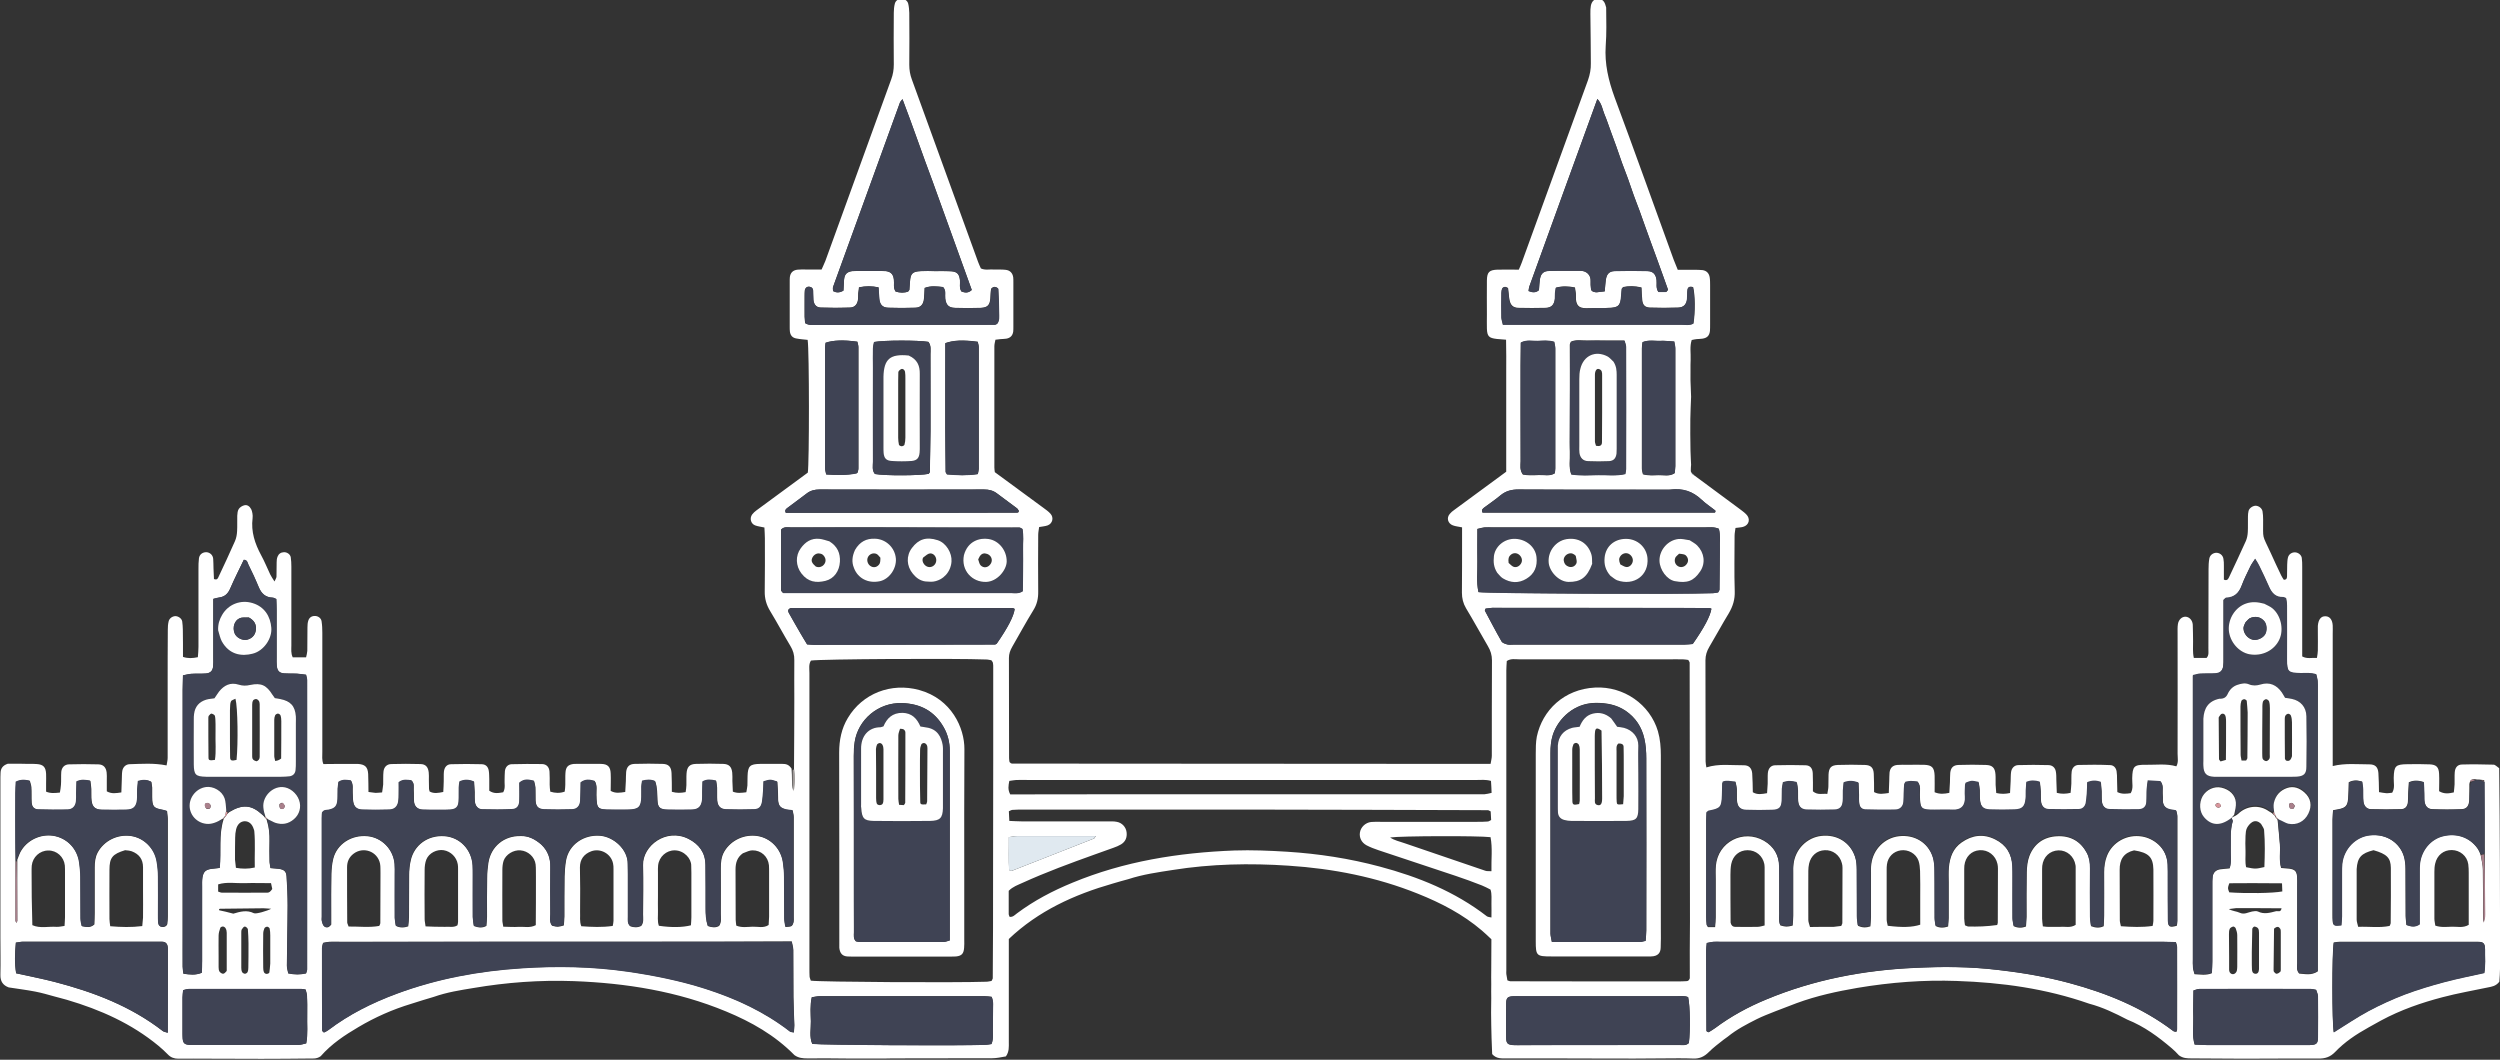 <?xml version="1.0" encoding="utf-8"?>
<!-- Generator: Adobe Illustrator 26.5.1, SVG Export Plug-In . SVG Version: 6.00 Build 0)  -->
<svg version="1.1" xmlns="http://www.w3.org/2000/svg" xmlns:xlink="http://www.w3.org/1999/xlink" x="0px" y="0px"
	 viewBox="0 0 1630.8 691.3" style="enable-background:new 0 0 1630.8 691.3;" xml:space="preserve">
<rect x="0" y="0" width="1630.8" height="691.3" fill="#333333" stroke="none"/>
<style type="text/css">
	.st0{fill:#FFFFFF;}
	.st1{fill:#A19C9A;}
	.st2{fill:#D0E1EC;}
	.st3{fill:none;}
	.st4{fill:#3F4354;}
	.st5{fill:#E0E9F0;}
	.st6{fill:#A9808B;}
	.st7{fill:#E0999E;}
	.st8{fill:#DF999E;}
	.st9{fill:#D7959B;}
</style>
<g id="Layer_2">
</g>
<g id="Layer_1">
	<path class="st0" d="M1105.2,310.1c9.5,7,18.9,14,28.4,21c1.8,1.4,3.8,2.7,5.4,4.3c3.1,3,2,7.2-2,8.3c-1.5,0.4-3,0.4-4.9,0.7
		c-0.2,1.7-0.6,3.4-0.6,5.1c0,12-0.3,24.1,0.1,36.1c0.2,5.4-1.2,9.9-3.9,14.5c-4.4,7.2-8.4,14.7-12.7,21.9c-1.6,2.7-2.5,5.5-2.5,8.7
		c0.1,22,0,44,0.1,66c0,1.2,0.3,2.5,0.5,3.9c8.2-2.6,16.4-1.3,24.5-1.4c3.3,0,5.1,1.9,5.4,5.3c0.3,4.1,0.3,8.1,0.4,12.3
		c3,1.8,5.9,1.2,9.3,0.6c0.1-2.2,0.3-4.2,0.4-6.2c0.1-2.3-0.1-4.6,0.1-6.9c0.3-3,1.9-5,4.7-5.1c6.6-0.2,13.3-0.2,19.9,0
		c3,0.1,4.5,1.9,4.7,5.1c0.2,4.1,0.1,8.2,0.1,11.9c3.2,2.7,6.3,1.3,9.4,1.7c0.3-2,0.7-3.4,0.7-4.9c0.1-2.6,0-5.1,0.1-7.7
		c0.2-4.5,1.7-6.1,6-6.3c5.9-0.2,11.8-0.2,17.7,0c3.9,0.1,5.6,1.8,5.8,5.7c0.2,4,0.2,8.1,0.2,12c3.4,1.8,6.3,1,9.6,0.6
		c0.1-3,0.2-5.5,0.3-8c0.1-1.8,0-3.6,0.2-5.4c0.4-3,2-4.6,5-4.9c2.3-0.2,4.6-0.1,6.9-0.1c3.6,0,7.2-0.1,10.7,0
		c5.1,0.2,6.6,1.8,6.8,7.1c0.1,3.5,0,7.1,0,10.8c3.4,1.4,6.2,1.1,9.6,0.4c0.2-2.5,0.3-4.7,0.4-7c0.1-2,0-4.1,0.2-6.1
		c0.4-3.4,2-5,5.5-5.1c5.9-0.2,11.8-0.2,17.7,0c4.3,0.1,6,1.9,6.3,6.1c0.2,2.3,0,4.6,0.1,6.9c0.1,1.7,0.3,3.5,0.4,5.3
		c3.1,0.7,5.8,0.7,9,0c0.1-2.7,0.3-5.2,0.4-7.7c0.1-2,0-4.1,0.3-6.1c0.4-2.5,2.1-4.3,4.6-4.4c6.6-0.2,13.3-0.2,19.9,0
		c2.6,0.1,4.3,1.8,4.7,4.3c0.3,1.7,0.3,3.6,0.3,5.3c0.1,2.8,0.2,5.5,0.3,8.5c3.1,0.8,5.8,0.7,9,0c0.2-2,0.4-4,0.5-6
		c0.1-2.6-0.1-5.1,0.2-7.7c0.2-2.5,2-4.5,4.5-4.5c6.9-0.2,13.8-0.2,20.7,0.1c2.2,0.1,3.7,1.7,4.1,4c0.3,1.8,0.3,3.6,0.3,5.3
		c0.1,2.8,0.1,5.5,0.2,8.3c3.1,1.5,5.8,1.1,8.7,0.7c1.9-3.1,0.9-6.5,1-9.7c0.2-7.8,1.1-8.9,8.9-8.8c6.6,0.1,13.3-0.9,19.9,1
		c1.5-2.7,0.8-5.5,0.8-8.3c0.1-26.1,0-52.2,0-78.3c0-2-0.1-4.1,0.2-6.1c0.4-2.9,2.6-5,5-4.9c2.4,0.1,4.5,2.2,4.7,5.2
		c0.2,3.6,0.1,7.2,0.2,10.7c0.1,3.5-0.4,7.1,0.5,11c2.9,0,5.6,0,8.3,0c1.8-1.9,1.1-4.3,1.2-6.5c0.1-17.1,0-34.3,0.1-51.4
		c0-2.3,0.1-4.6,0.5-6.9c0.4-2.2,2.2-3.6,4.3-3.8c2.3-0.1,4.5,1.4,4.9,3.9c0.3,1.5,0.3,3,0.3,4.6c0,3.1,0,6.1,0,9
		c2,0.9,2.7-0.2,3.3-1.4c3.7-7.9,7.4-15.7,11-23.7c0.8-1.8,1.2-3.9,1.3-5.9c0.2-3.3,0-6.7,0.1-10c0-1.3,0.1-2.6,0.4-3.8
		c0.5-1.9,2.8-3.4,4.7-3.4c2,0.1,4,1.6,4.4,3.6c0.3,1.7,0.4,3.6,0.4,5.3c0.1,13.7-1,9,5,22c2.2,4.9,4.5,9.8,6.8,14.6
		c0.5,1.1,1.2,2,1.7,2.8c2,0,2-1.2,2.1-2.2c0.1-2.6,0-5.1,0.1-7.7c0.1-1.5,0.1-3.1,0.5-4.6c0.5-2.1,2.4-3.4,4.5-3.4
		c2,0,4.1,1.5,4.5,3.5c0.3,2,0.3,4.1,0.3,6.1c0,16.9,0,33.8,0,50.7c0,2.5,0,5.1,0,7.6c3.3,1.8,6.3,0.7,9.6,1c0.3-2,0.6-3.4,0.6-4.8
		c0.1-4.1,0-8.2,0-12.3c0-1.3,0-2.6,0-3.8c0.3-4.2,2.1-6.5,5.1-6.3c2.7,0.1,4.4,2.3,4.6,6c0.1,1.8,0,3.6,0,5.4c0,25.8,0,51.7,0,77.5
		c0,2.8,0,5.6,0,8.8c8.2-2,16.1-1.1,23.9-1.1c3.9,0,5.6,1.8,5.9,5.6c0.3,4,0.3,8.1,0.4,12.5c1.8,0.3,3.2,0.6,4.7,0.7
		c1.3,0.1,2.5-0.2,3.9-0.3c1.9-3.1,0.9-6.5,1-9.7c0.2-7.8,1.2-8.8,8.9-8.9c4.9-0.1,9.7-0.1,14.6,0.1c4.3,0.2,5.9,1.8,6.1,6.2
		c0.2,3.8,0,7.6,0,11.3c3.4,2,6.3,1.5,9.6,0.8c0.2-1.8,0.4-3.5,0.5-5.3c0.1-2.6-0.1-5.1,0.1-7.7c0.2-3.1,1.7-5.1,4.6-5.2
		c6.9-0.2,13.8-0.1,20.7,0.1c1.1,0,2.1,1.2,3.7,2.3c0.5,41.3,0.5,82.2,0.6,123.1c0,5.1,0,10.2-0.5,16.2c-2.3,2.9-4.9,3.2-7.4,3.7
		c-9.9,2.1-19.9,3.8-29.7,6.4c-13.7,3.6-27.1,8.2-40.1,15.2c-2.9,1.5-5.2,3-8.1,4.5c-8.3,4.6-15.7,9.6-21.9,16.1
		c-3.1,3.2-6.5,4.3-10.9,4.2c-16.1-0.1-32.1,0.1-48.7,0.1c-11.7-0.1-22.8-0.2-33.9-0.2c-2.8,0-5.6,0-8.3-2c-1.7-1.8-3.1-3.3-4.7-4.6
		c-8.7-7.4-17.8-14.2-29-18.7c-8.1-4.2-15.9-8-24.9-10.4c-28.3-9.9-57-13.8-86.2-14.8c-21.8-0.8-43.4,0.9-64.9,4.5
		c-13.3,2.3-26.5,5.1-39.8,10c-4.7,1.8-8.9,3.4-13.6,5.2c-4.5,1.8-8.5,3.3-12.3,5.2c-6.5,3.3-13,6.6-19,11.5
		c-0.9,0.6-1.5,1.1-2.5,1.8c-3.6,2.8-6.9,5.3-9.8,8.2c-2.9,2.9-6,4.4-10.2,4.2c-6.6-0.3-13.3-0.1-20-0.1c-12,0.1-24.1,0.2-36.8,0.1
		c-22.1-0.1-43.4-0.1-64.8-0.1c-3.3,0-6.7,0.4-9.5-2.8c-0.2-3.9-0.3-7.2-0.4-10.5c-0.1-5.3-0.3-10.6-0.3-16.5c0.1-3.3,0-6,0.1-9.4
		c0-3.2-0.1-5.8,0-9.1c0-3.3-0.1-6,0-9.4c0.1-7.1,0.1-13.5,0.1-20c-2.1-2-4.1-3.9-6.2-5.7c-12.4-10.6-26.7-18-41.7-24
		c-27.1-10.9-55.4-16.4-84.3-18.3c-25.3-1.7-50.6-1.2-75.7,2.8c-9.6,1.5-19.2,2.8-29,6c-3.5,0.9-6.4,1.8-9.9,2.8
		c-25.5,7.3-48.7,17.9-68,36.2c0,3,0,5.7,0,8.5c0,19.6,0,39.2,0,58.9c0,3,0.3,6.1-1.9,9.2c-3.4,0.6-6.1,1.2-8.9,1.2
		c-21.7,0.1-43.5,0-65.2,0.1c-2.8,0-5.6,0.2-9.1,0.1c-6.3,0-12,0-18.3,0c-9.8-0.1-19-0.2-28.1-0.1c-2.8,0-5.6-0.2-8.3-2.1
		c-12.9-13.1-28.2-21.7-44.6-28.5c-31.8-13.2-65.2-18.5-99.3-19.8c-22-0.8-43.9,0.8-65.6,4.5c-8.5,1.4-17.1,2.7-25.9,5.8
		c-5,1.4-9.4,2.9-14.3,4.4c-12.6,3.8-24,8.9-34.8,15.3c-8.8,5.2-17.4,10.8-24.6,19c-2.8,2-5.5,1.4-8,1.5c-9.9,0.1-19.9,0.2-30.5,0.2
		c-12-0.1-23.2-0.1-34.5-0.1c-6.6,0-13.3-0.1-19.9,0c-2.7,0-4.9-0.8-6.8-2.8c-1.9-2-4.1-3.9-6.2-5.7c-17.5-14.4-37.6-23.4-59.6-29.9
		c-2.7-0.8-5-1.3-7.8-2.1c-4.7-1.3-8.8-2.5-13-3.3c-5.7-1.1-11.5-1.8-17.2-2.7c-3.8-1.4-5.5-4-5.4-8.2c0.2-8.2,0-16.3,0-24.5
		c0-34,0-67.9,0-101.9c0-1.8,0-3.6,0.1-5.4c0.1-2.8,1.4-4.8,4.7-5.9c4.9-0.1,9.2,0,13.6,0.1c1.8,0,3.6-0.1,5.4,0.1
		c4.2,0.3,5.8,2,6,6.4c0.1,2,0,4.1,0,6.1c0,1.8,0,3.5,0,5.5c3.1,1.3,5.8,0.9,9,0.6c0.3-1.7,0.6-3.4,0.7-5.1c0.2-2.8,0-5.6,0.2-8.4
		c0.3-2.9,2.1-4.8,5-4.9c6.4-0.2,12.8-0.2,19.2,0c3.3,0.1,5,2,5.4,5.3c0.2,1.5,0.1,3.1,0.1,4.6c0,2.5,0,5.1,0,7.7
		c3.2,1.8,6.1,1.2,9.5,0.7c0.1-3,0.2-5.8,0.3-8.6c0.1-1.8,0-3.6,0.3-5.4c0.4-2.4,2.2-4.3,4.7-4.4c7.9-0.2,15.8-0.9,24.2,0.8
		c0.2-1.6,0.7-3.2,0.7-4.9c0-15.6,0-31.2,0-46.8c0-12.3,0-24.6,0.1-36.8c0-1.8,0.1-3.6,0.5-5.3c0.4-2.1,2.4-3.5,4.4-3.6
		c1.9,0,4.2,1.5,4.5,3.5c0.3,1.7,0.3,3.6,0.4,5.3c0.1,5.8,0.1,11.7,0.1,17.8c3.3,1.1,6.2,0.9,9.7,0.2c0.2-2.4,0.4-4.6,0.4-6.8
		c0-16.9,0-33.8,0-50.7c0-2.3,0-4.6,0.3-6.9c0.3-2.6,2.3-4.1,4.8-4.1c2.3,0.1,4.3,1.8,4.5,4.3c0.2,2,0.1,4.1,0.2,6.1
		c0.1,2.5,0.2,4.9,0.3,7.1c1.8,0.7,2.4-0.1,2.8-1c3.7-7.9,7.4-15.7,10.9-23.7c0.9-2,1.3-4.4,1.4-6.6c0.2-3.3,0-6.7,0.1-10
		c0.1-1.5,0.2-3.2,1-4.4c0.7-1.1,2.3-2.1,3.6-2.4c1.9-0.5,3.5,0.7,4.4,2.4c0.5,0.9,0.7,1.9,0.9,2.9c0.2,1,0.2,2.1,0.1,3.1
		c-1.1,8.8,1.5,16.6,5.6,24.2c2.2,4,3.9,8.3,5.9,12.5c0.6,1.3,1.5,2.5,2.8,4.6c0.7-1.6,1.3-2.4,1.3-3.2c0.1-3.1,0-6.1,0.1-9.2
		c0-1.3,0.1-2.6,0.6-3.8c0.7-1.8,2.1-2.8,4.1-2.9c2.1-0.1,4.2,1.4,4.5,3.3c0.3,2,0.4,4.1,0.4,6.1c0,17.1,0,34.3,0,51.4
		c0,2.5-0.4,5.1,0.9,7.8c2.8,0,5.5,0,8.7,0c0.3-1.3,0.7-2.8,0.8-4.2c0.1-5.1,0-10.2,0.1-15.4c0-1.5,0.1-3.1,0.6-4.5
		c0.6-1.8,2.1-2.9,4.1-2.9c2-0.1,4.2,1.3,4.5,3.4c0.4,2.5,0.5,5.1,0.5,7.6c0,25.8,0,51.7,0,77.5c0,2.7-0.4,5.6,0.7,8.1
		c6.6-0.1,13-0.1,19.3-0.1c1,0,2,0,3.1,0c4.7,0.3,6.5,1.9,6.8,6.5c0.2,3.8,0.1,7.6,0.2,11.8c1.8,0.2,3.3,0.5,4.7,0.6
		c1.3,0,2.5-0.2,4.2-0.3c0.2-1.8,0.6-3.5,0.7-5.2c0.1-2.8-0.1-5.6,0.2-8.4c0.3-2.9,2.1-4.8,5-4.9c6.4-0.2,12.8-0.2,19.2,0
		c3.3,0.1,4.9,1.9,5.3,5.4c0.2,1.5,0.1,3.1,0.1,4.6c0,2,0.1,4.1,0.1,6.1c0,0.5,0.2,1,0.4,1.8c2.7,1.5,5.6,1,8.9,0.3
		c0.1-2.5,0.3-4.7,0.3-7c0.1-2-0.1-4.1,0.1-6.1c0.3-3,1.9-5,4.8-5c6.6-0.2,13.3-0.2,19.9,0c2.7,0.1,4.2,1.7,4.6,4.4
		c0.3,1.8,0.2,3.6,0.3,5.4c0,2.5,0,5.1,0,7.5c3.2,2.2,6.1,1.5,9.1,1c1.6-2.8,0.7-5.6,0.9-8.4c0.1-1.8,0-3.6,0.2-5.4
		c0.3-2.6,1.9-4.4,4.4-4.5c6.6-0.2,13.3-0.2,19.9-0.1c2.9,0.1,4.6,2,4.8,5c0.2,2.8,0.1,5.6,0.1,8.4c0,1.5,0.2,3,0.4,4.6
		c3.3,1,6.2,1.1,9.4,0c0.2-1.5,0.4-3,0.4-4.5c0.1-2.6-0.1-5.1,0.1-7.7c0.2-4,1.8-5.5,5.6-5.9c0.3,0,0.5,0,0.8,0
		c5.6,0,11.3-0.1,16.9,0c4.3,0.1,6,1.9,6.2,6.1c0.2,3.8,0,7.6,0,11.5c3.2,1.8,6.1,1.2,9.5,0.7c0.2-2.6,0.3-4.8,0.4-7
		c0.1-2,0-4.1,0.2-6.1c0.4-3.4,2.1-5.1,5.5-5.2c6.1-0.2,12.3-0.2,18.4,0c3.8,0.1,5.5,2,5.7,5.9c0.2,4,0.2,8.1,0.2,12.3
		c3.2,0.9,5.9,0.8,9,0.2c0.2-1.6,0.5-3,0.5-4.5c0.1-2.6-0.1-5.1,0.1-7.7c0.3-4.3,2-6.1,6.2-6.2c5.9-0.2,11.8-0.2,17.7,0
		c3.8,0.1,5.5,1.9,5.9,5.7c0.2,1.8,0.1,3.6,0.1,5.4c0.1,2.3,0.2,4.5,0.3,7c2.9,1.2,5.6,0.8,8.8,0.4c0.2-1.5,0.6-2.9,0.7-4.4
		c0.1-2,0-4.1,0.1-6.1c0.2-6.6,1.5-7.9,8.2-8c4.9-0.1,9.7,0,14.6,0c2.1,0,4.1,0.3,5.9,3.1c0.5,5.5-0.1,9.8,1,14.1
		c1.2-4.7,0.9-9.5,0.6-14.2c0.1-15.1,0.2-30.2,0.2-45.3c0-8.4-0.1-16.9,0-25.3c0.1-3.5-0.8-6.5-2.6-9.4c-4.5-7.5-8.6-15.2-13.1-22.6
		c-2.5-4.1-3.7-8.2-3.6-13c0.2-11.5,0.1-23,0.1-34.6c0-2.3-0.2-4.5-0.3-7c-2.2-0.5-4.3-0.7-6.1-1.4c-2.8-1.1-3.7-4.6-1.9-7.1
		c0.8-1,1.7-1.9,2.7-2.6c11.1-8.2,22.3-16.4,33.6-24.7c1-5.9,1-79.8-0.1-86.6c-2.4-0.3-4.9-0.4-7.3-0.9c-2.6-0.4-4-2-4.3-4.7
		c-0.1-1-0.1-2-0.1-3.1c0-9.7,0-19.5,0-29.2c0-1,0-2.1,0.1-3.1c0.4-2.9,2.1-4.5,5.1-4.8c1.8-0.2,3.6-0.1,5.4-0.1c3.3,0,6.6,0,10.2,0
		c0.9-2.1,1.8-3.9,2.5-5.7c14.3-39.4,28.6-78.9,42.9-118.3c1.2-3.2,1.7-6.4,1.7-9.7c-0.1-11.3-0.1-22.5,0-33.8c0-2,0.2-4.1,0.7-6
		c0.5-1.8,2-2.9,4-3.1c2-0.2,4.2,1.1,4.7,3.2c0.5,2,0.6,4,0.7,6c0.1,11.3,0.1,22.5,0,33.8c0,3.4,0.5,6.5,1.7,9.7
		c14.4,39.6,28.8,79.3,43.2,119c0.5,1.4,1.2,2.8,1.8,4.2c2.8,1.3,5.6,0.5,8.4,0.7c2.6,0.1,5.1-0.1,7.7,0.2c2.9,0.3,4.6,2.1,5,4.9
		c0.1,1,0.1,2,0.1,3.1c0,9.7,0,19.5,0,29.2c0,1,0,2.1-0.1,3.1c-0.4,2.6-1.8,4.1-4.4,4.6c-1.2,0.2-2.5,0.2-3.8,0.3
		c-1,0.1-2,0.2-3.4,0.4c-0.3,1.5-0.7,2.9-0.7,4.3c0,26.4,0,52.7,0,79.1c0,1,0.2,2,0.3,3c10.6,7.8,21.1,15.5,31.6,23.2
		c1.6,1.2,3.4,2.4,4.7,3.9c2.3,2.5,1.4,6.4-1.8,7.6c-1.6,0.6-3.5,0.7-5.6,1.1c-0.2,1.7-0.6,3.4-0.6,5.1c-0.1,12.3-0.1,24.6,0,36.9
		c0.1,4.5-0.8,8.5-3.2,12.3c-4.8,7.8-9.2,15.9-13.8,23.9c-1.3,2.3-2.1,4.5-2.1,7.2c0.1,21.8,0,43.5,0.1,65.3c0,1,0.2,2,0.3,2.6
		c0.5,0.5,0.7,0.7,0.9,0.8c0.2,0.1,0.5,0.2,0.7,0.2c101.9,0.1,203.7,0.1,305.6,0.2c2,0,4.1,0,6.6,0c0.3-2,0.8-3.7,0.8-5.3
		c0-20.7,0-41.5,0.1-62.2c0-3.5-0.9-6.4-2.7-9.4c-4.8-8.2-9.3-16.5-14.2-24.6c-1.9-3.2-2.7-6.5-2.7-10.2c0.1-11.5,0.1-23,0.1-34.6
		c0-2.5,0-5.1,0-8c-2.2-0.5-4.2-0.6-6-1.3c-3.3-1.2-4.3-4.9-2-7.5c0.8-1,1.8-1.8,2.8-2.5c11.1-8.2,22.2-16.3,34-25
		c0-6.6,0-13.7,0-20.8c0-7.4,0-14.8,0-22.3c0-7.2,0-14.3,0-21.5c0-7.1,0.1-14.2-0.1-21.5c-2.5-0.2-4.3-0.3-6.1-0.5
		c-5.1-0.6-6.2-1.7-6.4-6.7c-0.1-3.1,0-6.1,0-9.2c0-7.4-0.1-14.8,0-22.3c0.1-5.4,1.5-6.8,6.9-7c4.6-0.1,9.2,0,13.9,0
		c0.8-1.8,1.4-3.1,1.9-4.5c14.4-39.7,28.8-79.3,43.2-119c1.3-3.7,2-7.3,1.9-11.2c-0.1-10.5-0.1-21-0.3-32.2c0-2.2,0-3.7,0.3-5.2
		c0.5-2.7,2.1-4.4,4.3-4.5c2.6-0.2,4.3,1.1,5.1,3.6c0.1,0.5,0.3,1,0.6,2c0.1,8.7,0.3,16.9-0.3,25c-0.8,11.7,1.8,22.6,5.8,33.6
		c13.1,35.2,25.7,70.6,38.5,105.8c0.8,2.1,1.7,4.2,2.7,6.7c3.7,0,7.3,0,10.8,0c1.8,0,3.6,0,5.4,0.2c2.6,0.4,4.1,2,4.6,4.5
		c0.3,1.7,0.3,3.6,0.3,5.3c0,8.4,0,16.9,0,25.3c0,1.5,0,3.1-0.1,4.6c-0.4,3.1-1.8,4.5-4.8,5c-1.3,0.2-2.5,0.2-3.8,0.3
		c-1,0.1-2,0.3-3.3,0.6c-1.4,4.3-0.5,8.6-0.7,12.9c-0.2,4.1,0,8.2-0.1,13.4c0.1,4.3,0.3,7.5,0.4,10.7c-0.2,4.8-0.4,9.7-0.5,14.5
		c-0.1,6.4,0,12.8,0.1,20.5c0.1,4,0.3,6.7,0.4,9.4c-0.1,1.1-0.2,2.2-0.2,4.2C1103.8,309.5,1104.5,309.8,1105.2,310.1 M147.4,532.3
		c0.4-0.7,0.8-1.5,2.3-2.6c8.5-5.2,14.2-4.8,21.3,1.7c0.6,0.5,1.2,1,2,2.2c0.4,0.3,0.9,0.5,1.2,2.1c1.3,4.2,1.7,8.5,1.6,12.9
		c-0.1,4.3-0.1,8.7,0,13.1c0,1.5,0.4,2.9,0.6,4.6c2.1,0.2,3.9,0.3,5.6,0.5c3.3,0.5,4.7,1.7,4.9,4.9c0.4,6.4,0.7,12.8,0.7,19.1
		c0,13-0.4,26.1-0.5,39.1c0,1.7,0.6,3.4,0.9,5.1c4.2,0.9,7.9,0.9,11.6,0c0.3-1.1,0.7-1.8,0.7-2.5c0-63,0.1-125.9,0-188.9
		c0-1-0.4-2-0.7-3.4c-2-0.3-4-0.6-5.9-0.7c-2.8-0.1-5.6,0-8.4-0.2c-3.2-0.2-4.5-1.7-4.8-4.9c-0.2-1.8-0.1-3.6-0.1-5.4
		c0-10.2,0-20.5,0-30.7c0-2.5-0.1-5.1-0.2-7.5c-1-0.4-1.7-0.9-2.4-0.9c-4.7-0.2-7.4-2.7-9.1-6.9c-2-5-4.4-9.8-6.7-14.6
		c-0.6-1.2-0.6-3-3-3.2c-2.9,6.1-6.1,12.3-8.8,18.6c-1.5,3.4-3.5,5.5-7.2,6c-1.2,0.2-2.3,0.5-3.9,0.9c0,2.9,0,5.4,0,7.9
		c0,10.2,0,20.5,0,30.7c0,1.8,0.1,3.6-0.1,5.4c-0.3,3-1.8,4.5-5,4.7c-3.1,0.2-6.1,0-9.2,0.2c-1.7,0.1-3.4,0.6-5.5,1
		c-0.1,3.4-0.2,6.4-0.2,9.5c0,52.7,0,105.4,0,158.2c0,7.4,0,14.8,0,22.3c0,1.5,0.3,2.9,0.5,4.6c4.1,0.6,7.8,1.1,12-0.6
		c0.1-2.6,0.1-5.1,0.2-7.6c0-16.1,0-32.2,0-48.4c0-2-0.1-4.1,0.2-6.1c0.6-3.8,2.1-5.2,6-5.7c1.7-0.2,3.4-0.4,5.3-0.6
		c1-10.9-0.7-21.4,2.6-31.9C146.2,533.7,146.4,533.3,147.4,532.3 M1484.7,533.7c0.5,0.2,0.9,0.5,1.1,2c0.5,5.1,1,10.1,1.4,15.2
		c0.4,5-0.7,10.1,0.8,15.3c2.1,0.2,3.8,0.3,5.6,0.5c3.3,0.5,4.5,1.7,4.8,4.9c0.2,2,0.1,4.1,0.1,6.1c0,16.9,0,33.8,0,50.6
		c0,2.2-0.7,4.6,1.3,6.8c3.8,0.2,7.8,1.4,12.1-1.4c0-2.9,0-6,0-9c0-58.1,0-116.1,0-174.2c0-2,0.1-4.1-0.1-6.1
		c-0.1-1.4-0.6-2.9-0.9-4.2c-3.6-1.4-7-0.7-10.3-0.8c-8-0.2-8.8-0.8-8.8-8.8c-0.1-11.8,0-23.5,0-35.3c0-1.7-0.4-3.4-0.6-4.8
		c-0.9-0.4-1.4-0.7-1.9-0.7c-4.8,0.2-7.4-2.6-9.2-6.7c-2-4.7-4.3-9.3-6.5-13.9c-0.6-1.3-1.5-2.5-2.6-4.4c-1.3,2-2.4,3.4-3.1,4.9
		c-2,4.1-4.1,8.3-5.7,12.6c-1.8,4.8-4.8,7.7-10.1,7.9c-0.4,0-0.7,0.6-1.7,1.3c0,2.1,0,4.6,0,7.2c0,10.2,0,20.5,0,30.7
		c0,1.8,0,3.6-0.2,5.4c-0.5,3-2.1,4.6-5.1,4.7c-3.3,0.2-6.7,0-10,0.2c-1.4,0.1-2.9,0.6-4.7,1c0,3.1,0,5.9,0,8.7
		c0,58.8,0,117.7,0,176.5c0,1.8-0.1,3.6,0.1,5.4c0.1,1.4,0.7,2.8,1,4.2c3.9,0.2,7.4,0.9,11.3-0.6c0.1-2.6,0.3-5.1,0.3-7.6
		c0-16.4,0-32.7,0-49.1c0-2-0.1-4.1,0.2-6.1c0.3-2.8,2.1-4.6,5-5c2-0.3,4-0.4,6.1-0.6c1.3-4,0.6-7.8,0.7-11.6
		c0.2-6.4-0.6-12.8,1.3-19c0.2-0.5-0.6-1.3-0.6-2.3c0.3-0.4,0.7-0.7,2.3-1.4c0.6-0.4,1.3-0.7,1.9-1.3c5.3-5.3,13.8-6.2,20-1.7
		c0.8,0.6,1.8,0.8,2.9,2.1C1483.5,531.6,1484,532.2,1484.7,533.7 M1610.8,511.4c0,3.6,0,7.2-0.1,10.7c-0.2,3.6-1.7,5.6-4.9,5.7
		c-6.4,0.3-12.8,0.3-19.2,0c-3.2-0.1-4.9-2.3-5.2-5.6c-0.1-1.5,0-3.1-0.1-4.6c-0.1-2.5-0.2-5-0.3-7.5c-3.5-1.1-6.4-1.3-9.7,0.2
		c-0.1,2.3-0.3,4.6-0.4,6.8c-0.1,2,0,4.1-0.2,6.1c-0.3,2.8-1.7,4.5-4.3,4.6c-6.6,0.2-13.3,0.2-19.9,0c-2.8-0.1-4.6-2.2-4.9-5.1
		c-0.3-2.5-0.1-5.1-0.2-7.7c-0.1-1.7-0.4-3.4-0.6-5.2c-3.1-0.9-5.8-1.1-8.7,0.5c-0.1,3.6-0.1,7.2-0.4,10.7c-0.4,4.7-1.7,6-6.5,6.9
		c-1,0.2-2,0.4-3.3,0.6c-0.2,2.1-0.4,4.1-0.4,6.1c0,20.7,0,41.5,0,62.2c0,1.3,0,2.6,0.1,3.8c0.2,3.1,1,3.5,5.6,2.9
		c0.1-1.9,0.4-3.9,0.4-5.9c0-9.5,0-18.9,0-28.4c0-2-0.1-4.1,0.2-6.1c1.1-9.7,8.8-17.3,17.9-18.3c11.6-1.2,19.8,5.5,22.3,13.6
		c0.8,2.6,1.1,5.5,1.1,8.3c0.1,10.2,0,20.5,0.1,30.7c0,2,0.4,3.9,0.5,5.9c3.1,1.1,5.7,1.6,8.6-0.5c0-2.5,0-5,0-7.5
		c0-8.7,0-17.4,0-26.1c0-2-0.1-4.1,0.2-6.1c1-8.5,6.9-15.7,14.9-17.7c8.9-2.2,17.3,0.5,22.5,7.7c0.9,1.2,1.6,2.6,2.4,5.2
		c0.5,3,1.3,6,1.3,9c0.2,9.4,0.1,18.9,0.1,28.3c0,2,0.1,4,0.2,6c0.9-1.9,1.1-3.8,1.1-5.7c-0.1-13-0.2-26-0.1-40.4
		c-0.1-15.3-0.2-30.5-0.4-46.6c-0.8-0.1-1.6-0.2-3.4-0.4c-0.6,0-1.3,0.1-2.9-0.3C1612.8,508.4,1611.4,508.3,1610.8,511.4
		 M10.1,563.3c0,12.4,0,24.9,0,37.3c0,0.5,0.4,0.9,0.6,1.4c0.2-0.4,0.6-0.9,0.6-1.3c0-12.9-0.1-25.9,0-39.9c0.9-2.1,1.5-4.4,2.8-6.3
		c4.7-7.3,13.8-10.9,22.1-9c8.2,1.9,14.2,8.4,15.6,17c0.5,3.3,0.8,6.6,0.8,9.9c0.1,9,0,17.9,0.1,26.9c0,1.7,0.5,3.4,0.8,4.9
		c3,0.6,5.5,1.2,8.1-1.2c0.1-2.2,0.2-4.7,0.2-7.2c0-10,0-20,0-29.9c0-3.3,0.3-6.6,1.9-9.7c4.1-7.7,13-12.2,22-10.8
		c8.4,1.3,15.3,8.1,16.7,16.8c0.5,3.3,0.8,6.6,0.9,9.9c0.1,8.2,0,16.4,0,24.6c0,1.8,0,3.6,0.1,5.4c0.1,1.4,0.8,2.4,2.3,2.6
		c1.7,0.2,3.3-0.7,3.5-2.2c0.2-1.5,0.3-3.1,0.3-4.6c0-21.2,0-42.5,0-63.7c0-1.7-0.4-3.5-0.5-5.1c-1.1-0.3-1.8-0.5-2.5-0.7
		c-6.3-1.1-7.1-2-7.2-8.5c0-2,0-4.1,0-6.1c-0.1-1.2-0.3-2.5-0.5-3.7c-2.9-1.6-5.5-1.4-8.6-0.5c-0.2,1.9-0.5,3.6-0.5,5.4
		c-0.1,2.3,0.1,4.6-0.1,6.9c-0.5,4.6-2.3,6.3-7,6.4c-5.4,0.1-10.8,0.1-16.1,0c-4.2-0.1-6.2-1.8-6.7-5.9c-0.3-2.5-0.1-5.1-0.2-7.7
		c-0.1-1.7-0.4-3.4-0.6-5.3c-3.1-0.7-5.8-1-8.9,0.5c-0.1,2.5-0.2,5-0.2,7.6c0,1.8,0.1,3.6-0.1,5.4c-0.4,3.2-2.3,5.2-5.5,5.3
		c-6.4,0.2-12.8,0.1-19.2-0.1c-2.7-0.1-4.2-1.7-4.4-4.5c-0.2-3.3,0-6.7-0.2-10c-0.1-1.4-0.7-2.8-1-4.2c-3.2-0.8-5.9-1-9,0.7
		c-0.1,2.4-0.3,4.9-0.3,7.4c0,10.8-0.1,21.5,0,32.3C10,553.7,10.2,557.8,10.1,563.3 M1102.4,601.2c-0.1-56.3-0.1-112.6-0.2-168.9
		c0-0.4-0.4-0.9-0.9-1.8c-0.9-0.1-2.2-0.4-3.4-0.4c-3.3-0.1-6.7,0-10,0c-32.2,0-64.5,0-96.7,0c-2.7,0-5.6-0.7-8.3,1.1
		c-0.1,2.1-0.3,4.1-0.3,6.1c0,65.3,0,130.5,0,195.8c0,0.8-0.1,1.5,0,2.3c0.2,1.5,0.5,2.9,0.7,4.1c0.9,0.3,1.4,0.6,1.9,0.6
		c36.6,0.1,73.2,0.1,109.8,0.1c1.8,0,3.6-0.1,5.4-0.2c0.2,0,0.5-0.1,0.7-0.2c0.2-0.1,0.4-0.3,0.6-0.5c0.2-0.4,0.6-0.9,0.6-1.3
		C1102.2,626.3,1102.3,614.5,1102.4,601.2 M647.8,570.5c0-25.1,0.1-50.1,0.1-75.2c0-20.2,0-40.4,0-60.6c0-0.5,0-1-0.1-1.5
		c0-0.3-0.1-0.5-0.1-0.8c-0.1-0.2-0.1-0.5-0.3-0.7c-0.1-0.2-0.3-0.4-0.7-1c-0.9-0.1-2.1-0.5-3.3-0.5c-20.8-0.8-108-0.3-114.4,0.7
		c-1.6,2.5-1,5.3-1,8.1c0,64.2,0,128.4,0,192.6c0,1.8,0,3.6,0.1,5.4c0.1,1,0.6,1.9,0.8,2.7c6.4,0.9,94.4,1.4,114.5,0.7
		c1.2,0,2.4-0.4,3.4-0.5c0.4-0.9,0.8-1.3,0.8-1.8C647.8,616,647.8,594,647.8,570.5 M353.4,551.2c4.1,4,5.7,8.9,5.7,14.6
		c-0.1,10.2,0,20.5,0,30.7c0,2.5-0.7,5.1,1.1,7.4c3.6,0.9,3.6,0.9,7.6-0.2c0.1-1.8,0.4-3.8,0.4-5.8c0-8.7-0.1-17.4,0.1-26.1
		c0.1-3.6,0.4-7.2,1-10.7c1.9-10.1,11.4-16.7,22.1-15.9c9,0.7,18.4,9.1,18.2,18.6c0,2.3,0.1,4.6,0.1,6.9c0,9.2,0,18.4,0,27.6
		c0,2-0.4,4.1,1.4,5.9c2.4,0.9,4.8,1,7.2-0.2c1.8-2.3,1.2-5,1.2-7.5c0.1-10.7,0.3-21.5,0-32.2c-0.3-12.5,15.1-24.4,29.7-17
		c6.9,3.5,11,9,11.1,17.1c0.1,9.5,0.1,18.9,0.1,28.4c0,3.8,0.2,7.6,1.4,11.3c2.7,1,5.1,1.2,7.3-0.1c1.7-2.5,1.1-5.2,1.1-7.7
		c0.1-10,0-20,0-29.9c0-3.9,0.3-7.6,2.4-11.1c4.4-7.3,13.1-11.3,21.7-9.9c8.4,1.4,15.1,8.2,16.5,17c0.5,3.3,0.8,6.6,0.8,9.9
		c0.1,9,0,17.9,0.1,26.9c0,1.7,0.4,3.4,0.7,5.5c1.6-0.2,3,0,3.9-0.6c0.7-0.4,1.1-1.6,1.4-2.5c0.2-1,0.1-2,0.1-3.1
		c0-21.8,0-43.5,0-65.3c0-1.5-0.4-2.9-0.7-4.5c-1.6-0.2-2.8-0.3-4-0.5c-3.9-0.9-5.2-2.4-5.5-6.3c-0.1-1.8,0-3.6-0.1-5.4
		c-0.1-2.2-0.3-4.5-0.4-6.5c-4.6-1.4-4.6-1.4-8.9-0.1c-0.1,2.1-0.2,4.3-0.3,6.6c-0.2,2.3-0.2,4.6-0.7,6.9c-0.6,3.2-2,4.6-5.1,4.7
		c-6.1,0.2-12.3,0.2-18.4,0c-3.6-0.1-5.5-2.2-5.8-5.9c-0.2-2.8,0-5.6-0.1-8.4c-0.1-1.5-0.4-2.9-0.6-4.4c-3.2-0.6-5.9-1.1-8.8,0.6
		c-0.1,2.2-0.2,4.5-0.2,6.8c-0.1,1.8,0.1,3.6-0.1,5.4c-0.5,4-2.5,5.9-6.5,6.1c-5.4,0.2-10.8,0.2-16.1,0c-5-0.1-6.4-1.5-6.6-6.4
		c-0.2-4.1,0-8.2-1.5-12.2c-2.7-1.2-5.4-1-8.4-0.2c-0.2,1.4-0.5,2.6-0.5,3.8c-0.1,2.3,0,4.6,0,6.9c-0.2,6.4-1.7,7.9-8.4,8.1
		c-3.8,0.1-7.7,0-11.5,0c-8.9-0.1-9.3-0.6-9.5-9.7c-0.1-3,0.7-6.1-1.1-9c-3.1-0.9-6-1.3-9.1,1c-0.1,3.9,0,8-0.3,12
		c-0.2,3.3-2,5.4-5.2,5.5c-6.1,0.2-12.3,0.3-18.4,0c-3.9-0.2-5.4-2-5.6-5.9c-0.1-2.8,0-5.6-0.1-8.4c-0.1-1.4-0.6-2.9-0.9-4.3
		c-3.4-0.7-6.3-1.5-9.5,1.3c0,3.7,0.1,7.8,0,11.9c-0.1,3.2-1.6,5.1-4.5,5.3c-6.6,0.3-13.3,0.3-19.9,0.1c-2.7-0.1-4.4-2.3-4.7-5.2
		c-0.2-2-0.1-4.1-0.1-6.1c-0.1-2.2-0.3-4.5-0.4-6.8c-3.3-1.4-6.2-1.5-9.4,0c-0.2,1.3-0.5,2.5-0.5,3.8c-0.1,3.1,0.1,6.1-0.1,9.2
		c-0.2,3.6-1.7,5-5.3,5.3c-2.3,0.2-4.6,0.1-6.9,0.1c-3.8,0-7.7,0.1-11.5-0.1c-3.2-0.2-5.2-2.2-5.5-5.4c-0.2-2.5,0-5.1-0.2-7.7
		c-0.1-2,0.6-4.1-1.5-6c-2.5-0.2-5.2-1.1-8.2,1.3c0,2.3,0,4.8,0,7.4c0,1.8,0,3.6-0.3,5.3c-0.6,3.3-2.4,5-5.8,5.1
		c-5.9,0.2-11.8,0.2-17.7,0c-3.4-0.1-5.3-1.7-5.9-5c-0.4-2-0.2-4.1-0.4-6.1c-0.2-2.5,0.6-5.1-1.1-7.9c-2.5-0.4-5.1-1-8.1,1
		c-0.2,1.3-0.5,2.8-0.5,4.3c-0.1,2.3,0.1,4.6-0.1,6.9c-0.2,4.5-1.4,5.9-5.7,6.9c-1.4,0.3-3.1-0.2-4.4,1.9c0,0.8-0.2,2-0.2,3.3
		c0,21.5,0,43,0,64.5c0,1-0.2,2.1,0.1,3.1c0.3,1.2,0.7,2.6,1.5,3.2c1.3,1,2.9,0.9,4.5-1.3c0-1.6,0-3.9,0-6.1c0-9-0.1-17.9,0.1-26.9
		c0.1-3.3,0.4-6.7,1.2-9.9c2.4-9.6,11.9-15.7,22.3-14.7c9.4,0.9,17,8.6,17.8,18.2c0.2,2.3,0.1,4.6,0.1,6.9c0,9.5,0,18.9,0,28.4
		c0,1.7,0.4,3.4,0.7,5c2.8,1.4,5.2,1.2,8,0.3c0.2-2.2,0.5-4.2,0.5-6.1c0.1-9.2,0-18.4,0.1-27.6c0-3,0.3-6.1,1-9.1
		c2.2-10.3,11.3-16.8,22.1-16c10,0.7,17.8,8.8,18.4,19.2c0.1,2,0.1,4.1,0.1,6.1c0,9.2,0,18.4,0,27.6c0,2,0.4,3.9,0.7,5.7
		c3,1.1,5.4,1.4,8.1-0.1c0.1-2,0.4-4,0.4-6c0-8.4-0.1-16.9,0.1-25.3c0-3.3,0.3-6.6,0.8-9.9c1.7-10.6,10.2-17.6,20.9-17.4
		C344.5,545.2,348.8,547.1,353.4,551.2 M1160.6,593.3c0.3,3.5-0.7,7.1,0.8,10.4c3.9,1,3.9,1,8,0.1c0.1-2.1,0.4-4.3,0.4-6.6
		c0-9.2,0-18.4,0-27.6c0-2-0.1-4.1,0.2-6.1c1.2-9.6,8.7-17.1,18-18.2c10.2-1.2,19,4.2,22.2,13.8c0.9,2.6,1,5.5,1.1,8.3
		c0.1,10.2,0,20.5,0.1,30.7c0,2,0.4,3.9,0.6,5.8c2.9,1.4,5.3,1.3,8.1,0.4c0.1-2.2,0.4-4.2,0.4-6.1c0-9.5,0-18.9,0-28.4
		c0-2-0.1-4.1,0.2-6.1c1.2-9.7,8.7-17.1,18-18.2c10.2-1.2,19.1,4.2,22.2,13.8c0.9,2.8,1.1,6,1.1,9.1c0.1,10.2,0,20.5,0.1,30.7
		c0,1.7,0.4,3.4,0.6,5c2.8,1.4,5.2,1.2,8.1,0.3c0.1-1.9,0.4-3.6,0.4-5.4c0-7.7,0-15.4,0-23c0-3.3-0.2-6.7,0.1-10
		c0.6-6.6,2.6-12.5,8.4-16.5c6.9-4.8,14.2-5.7,21.8-1.9c7.3,3.6,11,9.7,11.3,17.8c0.1,2.3,0.1,4.6,0.1,6.9c0,9,0,17.9,0,26.9
		c0,1.7,0.5,3.4,0.7,5c2.9,1.3,5.3,1.2,8,0.2c0.1-2.2,0.4-4.2,0.4-6.2c0-9.7-0.1-19.5,0.1-29.2c0.1-3.5,0.5-7.3,1.7-10.5
		c3.1-8.1,9.4-12.6,18.2-13c8.7-0.4,15.3,3.4,19.4,11.1c1.7,3.3,2.2,6.8,2.1,10.4c0,10.5,0,21,0,31.5c0,2,0.4,3.9,0.6,5.7
		c3,1.1,5.4,1.3,8.2,0c0.1-2.4,0.3-4.7,0.3-6.9c0-9.5,0.1-18.9,0-28.4c0-3.6,0.5-7.2,1.8-10.5c3.5-9,13.1-14.4,23-12.7
		c7.2,1.2,16.1,7.2,16.7,18.4c0.2,3.1,0.1,6.1,0.1,9.2c0,9.2,0,18.4,0.1,27.6c0.1,3.8,1.1,4.3,5.7,3c0.1-0.9,0.4-1.9,0.4-2.9
		c0-22.8,0-45.6,0-68.3c0-1.2-0.4-2.4-0.7-3.7c-1.5-0.3-2.8-0.4-4-0.7c-3.2-0.7-4.7-2.8-4.8-6c0-1.5,0.1-3.1-0.1-4.6
		c-0.2-2.5,0.7-5.1-1.3-7.7c-2.5-0.1-5.2-0.3-8.3-0.5c-0.3,2.2-0.6,3.9-0.7,5.6c-0.1,2.8,0,5.6-0.2,8.4c-0.2,3.1-1.8,4.7-4.9,4.8
		c-6.4,0.2-12.8,0.2-19.2-0.1c-2.8-0.1-4.6-2.1-5-5c-0.3-2.3-0.1-4.6-0.2-6.9c-0.1-2-0.4-4-0.5-5.9c-3.1-1-5.8-1.1-8.8,0.3
		c-0.1,2.6-0.2,5.1-0.3,7.6c-0.1,2-0.2,4.1-0.7,6.1c-0.5,2.2-2,3.8-4.3,3.8c-6.6,0.2-13.3,0.2-19.9,0c-2.8-0.1-4.6-2.2-5-5
		c-0.3-2.3-0.1-4.6-0.2-6.9c-0.1-2-0.4-4-0.6-6c-3.1-0.9-5.8-1-8.7,0.2c-0.2,2-0.3,3.7-0.4,5.5c-0.1,1.8,0.1,3.6-0.1,5.4
		c-0.5,5.1-2.2,6.9-7.2,7c-5.4,0.1-10.8,0.1-16.1,0c-4.1-0.1-6-1.9-6.5-6c-0.3-2.3-0.1-4.6-0.2-6.9c-0.1-1.7-0.5-3.4-0.7-5
		c-4.7-1-4.7-0.9-8.3,0.5c-0.2,0.5-0.4,0.9-0.5,1.4c-0.1,2.6-0.3,5.1-0.1,7.7c0.4,5.6-2.3,8.8-8.1,8.5c-3.8-0.2-7.7,0-11.5,0
		c-9.3-0.1-9.7-0.6-9.9-10.1c-0.1-2.7,0.8-5.6-1.4-8.3c-1.4-0.1-2.9-0.3-4.4-0.3c-1.2,0-2.4,0.3-3.4,0.5c-0.4,0.8-0.8,1.2-0.9,1.7
		c-0.2,1.8-0.2,3.6-0.3,5.4c-0.1,2,0.1,4.1-0.2,6.1c-0.3,2.9-2.1,4.8-5,4.9c-6.6,0.2-13.3,0.1-19.9-0.1c-2.3-0.1-3.7-1.7-4-4
		c-0.3-2-0.2-4.1-0.2-6.1c-0.1-2.5-0.2-5-0.3-7.5c-3.5-1.2-6.4-1.3-9.6,0c-0.2,1.8-0.4,3.6-0.5,5.3c-0.1,2.3,0.1,4.6-0.1,6.9
		c-0.2,3.5-1.7,5.3-5.2,5.5c-6.1,0.3-12.3,0.3-18.4,0c-3.6-0.1-5.4-2.3-5.6-6c-0.2-2.3,0-4.6-0.1-6.9c-0.1-1.7-0.4-3.4-0.7-5
		c-3.2-1-5.9-1-9,0.1c-0.2,1.4-0.6,2.8-0.7,4.3c-0.1,2.6,0,5.1-0.1,7.7c-0.2,4.4-1.7,5.9-6.2,6c-5.6,0.1-11.3,0.2-16.9,0
		c-4-0.1-5.9-2.2-6.2-6.3c-0.2-2.5,0-5.1-0.1-7.7c-0.1-1.4-0.5-2.8-0.8-4.4c-3.1-0.2-5.8-1-8.2,0c-0.3,0.7-0.4,0.9-0.4,1.2
		c-0.1,2.6-0.2,5.1-0.2,7.7c-0.2,7.7-0.9,8.6-8.5,10c-0.4,0.1-0.8,0.5-1.6,1.1c-0.1,1.7-0.2,3.7-0.2,5.7c0,20.7,0,41.5,0,62.2
		c0,1.8,0.1,3.6,0.3,5.3c0,0.4,0.5,0.8,0.8,1.3c1.4,0,2.8,0,4.6,0c0.2-2.4,0.4-4.4,0.4-6.3c0-8.2,0-16.4,0-24.6
		c0-3.1-0.2-6.2,0.1-9.2c1.4-15.5,17.9-24,31.4-16.2c6.5,3.8,9.8,9.6,10,17C1160.7,573.9,1160.6,582.9,1160.6,593.3 M411.7,614.3
		c-63.2,0-126.4,0-189.6,0c-2.3,0-4.6-0.1-6.9,0c-1.5,0.1-2.9,0.4-4.4,0.7c-0.3,1.4-0.7,2.4-0.7,3.3c0,17.9,0,35.8,0.1,53.7
		c0,0.4,0.5,0.8,0.8,1.2c0.2,0.1,0.5,0.2,0.7,0.1c0.9-0.5,1.8-0.9,2.6-1.5c13.6-10.3,28.6-17.8,44.6-23.7
		c26.3-9.8,53.7-14.8,81.6-16.6c23-1.5,46-1.1,68.9,2.2c17.3,2.5,34.2,5.9,50.8,11.2c19.9,6.4,38.6,15,55.2,27.9
		c0.5,0.4,1.3,0.4,2.5,0.6c0.1-1.8,0.3-3.2,0.3-4.7c-0.2-6.1-0.5-12.3-0.6-18.4c-0.1-10.2,0-20.5-0.1-30.7c0-1.7-0.6-3.3-1-5.5
		C481.7,614.3,447.5,614.3,411.7,614.3 M1304,632.8c15.5,1.8,30.8,4.4,45.9,8.5c24.4,6.6,47.5,15.9,67.8,31.3c0.5,0.4,1.3,0.4,2,0.5
		c0.2-0.7,0.5-1.1,0.5-1.6c0-17.9,0.1-35.8,0-53.7c0-0.9-0.5-1.9-0.8-3.2c-3-0.1-5.8-0.2-8.5-0.2c-96.2,0-192.4,0-288.5,0
		c-1.5,0-3.1-0.1-4.6,0c-1.4,0.1-2.9,0.5-4.4,0.8c-0.1,1.9-0.4,3.4-0.4,4.9c0,17.4,0.1,34.8,0.2,52.2c0,0.2,0.1,0.5,0.3,0.6
		c0.2,0.2,0.5,0.2,1.1,0.5c1.3-0.8,2.8-1.7,4.2-2.7c10.3-7.7,21.5-13.8,33.4-18.7c31-12.9,63.5-19.1,96.9-20.6
		C1266.8,630.5,1284.8,630.5,1304,632.8 M811,528.1c-47.6,0-95.2,0-142.8,0c-2.6,0-5.1,0-7.7,0.2c-0.7,0-1.4,0.5-2.4,0.9
		c0.1,2,0.2,3.9,0.3,6.3c2.9,0.1,5.4,0.3,7.9,0.3c18.7,0,37.4,0,56.1,0c2,0,4.1-0.1,6.1,0.3c3.4,0.6,6,3.4,6.4,6.8
		c0.4,3.4-0.7,6.1-3.6,7.9c-1.5,0.9-3.2,1.6-4.9,2.2c-4.1,1.5-8.2,2.9-12.3,4.4c-15.9,5.7-31.7,11.5-47.1,18.5c-3,1.4-6.2,2.4-9,5.2
		c0,4.9,0,10,0,15.1c0,0.7,0.4,1.3,0.6,1.9c2.3,0.2,3.4-1.3,4.8-2.3c11.1-8.3,23.3-14.7,36.2-20c33.8-14,69.2-19.6,105.5-21
		c11.5-0.4,23,0.1,34.5,0.8c20.5,1.3,40.7,4.4,60.5,9.7c25.1,6.7,49,16.3,69.8,32.4c0.7,0.5,1.7,0.5,3,0.8c0-3.4,0.1-6.2,0-9
		c-0.1-3,0.4-6.1-0.6-9.2c-2-1-3.8-2-5.6-2.7c-5.7-2.2-11.5-4.4-17.3-6.3c-16.7-5.6-33.5-11.1-50.2-16.7c-2.7-0.9-5.3-1.9-7.8-3.2
		c-3.3-1.8-4.8-5-4.3-8.3c0.5-3.5,3.6-6.5,7.3-6.9c2-0.2,4.1-0.1,6.1-0.1c21,0,42,0,63,0c2.3,0,4.6,0,6.9-0.2c0.7,0,1.4-0.5,2.3-1
		c-0.1-1.9-0.2-3.9-0.3-5.6c-0.9-0.4-1.4-0.8-1.8-0.8C918,528.3,865.3,528.2,811,528.1 M608.3,118.2c-6.6-17.6-12.7-35.5-19.6-53.5
		c-0.9,1.2-1.5,1.7-1.7,2.4c-14.6,40.1-29.1,80.1-43.6,120.2c-0.2,0.7,0,1.5,0,2.6c2.1,1.1,4.1,1.3,6.8-0.3c0.1-2.2,0.2-4.7,0.4-7.2
		c0.3-3.4,1.8-5,5.2-5.5c0.8-0.1,1.5-0.1,2.3-0.1c5.9,0,11.8,0,17.6,0c0.8,0,1.5,0,2.3,0.1c3.3,0.5,4.8,2.2,5.1,5.6
		c0.3,2.5-0.6,5.1,1.1,7.7c2.8,0.9,5.7,1,8.2,0c0.5-0.7,0.8-0.9,0.8-1.1c0.1-1.8,0.2-3.6,0.4-5.3c0.3-5.3,1.6-6.7,7-6.9
		c3.1-0.2,6.1-0.1,9.2,0c3.6,0,7.2-0.1,10.7,0.1c3.9,0.3,5.3,1.9,5.7,5.8c0.2,2.5-0.6,5.1,1,7.4c2.2,0.8,4.4,1.2,6.7-1
		C625.5,165.8,617.1,142.6,608.3,118.2 M1041.6,190.7c1.7-0.2,3.4-0.5,5.2-0.7c0.3-2.9,0.3-5.5,0.8-8c0.6-3.4,2.3-5.1,5.6-5.2
		c7.2-0.2,14.3-0.2,21.5,0c3.7,0.1,5.4,2.2,5.9,5.8c0.3,2.5-0.6,5.1,1.2,7.8c1.6,0,3.3,0.1,5,0c0.3,0,0.6-0.7,1.3-1.4
		c-1.1-3.1-2.3-6.5-3.5-9.8c-1.3-3.6-2.6-7.2-3.9-10.8c-1.2-3.4-2.5-6.7-3.7-10.1c-1.3-3.6-2.6-7.2-3.9-10.8
		c-1.2-3.4-2.4-6.7-3.6-10.1c-1.2-3.4-2.6-6.7-3.8-10.1c-1.3-3.6-2.5-7.3-3.8-10.9c-1.2-3.4-2.6-6.7-3.8-10.1
		c-1.3-3.6-2.5-7.3-3.8-10.9c-1.2-3.4-2.5-6.7-3.7-10.1c-1.3-3.6-2.5-7.3-4-10.8c-1.3-3.1-1.6-6.7-4.6-10
		c-15,41.3-29.7,81.8-44.4,122.4c-0.3,0.9-0.4,1.9-0.5,2.9c2.5,1,4.6,1.3,6.8-0.6c0.2-2.5,0.2-5,0.7-7.5c0.6-3.3,2.4-5,5.8-5
		c6.9-0.2,13.8,0,20.7-0.1c3.6,0,6.8,2.6,6.5,6.9c-0.1,1.5,0,3.1,0.2,4.6C1037.8,189.7,1038.8,190.4,1041.6,190.7 M571.4,344
		c-18.4,0-36.9,0-55.3,0c-2.2,0-4.6-0.7-6.6,1.4c0,13.2,0,26.5,0,39.7c0,0.4,0.6,0.8,1.3,1.7c2.3,0,5.1,0,7.9,0
		c25.6,0,51.2,0,76.8,0c21.2,0,42.5,0,63.7,0c2.5,0,5.1,0.6,7.9-1.2c0.1-4.4,0.2-8.9,0.2-13.5c0-4.6,0.1-9.2,0-13.8
		c-0.1-4.5,0.5-9.1-0.4-13.3c-1-0.5-1.4-0.9-1.9-0.9C634.4,344.2,603.7,344.1,571.4,344 M1121.9,358.6c-0.2-4.5,0.6-9.1-0.7-13.7
		c-3.2-1.4-6.3-0.9-9.3-0.9c-46,0-92.1,0-138.1,0c-1.8,0-3.6-0.1-5.4,0c-1.4,0.1-2.9,0.6-4.7,1c0,7.2-0.1,14.1,0,20.9
		c0.2,6.8-0.8,13.7,0.7,20.3c7,0.9,131.5,1.5,153,0.7c1.2,0,2.4-0.3,3.3-0.5c0.4-0.9,0.9-1.3,0.9-1.8
		C1121.7,376.5,1121.8,368.3,1121.9,358.6 M1049.1,681.7c15.4,0,30.7,0,46.1,0c2.2,0,4.6,0.6,6.5-1.3c1-8.4,0.8-24.3-0.5-29.9
		c-2.5-1.1-5.4-0.6-8.1-0.6c-33.5,0-67,0-100.6,0c-1.8,0-3.6-0.1-5.4,0c-3.6,0.2-4.6,1-4.6,4.7c-0.1,7.4-0.1,14.8,0,22.3
		c0.1,3.9,1,4.7,5.2,4.9c1.8,0.1,3.6,0,5.4,0C1011.3,681.7,1029.4,681.7,1049.1,681.7 M647.7,668.7c0-3.1,0.1-6.1,0-9.2
		c-0.1-3,0.5-6.1-0.9-9.3c-1.6-0.2-3.1-0.4-4.6-0.4c-35.8,0-71.7,0-107.5,0c-1.7,0-3.4,0.5-5.2,0.7c-1.2,5.4-0.7,10.6-0.6,15.6
		c0.1,5-1.1,10.1,0.9,14.8c6.4,0.8,96.4,1.3,113.2,0.6c1.2,0,2.4-0.4,3.7-0.5C648.4,677.3,647.4,673.7,647.7,668.7 M109.5,618.8
		c0-2.6-0.9-4.5-4-4.5c-0.8,0-1.5,0-2.3,0c-29.4,0-58.8,0-88.3,0c-1.5,0-2.9,0.4-4.6,0.6c-0.6,6.9-0.9,13.5,0.2,20
		c8.6,1.9,16.8,3.5,25,5.6c25.4,6.6,49.7,15.8,70.7,32.1c0.7,0.5,1.7,0.6,3.2,1.1C109.5,655.4,109.5,637.8,109.5,618.8 M1621,618.7
		c0-2.2-0.6-4.1-3.3-4.3c-1-0.1-2-0.1-3.1-0.1c-29.4,0-58.8,0-88.1,0c-1.5,0-2.9,0.3-4.2,0.5c-1.2,7.1-1.1,52.1,0,58.5
		c7.6-4.7,14.9-9.7,22.7-13.9c7.6-4.1,15.6-7.7,23.7-10.8c8.3-3.2,16.9-5.7,25.5-8c8.6-2.3,17.3-4,26.3-6
		C1621.5,629.7,1620.9,624.9,1621,618.7 M973.1,396.5c-1.4,0.2-2.9,0.4-4,0.5c-0.4,0.8-0.6,1.1-0.5,1.3c3.6,6.7,7.1,13.5,10.9,20.1
		c0.6,1.1,2.4,1.6,3.8,2c1.2,0.3,2.5,0.1,3.8,0.1c37.1,0,74.2,0,111.4,0c2,0,4-0.3,5.7-0.4c7.4-10.6,11.4-18.1,12.2-23
		c-0.5-0.2-0.9-0.5-1.4-0.5C1068.2,396.6,1021.3,396.5,973.1,396.5 M516,396.6c-2.1,0.5-2.2,1.9-1.3,3.4c2.5,4.5,5.1,8.9,7.6,13.3
		c1.4,2.4,2.8,4.8,4.2,7c1.8,0.1,3.1,0.3,4.4,0.3c39.3,0,78.7-0.1,118-0.2c0.2,0,0.5-0.1,0.7-0.2c0.2-0.1,0.4-0.3,0.6-0.4
		c7.2-10.4,11.1-17.8,11.7-22.6c-0.4-0.2-0.9-0.6-1.3-0.6C612.8,396.6,565,396.6,516,396.6 M200.4,661.1c0-3.8,0.1-7.7-0.1-11.5
		c-0.1-1.4-0.6-2.8-0.9-4.1c-1.2-0.2-1.9-0.4-2.7-0.4c-24.5,0-49,0-73.5,0c-1.2,0-2.4,0.5-3.7,0.8c-0.2,1.8-0.4,3.3-0.4,4.8
		c0,7.9,0,15.8,0,23.7c0,1,0,2,0.1,3.1c0.3,3,1.2,3.9,4.4,4.1c0.5,0,1,0,1.5,0c23.2,0,46.5,0,69.7,0c1.7,0,3.3-0.7,5-1
		C201,674.3,200.2,668.5,200.4,661.1 M1439.5,681.7c18.6,0,37.3,0,55.9,0c3.8,0,7.7,0.1,11.5,0c4.1-0.1,5.1-1,5.1-5
		c0.1-8.9,0.1-17.9,0-26.8c0-1.4-0.8-2.8-1.2-4.2c-1.3-0.2-2.3-0.5-3.3-0.6c-24.3,0-48.5,0-72.8,0c-1.2,0-2.4,0.6-3.9,1
		c0,6.1-0.3,11.9-0.1,17.8c0.2,5.7-0.9,11.6,0.9,17.5C1434,681.5,1436,681.6,1439.5,681.7 M798.8,518.1c54.5,0,109,0,163.5,0
		c2,0,4.1,0.1,6.1,0c1.4-0.1,2.9-0.5,4.6-0.9c-0.1-2.8-0.2-5.3-0.4-7.8c-3.5-1-6.6-0.6-9.6-0.6c-97.2,0-194.5,0-291.7,0
		c-2.8,0-5.6-0.1-8.4,0c-1.5,0.1-2.9,0.4-4.5,0.6c-0.6,3-1.1,5.7,0.6,8.8C705.2,518.1,751.2,518.1,798.8,518.1 M620.6,334.5
		c14.3,0,28.6-0.1,43-0.1c0.2,0,0.5,0,0.7-0.2c0.2-0.2,0.2-0.5,0.4-0.9c-0.4-0.5-0.6-1.2-1.2-1.7c-4.3-3.2-8.6-6.4-12.9-9.6
		c-2.6-2-5.3-2.7-8.5-2.7c-35.8,0.1-71.6,0.1-107.4,0c-3.2,0-6,0.7-8.5,2.7c-4.1,3.1-8.2,6.1-12.3,9.2c-1,0.7-2.1,1.5-1.2,3.3
		C547.9,334.5,583.5,334.5,620.6,334.5 M1088.9,319.4c-8.4,0-16.9,0-25.3,0c-24.3,0-48.6,0.1-72.9-0.1c-4.6,0-8.4,1-12,3.9
		c-3.3,2.8-7,5.2-10.4,7.8c-1,0.7-2.2,1.5-1.2,3.4c50.2,0,100.6,0,150.9,0c0.3,0,0.6,0,0.7-0.1c0.2-0.1,0.2-0.4,0.3-0.6
		c0-0.2,0-0.6-0.1-0.7c-3-2.4-6.3-4.4-9-7.1C1104.3,320.7,1098,318.3,1088.9,319.4 M991.9,238.8c0,20.7,0,41.5,0,62.2
		c0,2.7-0.7,5.6,1.5,8.6c3.2,0.6,6.7,0.5,10.3,0.3c3.5-0.2,7.1,1,10.5-1.1c0.1-1.1,0.3-2.1,0.3-3.1c0-26.1,0-52.2,0-78.3
		c0-1.5-0.4-2.9-0.7-4.3c-3.9-1.2-7.5-0.7-11-0.6c-3.5,0.1-7.1-0.9-10.8,1.1C992,228.1,991.9,232.7,991.9,238.8 M534.7,212
		c38.1-0.1,76.1-0.1,114.2-0.2c0.5,0,0.9-0.4,1.4-0.6c1.8-2.2,1.3-4.9,1.3-7.4c0-5.1-0.2-10.2-0.5-15.3c0-0.5-1.5-1.4-2.3-1.4
		c-0.8,0-2.2,0.8-2.3,1.4c-0.4,2-0.3,4-0.5,6.1c-0.3,4.3-1.8,6-6.2,6.2c-5.6,0.2-11.2,0.2-16.9,0c-4.2-0.1-5.9-2-6.4-6.1
		c-0.3-2.5,0.7-5.1-1.4-7.5c-3.9-0.4-7.9-1-12,0.6c-0.1,2.5-0.2,4.8-0.4,7c-0.4,3.8-2.1,5.8-5.7,5.9c-5.9,0.2-11.8,0.2-17.6,0
		c-3.8-0.1-5.5-2-5.9-5.7c-0.3-2.5-0.3-5-0.5-7.6c-4.5-0.9-8.4-0.9-12.7,0c-0.2,1.5-0.4,2.7-0.5,3.9c-0.1,1.3,0,2.6-0.1,3.8
		c-0.4,3.3-2,5.4-5.3,5.5c-6.4,0.2-12.8,0.2-19.1,0c-3-0.1-4.5-2.1-4.8-5c-0.2-2-0.1-4.1-0.2-6.1c-0.1-1.5-0.9-2.3-2.4-2.5
		c-1.6-0.2-2.8,0.9-3,2.7c-0.1,1-0.1,2-0.1,3.1c0,4.6,0,9.2,0,13.8c0,1.5,0.3,2.9,0.4,4.2C528.2,212.6,530.8,211.8,534.7,212
		 M1042.9,201c-2,0-4.1-0.1-6.1,0c-5.8,0.3-9.1-0.5-8.8-8.2c0.1-1.7-0.4-3.4-0.6-5.3c-4.3-0.9-8.3-1-12.4,0.1
		c-0.2,1.3-0.4,2.3-0.5,3.2c-0.1,1.3,0,2.6-0.1,3.8c-0.4,4.1-2.2,6.1-6.3,6.2c-5.9,0.2-11.8,0.1-17.6,0c-3.4-0.1-5.1-1.7-5.8-5.1
		c-0.5-2.5-0.5-5.1-0.9-7.6c-0.1-0.4-1.2-0.9-1.9-1c-0.6,0-1.6,0.4-1.8,0.9c-0.4,0.9-0.6,1.9-0.6,2.9c-0.1,5.4-0.1,10.7,0,16.1
		c0,1.4,0.6,2.9,1,4.7c4.4,0,8.4,0,12.5,0c34.5,0,69.1,0,103.6,0c2.7,0,5.6,0.6,8.1-0.7c1.2-7.5,1.1-18.4-0.2-23.7
		c-1.6-0.5-3.2-0.6-3.6,1.5c-0.3,2-0.1,4.1-0.3,6.1c-0.4,3.7-2.2,5.6-6,5.7c-6.1,0.2-12.3,0.2-18.4,0c-3.1-0.1-4.6-1.7-4.9-4.8
		c-0.3-2.7-0.4-5.5-0.5-8.3c-4.5-1.1-8.4-1-11.9-0.3c-0.6,0.7-0.8,0.9-0.9,1.1c-0.2,1.5-0.3,3-0.4,4.6c-0.4,6.5-1.8,7.8-8.5,7.9
		C1047.4,201,1045.9,201,1042.9,201 M616.6,278.6c0.1,9.7,0.2,19.4,0.3,29.1c0,0.4,0.4,0.9,0.9,1.7c6.5,0.6,13.2,0.9,20.1-0.2
		c0.2-1.3,0.5-2.3,0.6-3.3c0-26.5,0-53.1,0-79.6c0-1.2-0.5-2.4-0.7-3.4c-9.6-1.3-15.8-1-21.1,0.9
		C616.6,241.5,616.6,259.3,616.6,278.6 M1084.3,222.3c-4.2,0.4-8.6-0.9-12.9,1c-0.2,1.5-0.4,2.7-0.4,4c0,26.1,0,52.2,0,78.3
		c0,1.2,0.4,2.4,0.7,3.8c3.5,1,6.9,0.7,10.1,0.6c3.5-0.1,7.2,1,10.6-1.3c0.1-1.5,0.4-3,0.4-4.5c0-25.6,0-51.1,0-76.7
		c0-1.5-0.4-2.9-0.7-4.6C1089.8,222.5,1087.8,222.4,1084.3,222.3 M559.4,308.5c0.2-1,0.6-2,0.6-3c0-26.4,0-52.7,0-79.1
		c0-1.2-0.5-2.4-0.7-3.5c-8.9-1.3-15.9-1-20.7,0.7c-0.1,0.9-0.3,1.9-0.3,2.9c0,26.4,0,52.7,0,79.1c0,1.2,0.4,2.4,0.7,3.9
		C545.6,309.9,551.9,310.3,559.4,308.5 M607,280.2c0-16.4,0-32.7,0-49.1c0-2.7,0.6-5.7-1.4-8.1c-6.3-1.1-29.1-1.1-35.4,0.1
		c-0.2,1.3-0.6,2.8-0.7,4.3c-0.1,4.1,0,8.2,0,12.3c0,20.5,0,40.9,0,61.4c0,2.7-0.8,5.7,1.3,8.1c6.5,1.2,29.2,1.1,35-0.1
		c0.3-0.4,0.8-0.9,0.8-1.3C606.7,299.1,606.9,290.4,607,280.2 M1024,281.7c0,4.6-0.1,9.2,0,13.8c0.2,4.5-0.8,9.1,0.9,13.9
		c6,0.9,11.9,0.5,17.7,0.4c5.8-0.1,11.6,0.7,17.5-0.7c0.2-1.3,0.5-2.3,0.5-3.3c0-26.6,0-53.2,0-79.7c0-1.2-0.6-2.4-1-4
		c-4,0-7.8,0-11.7,0c-4.1,0-8.2-0.1-12.3,0c-3.7,0.1-7.6-0.8-10.9,0.8c-0.4,1-0.7,1.5-0.7,1.9C1024.1,243.4,1024.1,261.8,1024,281.7
		 M1128.9,601.8c0.3,1.7,1.3,2.8,3,2.8c4.9,0.1,9.7,0.1,14.6,0c1.4,0,2.9-0.5,4.6-0.9c0-12.8,0-25.3,0-37.8c0-0.8-0.1-1.5-0.2-2.3
		c-1.1-5.4-5.5-9-10.9-9c-5.4,0-9.6,3.5-10.7,9.1c-0.4,2.2-0.5,4.6-0.5,6.9C1128.8,580.5,1128.8,590.4,1128.9,601.8 M1548.3,554.6
		c-8,2-10.5,4.7-11,12.3c0,0.5,0,1,0,1.5c0,10.5,0,21,0,31.5c0,1.4,0.6,2.9,1,4.7c7.1-0.3,13.9,0.8,20.5-0.6
		c0.4-0.9,0.7-1.4,0.7-1.8c0.1-12,0.2-24,0.1-36.1C1559.5,559.6,1557,557.1,1548.3,554.6 M1610.4,575.2c-0.1-3.8,0.2-7.7-0.3-11.5
		c-0.8-5.4-5.4-9.1-10.7-9.2c-5.4-0.1-9.7,3.4-10.9,8.9c-0.4,1.7-0.5,3.5-0.5,5.3c0,10.2,0,20.4,0,30.6c0,1.5,0.4,2.9,0.6,4.5
		c3.8,1.3,7.4,0.8,10.9,0.7c3.5-0.1,7.1,1,10.9-1.2C1610.4,594.6,1610.4,585.7,1610.4,575.2 M1196.2,604.6c1.7-0.2,3.4-0.4,4.9-0.6
		c0.3-0.9,0.7-1.4,0.7-1.9c0-12,0.1-24,0.1-36c0-1-0.1-2.1-0.4-3c-1.3-5.3-6-8.8-11.2-8.5c-5.1,0.2-9,3.6-10.2,8.8
		c-0.3,1.5-0.5,3-0.5,4.6c0,10.7-0.1,21.5,0,32.2c0,1.4,0.7,2.8,1.1,4.5C1185.6,604.6,1190.2,604.6,1196.2,604.6 M1252.6,585.8
		c0-5.9,0.1-11.8-0.1-17.6c-0.1-2.3-0.3-4.6-1-6.7c-1.7-4.8-6.8-7.5-11.6-6.8c-4.8,0.7-8.3,4.2-9,9.1c-0.2,1.3-0.2,2.5-0.2,3.8
		c0,10.7,0,21.5,0,32.2c0,1.4,0.5,2.8,0.7,4.1c9.5,1.2,16,1,21.2-0.7C1252.6,598,1252.6,592.7,1252.6,585.8 M1302.8,603.4
		c0.1-0.5,0.4-1,0.4-1.5c0-11.8,0.1-23.5,0.1-35.3c0-1-0.1-2.1-0.3-3c-1.2-5.6-6.1-9.4-11.7-9c-5.4,0.4-9.2,4.3-9.9,10
		c-0.1,1.3-0.1,2.6-0.1,3.8c0,10.2,0,20.5,0,30.7c0,1.5,0.3,3,0.5,4.5c0.9,0.3,1.6,0.8,2.3,0.8
		C1290,604.5,1295.8,604.4,1302.8,603.4 M1392.1,554.7c-6.8,1.6-9.5,6-9.4,12.8c0.1,10.9,0,21.9,0.1,32.8c0,1.2,0.4,2.4,0.7,3.9
		c7.1,0.5,13.8,0.8,20.7-0.2c0.2-1.3,0.5-2.3,0.5-3.3c0-11.2,0.1-22.4,0-33.6C1404.5,559.2,1401.7,556.2,1392.1,554.7 M1344,604.6
		c3.2-0.3,6.6,0.9,10-1.3c0-12.4,0-24.9,0-37.4c0-0.5,0-1-0.1-1.5c-0.9-5.8-5.6-9.8-11.1-9.7c-5.7,0.2-9.9,4.2-10.6,10.1
		c-0.1,1.3-0.1,2.6-0.1,3.8c0,10.2,0,20.4,0,30.7c0,1.5,0.3,3,0.5,5C1335.9,604.9,1339.2,604.5,1344,604.6 M484.6,556.6
		c-3.7,2.6-4.8,6.2-4.8,10.6c0.1,10.9,0,21.9,0.1,32.8c0,1.2,0.3,2.5,0.4,3.8c3.6,1.5,7.2,0.8,10.7,0.7c3.4-0.1,7.1,1.1,10.4-1.1
		c0.1-1.9,0.2-3.7,0.3-5.4c0-9.7,0-19.3,0-29c0-1.5,0-3.1-0.1-4.6c-0.6-5.7-5.1-9.8-10.8-9.7C489.1,554.7,487.4,555.5,484.6,556.6
		 M21.1,603.5c5.1,2.3,10.5,0.7,15.8,1.1c1.7,0.1,3.4-0.4,5.2-0.6c0.1-2.2,0.3-3.9,0.3-5.7c0-9.7,0-19.4,0-29.1c0-1.5,0-3.1-0.1-4.6
		c-0.6-5.7-5.3-9.9-10.8-9.8c-5.6,0-10.2,4.3-10.8,9.9c-0.1,1.3-0.1,2.6-0.1,3.8C20.6,579.6,20.7,590.9,21.1,603.5 M81.6,554.6
		c-8.2,2.5-10.2,4.8-10.2,12.8c-0.1,10.7,0,21.4,0,32.1c0,1.5,0.3,2.9,0.5,4.7c7.1,0.6,13.8,0.8,20.9-0.1c0.2-2,0.4-3.8,0.5-5.5
		c0.1-5.9,0-11.7,0-17.6c0-5.1,0-10.2,0-15.3c0-5.2-2.6-8.6-7.4-10.4C84.8,554.9,83.8,554.8,81.6,554.6 M290.2,604.6
		c2.7-0.3,5.6,0.7,8.2-1c0.2-0.8,0.4-1.5,0.4-2.3c0-11.5,0-23,0-34.5c0-1,0-2.1-0.2-3.1c-0.8-4.6-4.5-8.3-9.2-9.1
		c-4.4-0.7-9.6,1.8-11.3,6.1c-0.8,2-1.1,4.5-1.1,6.7c-0.1,10.7-0.1,21.5,0,32.2c0,1.4,0.4,2.9,0.6,4.7
		C281.7,604.5,285.2,604.6,290.2,604.6 M349.6,572.3c-0.1-2.8,0.1-5.6-0.2-8.4c-0.6-4.9-4.9-8.8-9.9-9.2c-4.5-0.4-9.5,2.6-11,6.8
		c-0.6,1.9-0.8,4-0.8,6c-0.1,11,0,22,0,33c0,1.2,0.4,2.4,0.6,4c3.6,0.1,6.9,0.3,10.2,0.1c3.5-0.2,7.1,0.9,11-1.1
		C349.6,593.6,349.6,583.7,349.6,572.3 M378.4,594.9c0.2,3-0.5,6.1,0.8,9.3c6.9,0.5,13.6,0.8,20.5-0.2c0.2-1.3,0.5-2.3,0.5-3.3
		c0-11.2,0-22.5,0-33.7c0-1.3,0-2.6-0.3-3.8c-1.3-6.3-8.2-10.1-14.2-7.9c-4.8,1.8-7.4,5.3-7.4,10.5
		C378.5,575,378.5,584.2,378.4,594.9 M429.2,584.3c0,3.3-0.1,6.6,0,10c0.1,3.2-0.5,6.6,0.6,9.6c8.1,1.2,15.5,1.1,20.9-0.3
		c0.1-1.7,0.3-3.4,0.3-5.2c0-9.7,0-19.4,0-29.1c0-1.5-0.1-3.1-0.1-4.6c0.1-4.6-4.6-9.9-10.7-10c-5.5-0.1-10.3,4.2-10.9,9.8
		c-0.2,1.5-0.1,3.1-0.1,4.6C429.2,573.6,429.2,578.2,429.2,584.3 M248.2,569.4c-0.1-2,0.1-4.1-0.3-6.1c-1.7-8-11-11.3-17.4-6.3
		c-2.8,2.2-4.1,5.1-4.1,8.7c0,12,0,24,0.1,36c0,0.7,0.5,1.4,0.9,2.7c6.7-0.1,13.4,0.8,20-0.4c0.4-0.9,0.7-1.3,0.7-1.8
		C248.1,591.8,248.1,581.3,248.2,569.4 M916.7,550.2c17.4,5.9,34.8,11.9,52.2,17.8c1.1,0.4,2.4,0.2,4,0.3c-0.2-7.7,0.8-15-0.6-22.2
		c-8.1-1-58.8-0.8-65.5,0.2C909.7,548.3,912.8,548.8,916.7,550.2 M701.8,545.4c-12.8,0-25.6,0-38.3,0c-1.7,0-3.4,0.4-5.4,0.7
		c0.1,7.5-0.4,14.6,0.3,21.6c0.8,0.1,1.4,0.4,1.8,0.3c17.8-7,35.6-14,53.4-21c0.4-0.1,0.5-0.7,1.2-1.6
		C710.7,545.4,707,545.4,701.8,545.4 M153.3,560.8c0.2,1.7,0.4,3.4,0.6,5.3c4.1,0.7,7.8,0.8,12.3-0.2c-0.2-8,0.4-15.8-0.3-23.6
		c0-0.5-0.2-1-0.4-1.5c-1-3.3-3.1-5.1-5.9-5.1c-2.7,0.1-4.8,2-5.6,5.4c-0.4,1.7-0.6,3.5-0.6,5.3C153.3,550.7,153.3,555,153.3,560.8
		 M1474.9,537.4c-1.6-1.6-3.6-2.3-5.6-1.2c-1.4,0.8-2.7,2.3-3.5,3.8c-0.8,1.5-0.9,3.4-1,5.2c-0.2,3.3-0.1,6.7,0,10
		c0.1,3.5-0.4,7.1,0.4,10.5c6.1,1.2,6.1,1.2,11.9-0.1c0.3-8,0.5-16.1-0.2-24.3C1476.7,540.3,1476.1,539.4,1474.9,537.4
		 M1471.5,576.1c-5.8,0.1-11.6-0.1-17.3,0.1c-1.1,3.2-1.1,3.2,0,5.9c10.8,0.8,28.6,0.6,34.6-0.6c-0.1-1.5-0.1-3.1-0.2-5.3
		C1483.1,576.2,1478.1,576.1,1471.5,576.1 M177.6,579.9c-0.2-1.1-0.5-2.3-0.8-3.8c-6,0-11.6-0.2-17.2,0c-5.7,0.2-11.6-1-17.3,0.8
		c0,1.8,0,3.2,0,4.7c1,0.3,1.7,0.7,2.4,0.7c9.9,0,19.9,0.1,29.8,0C175.5,582.3,176.4,581.7,177.6,579.9 M1454.1,624.1
		c0,2.8,0,5.6,0,8.4c0,1.3,0.5,2.5,1.9,2.9c1.4,0.4,2.9-0.8,3.2-2.5c0.1-0.7,0.2-1.5,0.2-2.3c0-6.9,0.1-13.7,0-20.6
		c0-1.5-0.5-3-1-4.4c-0.2-0.6-1.2-1.3-1.6-1.2c-0.9,0.2-2,0.8-2.3,1.5c-0.5,1.1-0.5,2.5-0.5,3.7C1454,614,1454.1,618.3,1454.1,624.1
		 M142.6,624c0,2.3,0,4.6,0,6.9c0,1,0.1,2.1,0.6,2.9c0.5,0.7,1.6,1.4,2.3,1.4c0.8,0,1.6-0.9,2.2-1.6c0.3-0.3,0.2-1,0.2-1.5
		c0-7.9,0-15.8,0-23.6c0-1-0.2-2-0.7-2.9c-0.3-0.6-1.1-1.2-1.7-1.2c-0.6-0.1-1.7,0.4-1.8,0.9c-0.6,1.7-1.1,3.4-1.1,5.1
		C142.5,614.4,142.6,618.5,142.6,624 M1468.9,621.1c0,1.8,0,3.6,0,5.3c0,2,0,4.1,0.1,6.1c0.1,1.3,0.5,2.5,2.1,2.7
		c1.5,0.2,2.4-0.9,2.5-3c0-0.3,0-0.5,0-0.8c0-7.6,0-15.2,0-22.9c0-1-0.1-2.2-0.6-2.9c-0.5-0.7-1.6-1.1-2.4-1.2
		c-0.4,0-1.3,0.9-1.4,1.5C1469.1,610.5,1469,615.1,1468.9,621.1 M176.3,628.5c0-6.1,0-12.2,0-18.3c0-1.5-0.1-3.1-0.4-4.5
		c-0.1-0.5-1.1-1.2-1.6-1.2c-0.6,0-1.6,0.5-1.8,1c-0.5,1.1-0.8,2.4-0.8,3.6c-0.1,7.4-0.1,14.8,0,22.1c0,1,0.1,2.1,0.5,3
		c0.2,0.6,1.1,1.1,1.7,1.1c0.6,0,1.7-0.4,1.8-0.9C176,632.9,176,631.4,176.3,628.5 M1483.4,605.8c-0.1,8.9-0.2,17.8-0.3,26.7
		c0,0.5,0,1.1,0.3,1.5c0.4,0.5,1.2,1.3,1.7,1.2c0.9-0.1,1.8-0.7,2.4-1.3c0.4-0.5,0.3-1.5,0.3-2.2c0-7.9,0-15.8,0-23.7
		c0-0.8,0-1.6-0.4-2.2C1486.6,604.6,1485.6,603.9,1483.4,605.8 M162.1,615.3c-0.1-3-0.1-6.1-0.4-9.1c-0.1-0.7-1.3-1.8-2-1.8
		c-0.7,0-1.5,1.1-2,1.9c-0.3,0.6-0.3,1.5-0.3,2.2c0,7.6,0,15.2,0,22.8c0,1,0.1,2,0.6,2.9c0.3,0.5,1.2,1,1.8,1c0.6,0,1.5-0.6,1.7-1.1
		c0.4-0.9,0.5-1.9,0.5-2.9C162.1,626.4,162.1,621.6,162.1,615.3 M1458.6,592.4c-1.6,0.2-3.1,0.4-4.7,0.6c2.4,1.4,5,1.4,7.1,2.4
		c3,1.4,5.4-0.3,8.1-0.8c1.2-0.2,2.7-0.5,3.8,0c4,2,7.9,0.8,11.8-0.2c1.2-0.3,3.1,1,3.6-1.9C1478.7,592.4,1469.3,592.4,1458.6,592.4
		 M152.2,596c4.4-1.3,8.8-2.6,13.4-0.3c1.4,0.7,8.8-1.5,11.3-2.9c-2.4-0.1-4.4-0.4-6.5-0.3c-8.9,0.1-17.9,0.2-26.8,0.3
		c-0.2,0-0.5,0.1-0.7,0.3c-0.1,0.1,0.1,0.4,0.1,0.7C145.7,594.3,148.3,595,152.2,596z"/>
	<path class="st1" d="M518,502c0.6,4.8,0.9,9.5-0.3,14.2c-1.1-4.2-0.6-8.6-0.7-13.6C517.1,502,517.7,502,518,502z"/>
	<path class="st2" d="M1105,309.8c-0.6,0-1.2-0.2-1.9-0.9C1103.8,308.8,1104.3,309.1,1105,309.8z"/>
	<path class="st3" d="M1102.4,602c-0.1,12.5-0.1,24.3-0.2,36.1c0,0.4-0.4,0.9-0.6,1.3c-0.2,0.2-0.4,0.4-0.6,0.5
		c-0.2,0.1-0.5,0.2-0.7,0.2c-1.8,0.1-3.6,0.2-5.4,0.2c-36.6,0-73.2-0.1-109.8-0.1c-0.5,0-0.9-0.3-1.9-0.6c-0.2-1.2-0.5-2.7-0.7-4.1
		c-0.1-0.8,0-1.5,0-2.3c0-65.3,0-130.5,0-195.8c0-2,0.2-4,0.3-6.1c2.7-1.8,5.6-1.1,8.3-1.1c32.2-0.1,64.5,0,96.7,0c3.3,0,6.7,0,10,0
		c1.2,0,2.4,0.3,3.4,0.4c0.4,0.9,0.9,1.3,0.9,1.8C1102.2,488.6,1102.3,544.9,1102.4,602 M1077.7,623.9c3.8-0.1,5.6-2.3,5.7-5.8
		c0.1-3.8,0.1-7.7,0.1-11.5c0-37.8,0-75.7,0-113.5c0-5.4-0.4-10.8-1.9-15.9c-5.1-17.5-22.1-29.5-40.9-28.5
		c-20.5,1-34.5,14.9-38.1,32c-0.8,3.7-0.7,7.6-0.7,11.5c-0.1,40.7,0,81.3,0,122c0,9.5,0.5,9.9,10,9.9
		C1033.3,623.9,1054.8,623.9,1077.7,623.9z"/>
	<path class="st3" d="M647.8,571.3c0,22.8-0.1,44.7-0.1,66.7c0,0.4-0.4,0.9-0.8,1.8c-1,0.2-2.2,0.5-3.4,0.5
		c-20,0.8-108.1,0.3-114.5-0.7c-0.3-0.8-0.7-1.8-0.8-2.7c-0.2-1.8-0.1-3.6-0.1-5.4c0-64.2,0-128.4,0-192.6c0-2.7-0.6-5.6,1-8.1
		c6.4-1,93.6-1.5,114.4-0.7c1.2,0,2.4,0.4,3.3,0.5c0.4,0.6,0.5,0.8,0.7,1c0.1,0.2,0.2,0.5,0.3,0.7c0.1,0.2,0.1,0.5,0.1,0.8
		c0,0.5,0.1,1,0.1,1.5c0,20.2,0,40.4,0,60.6C647.9,520.4,647.9,545.4,647.8,571.3 M547.6,619c0.3,3,2,4.6,5,4.8
		c1.3,0.1,2.6,0.1,3.8,0.1c21.2,0,42.4,0,63.7,0c1.3,0,2.6,0,3.8-0.1c3.5-0.4,4.8-1.8,5.1-5.5c0.1-1.8,0.1-3.6,0.1-5.4
		c0-13.3,0-26.6,0-39.9c0-28.1-0.1-56.3,0.1-84.4c0.1-13.8-8.4-32.7-29.5-38.6c-18.4-5.1-37,2.3-46.5,18.2c-4.2,7-5.7,14.6-5.7,22.7
		C547.6,533.2,547.5,575.4,547.6,619z"/>
	<path class="st4" d="M353,550.8c-4.2-3.6-8.5-5.6-13.7-5.7c-10.7-0.2-19.2,6.7-20.9,17.4c-0.5,3.3-0.8,6.6-0.8,9.9
		c-0.1,8.4,0,16.9-0.1,25.3c0,2-0.2,4-0.4,6c-2.7,1.5-5.1,1.3-8.1,0.1c-0.2-1.8-0.6-3.7-0.7-5.7c-0.1-9.2,0-18.4,0-27.6
		c0-2,0-4.1-0.1-6.1c-0.6-10.4-8.4-18.5-18.4-19.2c-10.8-0.8-19.9,5.7-22.1,16c-0.6,3-0.9,6.1-1,9.1c-0.1,9.2,0,18.4-0.1,27.6
		c0,2-0.3,4-0.5,6.1c-2.8,0.9-5.2,1.1-8-0.3c-0.2-1.6-0.6-3.3-0.7-5c-0.1-9.5,0-18.9,0-28.4c0-2.3,0.1-4.6-0.1-6.9
		c-0.8-9.5-8.4-17.3-17.8-18.2c-10.4-1-19.9,5.1-22.3,14.7c-0.8,3.2-1.1,6.6-1.2,9.9c-0.2,9-0.1,17.9-0.1,26.9c0,2.3,0,4.5,0,6.1
		c-1.7,2.2-3.3,2.3-4.5,1.3c-0.9-0.7-1.2-2.1-1.5-3.2c-0.3-1-0.1-2-0.1-3.1c0-21.5,0-43,0-64.5c0-1.3,0.1-2.5,0.2-3.3
		c1.3-2.1,2.9-1.6,4.4-1.9c4.2-0.9,5.4-2.4,5.7-6.9c0.1-2.3,0-4.6,0.1-6.9c0.1-1.5,0.4-3,0.5-4.3c2.9-2,5.6-1.3,8.1-1
		c1.7,2.8,0.9,5.4,1.1,7.9c0.2,2,0,4.1,0.4,6.1c0.6,3.2,2.5,4.9,5.9,5c5.9,0.2,11.8,0.2,17.7,0c3.3-0.1,5.2-1.8,5.8-5.1
		c0.3-1.7,0.3-3.6,0.3-5.3c0.1-2.5,0-5.1,0-7.4c3-2.3,5.7-1.5,8.2-1.3c2.1,1.8,1.4,4,1.5,6c0.1,2.6-0.1,5.1,0.2,7.7
		c0.3,3.2,2.3,5.2,5.5,5.4c3.8,0.2,7.7,0.1,11.5,0.1c2.3,0,4.6,0.1,6.9-0.1c3.6-0.3,5-1.7,5.3-5.3c0.2-3.1,0-6.1,0.1-9.2
		c0-1.2,0.3-2.5,0.5-3.8c3.2-1.5,6.1-1.4,9.4,0c0.1,2.3,0.3,4.5,0.4,6.8c0.1,2-0.1,4.1,0.1,6.1c0.3,2.9,2.1,5.1,4.7,5.2
		c6.6,0.2,13.3,0.2,19.9-0.1c2.9-0.1,4.4-2.1,4.5-5.3c0.2-4.1,0-8.2,0-11.9c3.2-2.8,6.1-2.1,9.5-1.3c0.3,1.4,0.8,2.9,0.9,4.3
		c0.2,2.8,0,5.6,0.1,8.4c0.2,3.9,1.7,5.7,5.6,5.9c6.1,0.2,12.3,0.2,18.4,0c3.2-0.1,5-2.2,5.2-5.5c0.2-4.1,0.2-8.1,0.3-12
		c3.1-2.4,6-1.9,9.1-1c1.8,2.9,1,6.1,1.1,9c0.2,9.2,0.6,9.7,9.5,9.7c3.8,0,7.7,0.1,11.5,0c6.6-0.1,8.2-1.7,8.4-8.1
		c0.1-2.3,0-4.6,0-6.9c0-1.2,0.3-2.4,0.5-3.8c3-0.8,5.7-1,8.4,0.2c1.4,4,1.3,8.1,1.5,12.2c0.2,4.9,1.6,6.3,6.6,6.4
		c5.4,0.1,10.8,0.1,16.1,0c4.1-0.1,6-2,6.5-6.1c0.2-1.8,0.1-3.6,0.1-5.4c0.1-2.3,0.2-4.6,0.2-6.8c2.9-1.7,5.6-1.3,8.8-0.6
		c0.2,1.6,0.6,3,0.6,4.4c0.1,2.8-0.1,5.6,0.1,8.4c0.3,3.7,2.2,5.8,5.8,5.9c6.1,0.2,12.3,0.2,18.4,0c3.1-0.1,4.5-1.5,5.1-4.7
		c0.4-2.2,0.5-4.6,0.7-6.9c0.2-2.2,0.2-4.5,0.3-6.6c4.4-1.3,4.4-1.4,8.9,0.1c0.1,2,0.3,4.2,0.4,6.5c0.1,1.8-0.1,3.6,0.1,5.4
		c0.3,3.9,1.6,5.4,5.5,6.3c1.2,0.3,2.5,0.3,4,0.5c0.3,1.6,0.7,3.1,0.7,4.5c0,21.8,0,43.5,0,65.3c0,1,0.1,2.1-0.1,3.1
		c-0.2,0.9-0.6,2.2-1.4,2.5c-1,0.5-2.3,0.4-3.9,0.6c-0.3-2.1-0.7-3.8-0.7-5.5c-0.1-9,0-17.9-0.1-26.9c0-3.3-0.3-6.6-0.8-9.9
		c-1.4-8.8-8.1-15.6-16.5-17c-8.6-1.4-17.3,2.6-21.7,9.9c-2.1,3.5-2.4,7.2-2.4,11.1c0,10,0,20,0,29.9c0,2.5,0.6,5.1-1.1,7.7
		c-2.3,1.3-4.7,1.1-7.3,0.1c-1.2-3.7-1.4-7.5-1.4-11.3c0-9.5,0-18.9-0.1-28.4c0-8-4.2-13.5-11.1-17.1c-14.6-7.4-30,4.5-29.7,17
		c0.3,10.7,0,21.5,0,32.2c0,2.5,0.6,5.2-1.2,7.5c-2.4,1.2-4.8,1.1-7.2,0.2c-1.8-1.7-1.4-3.9-1.4-5.9c0-9.2,0-18.4,0-27.6
		c0-2.3-0.1-4.6-0.1-6.9c0.2-9.5-9.2-17.9-18.2-18.6c-10.8-0.8-20.3,5.9-22.1,15.9c-0.7,3.5-0.9,7.1-1,10.7
		c-0.1,8.7,0,17.4-0.1,26.1c0,2-0.3,4-0.4,5.8c-4,1.1-4,1.1-7.6,0.2c-1.8-2.2-1.1-4.9-1.1-7.4c-0.1-10.2-0.1-20.5,0-30.7
		C359.1,560.1,357.6,555.2,353,550.8z"/>
	<path class="st4" d="M1160.6,592.6c0-9.7,0.1-18.7-0.1-27.6c-0.1-7.5-3.5-13.3-10-17c-13.5-7.8-29.9,0.7-31.4,16.2
		c-0.3,3-0.1,6.1-0.1,9.2c0,8.2,0,16.4,0,24.6c0,2-0.2,4-0.4,6.3c-1.8,0-3.2,0-4.6,0c-0.3-0.5-0.8-0.9-0.8-1.3
		c-0.2-1.8-0.3-3.6-0.3-5.3c0-20.7,0-41.5,0-62.2c0-2,0.2-4,0.2-5.7c0.8-0.6,1.1-1,1.6-1.1c7.5-1.4,8.3-2.3,8.5-10
		c0.1-2.6,0.1-5.1,0.2-7.7c0-0.2,0.2-0.5,0.4-1.2c2.5-1,5.1-0.2,8.2,0c0.3,1.6,0.7,3,0.8,4.4c0.1,2.6-0.1,5.1,0.1,7.7
		c0.3,4.1,2.2,6.2,6.2,6.3c5.6,0.2,11.3,0.2,16.9,0c4.5-0.1,6-1.6,6.2-6c0.1-2.6,0-5.1,0.1-7.7c0.1-1.5,0.5-2.9,0.7-4.3
		c3.1-1.1,5.8-1,9-0.1c0.2,1.6,0.6,3.3,0.7,5c0.1,2.3-0.1,4.6,0.1,6.9c0.3,3.7,2.1,5.9,5.6,6c6.1,0.2,12.3,0.2,18.4,0
		c3.4-0.1,5-2,5.2-5.5c0.2-2.3,0-4.6,0.1-6.9c0.1-1.7,0.3-3.5,0.5-5.3c3.2-1.3,6.1-1.2,9.6,0c0.1,2.5,0.2,5,0.3,7.5
		c0.1,2,0,4.1,0.2,6.1c0.3,2.3,1.7,3.9,4,4c6.6,0.2,13.3,0.3,19.9,0.1c2.9-0.1,4.7-2.1,5-4.9c0.2-2,0.1-4.1,0.2-6.1
		c0.1-1.8,0.1-3.6,0.3-5.4c0-0.5,0.5-0.9,0.9-1.7c1-0.2,2.2-0.5,3.4-0.5c1.5,0,3,0.2,4.4,0.3c2.2,2.7,1.3,5.6,1.4,8.3
		c0.2,9.6,0.6,10.1,9.9,10.1c3.8,0,7.7-0.2,11.5,0c5.8,0.3,8.5-2.8,8.1-8.5c-0.2-2.5,0-5.1,0.1-7.7c0-0.5,0.3-0.9,0.5-1.4
		c3.6-1.4,3.6-1.5,8.3-0.5c0.2,1.5,0.6,3.2,0.7,5c0.2,2.3-0.1,4.6,0.2,6.9c0.5,4.2,2.4,5.9,6.5,6c5.4,0.2,10.8,0.2,16.1,0
		c5-0.1,6.7-1.9,7.2-7c0.2-1.8,0-3.6,0.1-5.4c0.1-1.7,0.3-3.5,0.4-5.5c2.9-1.2,5.6-1.1,8.7-0.2c0.2,2,0.5,4,0.6,6
		c0.1,2.3-0.1,4.6,0.2,6.9c0.3,2.9,2.2,4.9,5,5c6.6,0.2,13.3,0.1,19.9,0c2.3-0.1,3.8-1.7,4.3-3.8c0.4-2,0.5-4,0.7-6.1
		c0.2-2.5,0.2-5,0.3-7.6c3.1-1.3,5.7-1.3,8.8-0.3c0.2,2,0.4,4,0.5,5.9c0.1,2.3-0.1,4.6,0.2,6.9c0.3,2.9,2.2,4.9,5,5
		c6.4,0.2,12.8,0.2,19.2,0.1c3.1-0.1,4.7-1.8,4.9-4.8c0.2-2.8,0-5.6,0.2-8.4c0.1-1.7,0.4-3.4,0.7-5.6c3.1,0.2,5.8,0.3,8.3,0.5
		c2,2.6,1.2,5.3,1.3,7.7c0.1,1.5,0,3.1,0.1,4.6c0.1,3.2,1.6,5.3,4.8,6c1.2,0.3,2.5,0.4,4,0.7c0.2,1.3,0.7,2.5,0.7,3.7
		c0,22.8,0,45.6,0,68.3c0,1-0.3,2-0.4,2.9c-4.6,1.3-5.6,0.8-5.7-3c-0.1-9.2-0.1-18.4-0.1-27.6c0-3.1,0-6.1-0.1-9.2
		c-0.6-11.3-9.5-17.2-16.7-18.4c-9.9-1.7-19.5,3.7-23,12.7c-1.3,3.4-1.8,6.9-1.8,10.5c0.1,9.5,0.1,18.9,0,28.4
		c0,2.3-0.2,4.5-0.3,6.9c-2.7,1.3-5.1,1.1-8.2,0c-0.2-1.8-0.6-3.7-0.6-5.7c-0.1-10.5-0.1-21,0-31.5c0-3.6-0.4-7.1-2.1-10.4
		c-4.2-7.8-10.7-11.5-19.4-11.1c-8.8,0.4-15,4.9-18.2,13c-1.3,3.2-1.6,7-1.7,10.5c-0.2,9.7-0.1,19.5-0.1,29.2c0,2-0.3,4-0.4,6.2
		c-2.8,1-5.2,1.1-8-0.2c-0.2-1.6-0.7-3.3-0.7-5c-0.1-9,0-17.9,0-26.9c0-2.3,0-4.6-0.1-6.9c-0.3-8.1-4-14.2-11.3-17.8
		c-7.5-3.7-14.9-2.8-21.8,1.9c-5.7,4-7.8,10-8.4,16.5c-0.3,3.3-0.1,6.7-0.1,10c0,7.7,0,15.4,0,23c0,1.7-0.3,3.5-0.4,5.4
		c-2.8,0.9-5.2,1-8.1-0.3c-0.2-1.6-0.6-3.3-0.6-5c-0.1-10.2,0.1-20.5-0.1-30.7c0-3-0.2-6.2-1.1-9.1c-3.1-9.6-12-15-22.2-13.8
		c-9.4,1.1-16.8,8.5-18,18.2c-0.3,2-0.2,4.1-0.2,6.1c0,9.5,0,18.9,0,28.4c0,2-0.3,4-0.4,6.1c-2.8,0.9-5.2,1-8.1-0.4
		c-0.2-1.8-0.6-3.8-0.6-5.8c-0.1-10.2,0-20.5-0.1-30.7c0-2.8-0.2-5.7-1.1-8.3c-3.2-9.6-12-15-22.2-13.8c-9.3,1.1-16.8,8.6-18,18.2
		c-0.2,2-0.2,4.1-0.2,6.1c0,9.2,0,18.4,0,27.6c0,2.2-0.3,4.5-0.4,6.6c-4.1,1-4.1,0.9-8-0.1C1160,600.4,1160.9,596.8,1160.6,592.6z"
		/>
	<path class="st4" d="M412.4,614.3c35,0,69.3,0,104,0c0.4,2.1,0.9,3.8,1,5.5c0.1,10.2,0,20.5,0.1,30.7c0.1,6.1,0.4,12.3,0.6,18.4
		c0,1.5-0.2,2.9-0.3,4.7c-1.1-0.3-2-0.3-2.5-0.6c-16.6-12.9-35.3-21.5-55.2-27.9c-16.6-5.3-33.6-8.7-50.8-11.2
		c-22.9-3.3-45.9-3.7-68.9-2.2c-27.9,1.8-55.2,6.8-81.6,16.6c-15.9,5.9-31,13.4-44.6,23.7c-0.8,0.6-1.7,1.1-2.6,1.5
		c-0.2,0.1-0.5-0.1-0.7-0.1c-0.3-0.4-0.8-0.8-0.8-1.2c-0.1-17.9-0.1-35.8-0.1-53.7c0-1,0.4-1.9,0.7-3.3c1.5-0.3,3-0.6,4.4-0.7
		c2.3-0.1,4.6,0,6.9,0C285.3,614.3,348.5,614.3,412.4,614.3z"/>
	<path class="st4" d="M1303.3,632.7c-18.5-2.3-36.4-2.2-54.3-1.4c-33.4,1.5-65.9,7.7-96.9,20.6c-11.8,4.9-23.1,11-33.4,18.7
		c-1.4,1-2.9,1.9-4.2,2.7c-0.6-0.3-0.9-0.3-1.1-0.5c-0.2-0.2-0.3-0.4-0.3-0.6c-0.1-17.4-0.1-34.8-0.2-52.2c0-1.5,0.2-3,0.4-4.9
		c1.6-0.3,3-0.7,4.4-0.8c1.5-0.1,3.1,0,4.6,0c96.2,0,192.4,0,288.5,0c2.8,0,5.5,0.2,8.5,0.2c0.3,1.3,0.8,2.3,0.8,3.2
		c0,17.9,0,35.8,0,53.7c0,0.5-0.3,0.9-0.5,1.6c-0.7-0.2-1.5-0.1-2-0.5c-20.3-15.4-43.4-24.7-67.8-31.3
		C1334.8,637.2,1319.5,634.5,1303.3,632.7z"/>
	<path class="st4" d="M145.2,534.4c-2.5,10.3-0.8,20.8-1.8,31.7c-1.9,0.2-3.6,0.4-5.3,0.6c-3.9,0.5-5.4,1.9-6,5.7
		c-0.3,2-0.2,4.1-0.2,6.1c0,16.1,0,32.2,0,48.4c0,2.5-0.1,5-0.2,7.6c-4.1,1.7-7.8,1.2-12,0.6c-0.2-1.7-0.5-3.1-0.5-4.6
		c-0.1-7.4,0-14.8,0-22.3c0-52.7,0-105.4,0-158.2c0-3,0.1-6.1,0.2-9.5c2.1-0.4,3.8-0.9,5.5-1c3.1-0.2,6.1,0,9.2-0.2
		c3.2-0.2,4.7-1.7,5-4.7c0.2-1.8,0.1-3.6,0.1-5.4c0-10.2,0-20.5,0-30.7c0-2.5,0-5.1,0-7.9c1.6-0.4,2.7-0.8,3.9-0.9
		c3.7-0.5,5.8-2.6,7.2-6c2.7-6.3,5.9-12.5,8.8-18.6c2.4,0.1,2.4,2,3,3.2c2.4,4.8,4.7,9.7,6.7,14.6c1.7,4.2,4.4,6.8,9.1,6.9
		c0.7,0,1.4,0.5,2.4,0.9c0.1,2.5,0.2,5,0.2,7.5c0,10.2,0,20.5,0,30.7c0,1.8-0.1,3.6,0.1,5.4c0.3,3.2,1.6,4.7,4.8,4.9
		c2.8,0.2,5.6,0,8.4,0.2c2,0.1,3.9,0.5,5.9,0.7c0.3,1.5,0.7,2.4,0.7,3.4c0,63,0,125.9,0,188.9c0,0.7-0.4,1.4-0.7,2.5
		c-3.7,0.8-7.4,0.8-11.6,0c-0.3-1.7-0.9-3.4-0.9-5.1c0.1-13,0.4-26.1,0.5-39.1c0-6.4-0.3-12.8-0.7-19.1c-0.2-3.2-1.5-4.4-4.9-4.9
		c-1.7-0.3-3.5-0.3-5.6-0.5c-0.2-1.6-0.6-3.1-0.6-4.6c-0.1-4.3-0.1-8.7,0-13.1c0.1-4.4-0.3-8.7-1.5-13.5c0-0.6,0-0.6,0.6-0.5
		c1.9,0.8,3.2,1.8,4.6,2.2c4.4,1.5,8.6,0.8,12.2-2.3c3.7-3.1,5-8.1,3.4-12.5c-1.7-4.8-6.2-8.4-10.8-8.5c-7.1-0.2-13.3,6.5-12.5,13.5
		c0.2,2,0.6,4,1,6c0,0,0.1-0.1,0.1-0.1c-0.6-0.5-1.2-0.9-1.8-1.4c-7.1-6.5-12.8-6.9-22.2-1.7c-0.8,0-1.4-0.4-1.3-0.9
		c-0.3-3-0.3-5.7-1.1-8c-1.7-4.8-7.4-8-12.2-7.3c-6.9,1-11.8,7.7-10.4,14.4c1.4,7.1,8.9,11.3,15.8,9
		C141.6,536.2,143.4,535.2,145.2,534.4C145.2,534.4,145.2,534.4,145.2,534.4 M193,471c0-1.3,0.1-2.6,0-3.8
		c-0.5-6.8-3.4-10.1-10.2-11.3c-1.2-0.2-2.5-0.4-3.5-0.6c-0.6-0.9-1.1-1.5-1.5-2.1c-4.1-6.4-7.4-8-14.6-6.5c-2.6,0.5-5,0.6-7.5-0.2
		c-5.4-1.7-9.5,0.4-12.8,4.5c-1.1,1.4-2,2.9-3,4.4c-1.9,0.3-3.7,0.4-5.4,0.9c-4.6,1.4-7.3,4.5-7.9,9.3c-0.2,1.3-0.2,2.6-0.2,3.8
		c0,9.7-0.1,19.4,0,29.1c0.1,6.9,1.1,8,8,8.1c0.5,0,1,0,1.5,0c15.9,0,31.7,0,47.6,0c1.8,0,3.6,0,5.3-0.3c2.3-0.3,3.7-1.8,4-4
		c0.2-1.8,0.2-3.6,0.2-5.4C193.1,488.8,193,480.6,193,471 M142.4,411.8c0.8,2.2,1.2,4.5,2.3,6.4c4.9,9,13.1,10,20.3,8.2
		c7-1.8,12.7-9.8,12.1-16.9c-0.6-7.3-4.4-13.7-12.2-16.1c-8-2.4-15.9,0.8-19.9,7.7C143.2,404,142.1,407.1,142.4,411.8z"/>
	<path class="st4" d="M1455.6,533.5c0.3,0.7,1,1.5,0.9,2c-1.9,6.3-1.1,12.7-1.3,19c-0.1,3.8,0.6,7.6-0.7,11.6
		c-2.1,0.2-4.1,0.3-6.1,0.6c-2.9,0.5-4.6,2.2-5,5c-0.2,2-0.2,4.1-0.2,6.1c0,16.4,0,32.7,0,49.1c0,2.5-0.2,5-0.3,7.6
		c-3.9,1.5-7.4,0.8-11.3,0.6c-0.4-1.4-0.9-2.8-1-4.2c-0.2-1.8-0.1-3.6-0.1-5.4c0-58.8,0-117.7,0-176.5c0-2.8,0-5.6,0-8.7
		c1.9-0.4,3.3-0.9,4.7-1c3.3-0.2,6.7,0,10-0.2c3-0.2,4.6-1.7,5.1-4.7c0.3-1.8,0.2-3.6,0.2-5.4c0-10.2,0-20.5,0-30.7
		c0-2.5,0-5.1,0-7.2c0.9-0.7,1.3-1.3,1.7-1.3c5.3-0.2,8.3-3.1,10.1-7.9c1.6-4.3,3.7-8.4,5.7-12.6c0.7-1.5,1.8-2.9,3.1-4.9
		c1.2,1.9,2,3.1,2.6,4.4c2.2,4.6,4.5,9.2,6.5,13.9c1.8,4.1,4.3,6.9,9.2,6.7c0.5,0,0.9,0.3,1.9,0.7c0.2,1.5,0.6,3.1,0.6,4.8
		c0.1,11.8,0,23.5,0,35.3c0,8,0.8,8.6,8.8,8.8c3.3,0.1,6.6-0.5,10.3,0.8c0.3,1.3,0.7,2.7,0.9,4.2c0.2,2,0.1,4.1,0.1,6.1
		c0,58.1,0,116.1,0,174.2c0,3,0,6.1,0,9c-4.2,2.7-8.3,1.6-12.1,1.4c-2-2.2-1.3-4.6-1.3-6.8c-0.1-16.9,0-33.8,0-50.6
		c0-2,0.1-4.1-0.1-6.1c-0.3-3.2-1.5-4.4-4.8-4.9c-1.7-0.3-3.5-0.3-5.6-0.5c-1.5-5.1-0.4-10.3-0.8-15.3c-0.4-5.1-1-10.2-1.3-15.9
		c0.1-0.6,0.1-0.6,0.7-0.5c2.4,1,4.1,2.2,6.1,2.6c5.5,1.3,10.6-1.4,13.2-6.6c2.5-5.1,1.7-10-2.6-13.8c-3.2-2.8-6.9-4.3-11.2-2.9
		c-4.8,1.5-7.7,4.9-8.7,9.7c-0.4,1.9-0.1,4-0.3,6.2c-0.1,0.1-0.4,0.3-0.4,0.3c-0.9-0.4-1.9-0.7-2.7-1.2c-6.2-4.5-14.6-3.6-20,1.7
		c-0.5,0.5-1.2,0.8-2,0.8c0.1-3,0.7-5.5,0.5-8c-0.5-5-4.2-8.5-9.4-9.6c-4.7-1-9.8,1.3-12.3,5.6c-2.5,4.2-2.1,10,0.9,13.6
		C1442.5,538.7,1448.6,538.9,1455.6,533.5 M1447.1,455.9c-6.9,1.5-9.4,6.3-9.8,12.8c-0.1,1,0,2,0,3.1c0,8.2,0,16.4,0,24.5
		c0,1,0,2,0,3.1c0.3,5.1,2.1,6.9,6.9,7.2c1,0.1,2,0,3.1,0c15.8,0,31.7,0,47.5,0c1.3,0,2.6,0.1,3.8-0.1c4.3-0.4,5.9-1.9,5.9-6.4
		c0.1-11,0.2-22,0-33c-0.1-5.9-3.8-10-9.5-11.3c-1.5-0.3-3-0.5-4.4-0.7c-0.8-1.3-1.3-2.5-2.1-3.5c-3.5-4.9-8.1-6.9-13.9-5.2
		c-2.6,0.8-5,0.8-7.5-0.1c-2.6-1-5-0.5-7.5,0.3c-3.1,1-5.2,3.2-6.5,6.1C1452.1,454.9,1450.6,455.9,1447.1,455.9 M1476.4,393.5
		c-3.8-0.9-7.6-1.1-11.3,0.2c-7,2.4-11.7,9.9-11.2,17.4c0.5,7.5,6.4,14.4,13.5,15.7c8.3,1.5,16.4-2.5,19.6-9.9
		c2.9-6.6,0.8-15.7-4.8-20.2C1480.8,395.6,1479.1,394.9,1476.4,393.5z"/>
	<path class="st3" d="M811.8,528.1c53.5,0.1,106.2,0.1,158.9,0.2c0.4,0,0.9,0.4,1.8,0.8c0.1,1.7,0.2,3.6,0.3,5.6
		c-1,0.4-1.7,0.9-2.3,1c-2.3,0.1-4.6,0.2-6.9,0.2c-21,0-42,0-63,0c-2,0-4.1-0.1-6.1,0.1c-3.7,0.4-6.7,3.5-7.3,6.9
		c-0.5,3.3,0.9,6.5,4.3,8.3c2.5,1.3,5.1,2.4,7.8,3.2c16.7,5.6,33.5,11.1,50.2,16.7c5.8,2,11.5,4.2,17.3,6.3c1.9,0.7,3.7,1.7,5.6,2.7
		c0.9,3.1,0.5,6.2,0.6,9.2c0.1,2.8,0,5.6,0,9c-1.3-0.3-2.4-0.3-3-0.8c-20.8-16.1-44.7-25.7-69.8-32.4c-19.8-5.3-40-8.3-60.5-9.7
		c-11.5-0.8-23-1.3-34.5-0.8c-36.3,1.4-71.7,7-105.5,21c-12.8,5.3-25,11.7-36.2,20c-1.4,1-2.5,2.6-4.8,2.3c-0.2-0.6-0.6-1.3-0.6-1.9
		c0-5.1,0-10.2,0-15.1c2.8-2.7,6-3.8,9-5.2c15.4-7,31.2-12.8,47.1-18.5c4.1-1.5,8.2-2.9,12.3-4.4c1.7-0.6,3.4-1.2,4.9-2.2
		c2.9-1.8,4-4.6,3.6-7.9c-0.4-3.4-3-6.2-6.4-6.8c-2-0.3-4.1-0.3-6.1-0.3c-18.7,0-37.4,0-56.1,0c-2.5,0-5-0.2-7.9-0.3
		c-0.1-2.4-0.2-4.4-0.3-6.3c1-0.4,1.7-0.9,2.4-0.9c2.6-0.1,5.1-0.2,7.7-0.2C715.8,528.1,763.4,528.1,811.8,528.1z"/>
	<path class="st4" d="M608.5,118.8c8.6,23.8,17,47.1,25.4,70.3c-2.3,2.2-4.5,1.8-6.7,1c-1.6-2.3-0.8-4.9-1-7.4
		c-0.4-3.9-1.8-5.6-5.7-5.8c-3.6-0.3-7.2-0.1-10.7-0.1c-3.1,0-6.1-0.1-9.2,0c-5.4,0.3-6.7,1.6-7,6.9c-0.1,1.8-0.2,3.6-0.4,5.3
		c0,0.2-0.3,0.4-0.8,1.1c-2.5,1-5.4,0.9-8.2,0c-1.6-2.6-0.8-5.2-1.1-7.7c-0.4-3.4-1.8-5.1-5.1-5.6c-0.8-0.1-1.5-0.1-2.3-0.1
		c-5.9,0-11.8,0-17.6,0c-0.8,0-1.5,0-2.3,0.1c-3.4,0.5-4.9,2.1-5.2,5.5c-0.2,2.5-0.3,5-0.4,7.2c-2.7,1.6-4.8,1.4-6.8,0.3
		c0-1.1-0.2-1.9,0-2.6c14.5-40.1,29.1-80.2,43.6-120.2c0.2-0.7,0.9-1.2,1.7-2.4C595.6,82.7,601.6,100.6,608.5,118.8z"/>
	<path class="st4" d="M1040.9,190.7c-2.1-0.3-3-1-3.1-2.5c-0.1-1.5-0.3-3.1-0.2-4.6c0.3-4.3-2.9-6.9-6.5-6.9
		c-6.9,0.1-13.8-0.1-20.7,0.1c-3.4,0.1-5.2,1.7-5.8,5c-0.4,2.5-0.5,5-0.7,7.5c-2.1,1.9-4.3,1.6-6.8,0.6c0.2-1,0.2-2,0.5-2.9
		c14.6-40.6,29.3-81.1,44.4-122.4c3,3.3,3.3,6.9,4.6,10c1.5,3.5,2.6,7.2,4,10.8c1.2,3.4,2.5,6.7,3.7,10.1c1.3,3.6,2.5,7.3,3.8,10.9
		c1.2,3.4,2.6,6.7,3.8,10.1c1.3,3.6,2.5,7.3,3.8,10.9c1.2,3.4,2.5,6.7,3.8,10.1c1.2,3.4,2.4,6.7,3.6,10.1c1.3,3.6,2.6,7.2,3.9,10.8
		c1.2,3.4,2.5,6.7,3.7,10.1c1.3,3.6,2.6,7.2,3.9,10.8c1.2,3.3,2.4,6.7,3.5,9.8c-0.7,0.7-1,1.4-1.3,1.4c-1.7,0.1-3.5,0-5,0
		c-1.8-2.6-0.9-5.3-1.2-7.8c-0.4-3.7-2.2-5.7-5.9-5.8c-7.2-0.2-14.3-0.2-21.5,0c-3.3,0.1-5.1,1.8-5.6,5.2c-0.4,2.5-0.5,5-0.8,8
		C1045,190.2,1043.3,190.5,1040.9,190.7z"/>
	<path class="st4" d="M572.2,344c31.5,0.1,62.2,0.1,92.9,0.2c0.4,0,0.9,0.4,1.9,0.9c0.9,4.2,0.3,8.8,0.4,13.3c0.1,4.6,0,9.2,0,13.8
		c0,4.6-0.1,9.1-0.2,13.5c-2.8,1.9-5.4,1.2-7.9,1.2c-21.2,0-42.5,0-63.7,0c-25.6,0-51.2,0-76.8,0c-2.8,0-5.6,0-7.9,0
		c-0.8-1-1.3-1.4-1.3-1.7c0-13.3,0-26.6,0-39.7c2-2.1,4.4-1.4,6.6-1.4C534.6,344,553,344,572.2,344 M604.2,379.4
		c1.5,0,3.1,0.2,4.6-0.1c6.6-1,11.3-6.3,11.9-13.1c0.4-5.6-3.5-12.1-8.9-13.9c-7.6-2.5-12.7-0.6-16.9,5c-3.8,5.2-3.6,12,0.6,16.9
		C597.4,376.7,599.7,378.7,604.2,379.4 M557.4,359.3c-1.6,3.6-1.9,7.3-0.5,11.1c2.5,6.8,9.1,10.3,16.7,8.8
		c6.2-1.2,11.3-8.1,10.7-14.8c-0.6-7.1-6.5-12.7-13.7-13C565.1,351.3,560.9,353.5,557.4,359.3 M540.5,352.8c-2-0.5-3.9-1.1-5.9-1.3
		c-5.4-0.6-9.3,2-12.3,6.2c-3.4,4.8-3.3,11.5,0.5,16.4c4.3,5.6,9.6,6.3,15.7,4.8c5.6-1.4,9.1-6.5,9.4-12.5
		C548.2,360.8,546.3,356.4,540.5,352.8 M628.7,362.7c-2,9.5,5.5,17.3,14.6,17c7.3-0.2,13.3-7.8,13.4-13.3
		c0.1-7.1-4.9-13.7-11.9-14.7C639.2,350.7,631.3,352.9,628.7,362.7z"/>
	<path class="st4" d="M1121.9,359.4c-0.1,8.9-0.1,17.1-0.2,25.3c0,0.4-0.4,0.9-0.9,1.8c-0.9,0.1-2.1,0.4-3.3,0.5
		c-21.5,0.8-146.1,0.3-153-0.7c-1.5-6.6-0.6-13.5-0.7-20.3c-0.2-6.9,0-13.8,0-20.9c1.9-0.4,3.3-0.8,4.7-1c1.8-0.2,3.6,0,5.4,0
		c46,0,92.1,0,138.1,0c3,0,6.1-0.5,9.3,0.9C1122.4,349.5,1121.6,354.1,1121.9,359.4 M1101.6,352.1c-2.3-0.2-4.6-0.7-6.8-0.5
		c-7,0.6-12.6,7.2-12.4,14.3c0.2,5.8,4.8,12.2,10,13.2c8.1,1.5,12.3,0,16.6-6.4c3.6-5.4,2.7-12-2-16.9
		C1105.8,354.5,1104.2,353.7,1101.6,352.1 M1038.7,367.2c-0.2-1.8-0.1-3.6-0.6-5.3c-2.2-7.7-8.7-11.7-16.4-10.3
		c-6.9,1.2-12,8-11.6,15c0.4,5.8,6.4,12.8,13,12.9C1030.9,379.6,1035.2,376.7,1038.7,367.2 M1050.9,376c1.3,0.8,2.5,1.9,3.9,2.4
		c11,4,20.9-3.2,19.9-14.5c-0.7-7.1-6.6-12.5-14-12.5c-7.8,0-13.3,4.9-14,12.3C1046.3,368,1047.1,371.9,1050.9,376 M977,374.2
		c1.1,1,2.1,2.3,3.4,3.1c5,3,10.2,3.3,15.2,0.3c5.4-3.2,7.4-8.2,6.7-14.3c-0.8-6.6-6.7-11.6-13.8-11.8c-7.6-0.3-13.4,5.4-14,11.4
		C974.1,366.5,974.3,370,977,374.2z"/>
	<path class="st4" d="M1048.4,681.7c-18.9,0-37.1,0-55.3,0c-1.8,0-3.6,0.1-5.4,0c-4.2-0.2-5.2-1-5.2-4.9c-0.1-7.4-0.1-14.8,0-22.3
		c0.1-3.6,1-4.5,4.6-4.7c1.8-0.1,3.6,0,5.4,0c33.5,0,67,0,100.6,0c2.8,0,5.6-0.4,8.1,0.6c1.3,5.6,1.5,21.5,0.5,29.9
		c-1.9,1.9-4.3,1.3-6.5,1.3C1079.8,681.7,1064.5,681.7,1048.4,681.7z"/>
	<path class="st4" d="M647.7,669.5c-0.3,4.2,0.6,7.9-0.9,11.6c-1.3,0.2-2.5,0.5-3.7,0.5c-16.8,0.7-106.8,0.2-113.2-0.6
		c-2-4.7-0.8-9.8-0.9-14.8c-0.1-5.1-0.6-10.2,0.6-15.6c1.7-0.3,3.4-0.7,5.2-0.7c35.8,0,71.7,0,107.5,0c1.5,0,3,0.3,4.6,0.4
		c1.5,3.2,0.8,6.3,0.9,9.3C647.8,662.6,647.7,665.7,647.7,669.5z"/>
	<path class="st4" d="M10.3,561.9c-0.1-4.1-0.4-8.2-0.4-12.3c-0.1-10.8,0-21.5,0-32.3c0-2.5,0.2-5,0.3-7.4c3.1-1.6,5.8-1.5,9-0.7
		c0.3,1.4,0.9,2.8,1,4.2c0.2,3.3,0,6.7,0.2,10c0.2,2.8,1.7,4.4,4.4,4.5c6.4,0.2,12.8,0.2,19.2,0.1c3.3-0.1,5.1-2.1,5.5-5.3
		c0.2-1.8,0.1-3.6,0.1-5.4c0.1-2.5,0.1-5,0.2-7.6c3.1-1.5,5.7-1.2,8.9-0.5c0.2,1.9,0.5,3.6,0.6,5.3c0.1,2.6-0.1,5.1,0.2,7.7
		c0.5,4,2.5,5.8,6.7,5.9c5.4,0.1,10.8,0.1,16.1,0c4.6-0.1,6.5-1.9,7-6.4c0.2-2.3,0-4.6,0.1-6.9c0.1-1.7,0.3-3.5,0.5-5.4
		c3-0.9,5.7-1.1,8.6,0.5c0.2,1.2,0.5,2.4,0.5,3.7c0.1,2,0,4.1,0,6.1c0.2,6.5,0.9,7.3,7.2,8.5c0.7,0.1,1.5,0.4,2.5,0.7
		c0.2,1.7,0.5,3.4,0.5,5.1c0,21.2,0,42.5,0,63.7c0,1.5-0.1,3.1-0.3,4.6c-0.2,1.5-1.9,2.4-3.5,2.2c-1.5-0.2-2.2-1.3-2.3-2.6
		c-0.1-1.8-0.1-3.6-0.1-5.4c0-8.2,0.1-16.4,0-24.6c0-3.3-0.3-6.6-0.9-9.9c-1.4-8.6-8.3-15.5-16.7-16.8c-8.9-1.4-17.9,3.1-22,10.8
		c-1.6,3.1-1.9,6.3-1.9,9.7c0,10,0,20,0,29.9c0,2.5-0.2,5-0.2,7.2c-2.6,2.4-5.1,1.8-8.1,1.2c-0.3-1.6-0.8-3.2-0.8-4.9
		c-0.1-9,0-17.9-0.1-26.9c0-3.3-0.3-6.6-0.8-9.9c-1.3-8.6-7.4-15.1-15.6-17c-8.2-1.9-17.4,1.8-22.1,9c-1.2,1.9-1.9,4.2-3.1,6.8
		C10.7,561.8,10.3,561.9,10.3,561.9z"/>
	<path class="st4" d="M109.5,619.5c0,18.3,0,35.9,0,54.2c-1.5-0.5-2.6-0.6-3.2-1.1c-21.1-16.3-45.3-25.5-70.7-32.1
		c-8.1-2.1-16.4-3.7-25-5.6c-1.1-6.5-0.8-13.1-0.2-20c1.7-0.2,3.1-0.6,4.6-0.6c29.4,0,58.8,0,88.3,0c0.8,0,1.5,0,2.3,0
		C108.6,614.3,109.5,616.2,109.5,619.5z"/>
	<path class="st4" d="M1621.1,619.4c-0.1,5.5,0.4,10.3-0.5,15.4c-9,2-17.7,3.7-26.3,6c-8.6,2.3-17.2,4.9-25.5,8
		c-8.1,3.1-16,6.7-23.7,10.8c-7.8,4.2-15.1,9.2-22.7,13.9c-1.2-6.5-1.2-51.5,0-58.5c1.3-0.2,2.8-0.5,4.2-0.5c29.4,0,58.8,0,88.1,0
		c1,0,2,0,3.1,0.1C1620.5,614.6,1621,616.4,1621.1,619.4z"/>
	<path class="st4" d="M1615.2,508.9c0.6,0,1.3-0.1,2.7,0.2c1.5,0.5,2.2,0.8,2.9,1c0.1,15.3,0.2,30.5-0.2,46.5
		c-1,0.7-1.6,0.7-2.2,0.7c-0.8-1.3-1.4-2.7-2.3-4c-5.3-7.1-13.7-9.9-22.5-7.7c-8,2-13.9,9.2-14.9,17.7c-0.2,2-0.2,4.1-0.2,6.1
		c0,8.7,0,17.4,0,26.1c0,2.5,0,5.1,0,7.5c-2.9,2.1-5.5,1.6-8.6,0.5c-0.2-2-0.5-4-0.5-5.9c-0.1-10.2,0-20.5-0.1-30.7
		c0-2.8-0.3-5.7-1.1-8.3c-2.5-8.2-10.7-14.9-22.3-13.6c-9.1,1-16.7,8.6-17.9,18.3c-0.2,2-0.2,4.1-0.2,6.1c0,9.5,0,18.9,0,28.4
		c0,2-0.3,4-0.4,5.9c-4.7,0.6-5.4,0.2-5.6-2.9c-0.1-1.3-0.1-2.6-0.1-3.8c0-20.7,0-41.5,0-62.2c0-2,0.3-4,0.4-6.1
		c1.3-0.3,2.3-0.4,3.3-0.6c4.8-0.9,6.2-2.3,6.5-6.9c0.3-3.5,0.2-7.1,0.4-10.7c3-1.6,5.6-1.4,8.7-0.5c0.2,1.7,0.6,3.4,0.6,5.2
		c0.1,2.6-0.1,5.1,0.2,7.7c0.3,2.9,2.1,5,4.9,5.1c6.6,0.2,13.3,0.2,19.9,0c2.6-0.1,4-1.8,4.3-4.6c0.2-2,0.1-4.1,0.2-6.1
		c0.1-2.3,0.3-4.5,0.4-6.8c3.3-1.4,6.2-1.3,9.7-0.2c0.1,2.5,0.3,5,0.3,7.5c0.1,1.5-0.1,3.1,0.1,4.6c0.3,3.4,2,5.5,5.2,5.6
		c6.4,0.2,12.8,0.2,19.2,0c3.2-0.1,4.7-2.2,4.9-5.7c0.2-3.6,0.1-7.2,0.7-11.5C1613,509.6,1614.1,509.2,1615.2,508.9z"/>
	<path class="st4" d="M973.8,396.5c47.5,0,94.4,0,141.2,0.1c0.5,0,0.9,0.3,1.4,0.5c-0.8,4.9-4.8,12.4-12.2,23
		c-1.7,0.1-3.7,0.4-5.7,0.4c-37.1,0-74.2,0-111.4,0c-1.3,0-2.6,0.2-3.8-0.1c-1.4-0.4-3.2-1-3.8-2c-3.8-6.6-7.3-13.4-10.9-20.1
		c-0.1-0.1,0.2-0.4,0.5-1.3C970.3,396.9,971.7,396.7,973.8,396.5z"/>
	<path class="st4" d="M516.6,396.6c48.4,0,96.2,0,144,0.1c0.4,0,0.9,0.4,1.3,0.6c-0.7,4.8-4.5,12.2-11.7,22.6
		c-0.2,0.1-0.4,0.3-0.6,0.4c-0.2,0.1-0.5,0.2-0.7,0.2c-39.3,0.1-78.7,0.1-118,0.2c-1.3,0-2.5-0.2-4.4-0.3c-1.3-2.2-2.8-4.6-4.2-7
		c-2.6-4.4-5.1-8.8-7.6-13.3C513.7,398.5,513.9,397.1,516.6,396.6z"/>
	<path class="st4" d="M200.4,661.9c-0.2,6.6,0.5,12.5-0.7,18.7c-1.7,0.4-3.3,1-5,1c-23.2,0.1-46.5,0-69.7,0c-0.5,0-1,0-1.5,0
		c-3.2-0.3-4.1-1.2-4.4-4.1c-0.1-1-0.1-2-0.1-3.1c0-7.9,0-15.8,0-23.7c0-1.5,0.3-3,0.4-4.8c1.3-0.3,2.5-0.8,3.7-0.8
		c24.5,0,49,0,73.5,0c0.8,0,1.5,0.2,2.7,0.4c0.3,1.3,0.9,2.7,0.9,4.1C200.5,653.5,200.4,657.3,200.4,661.9z"/>
	<path class="st4" d="M1438.8,681.7c-2.7-0.1-4.8-0.2-7.1-0.3c-1.9-5.9-0.8-11.7-0.9-17.5c-0.2-5.8,0-11.7,0.1-17.8
		c1.5-0.4,2.7-1,3.9-1c24.3-0.1,48.5,0,72.8,0c1,0,2,0.3,3.3,0.6c0.4,1.4,1.2,2.8,1.2,4.2c0.1,8.9,0.1,17.9,0,26.8c0,4-1,4.8-5.1,5
		c-3.8,0.1-7.7,0-11.5,0C1476.8,681.7,1458.1,681.7,1438.8,681.7z"/>
	<path class="st3" d="M798,518.1c-46.8,0-92.8,0-138.9,0c-1.7-3-1.2-5.7-0.6-8.8c1.5-0.2,3-0.5,4.5-0.6c2.8-0.1,5.6,0,8.4,0
		c97.2,0,194.5,0,291.7,0c3,0,6.1-0.4,9.6,0.6c0.1,2.6,0.2,5,0.4,7.8c-1.8,0.4-3.2,0.8-4.6,0.9c-2,0.1-4.1,0-6.1,0
		C907.7,518.1,853.2,518.1,798,518.1z"/>
	<path class="st4" d="M619.8,334.5c-36.3,0-71.9,0-107.3,0c-0.9-1.8,0.2-2.5,1.2-3.3c4.1-3.1,8.2-6,12.3-9.2c2.6-2,5.3-2.7,8.5-2.7
		c35.8,0.1,71.6,0.1,107.4,0c3.2,0,6,0.7,8.5,2.7c4.3,3.3,8.6,6.4,12.9,9.6c0.5,0.4,0.8,1.2,1.2,1.7c-0.2,0.4-0.2,0.7-0.4,0.9
		c-0.2,0.1-0.5,0.2-0.7,0.2C649.2,334.4,634.9,334.5,619.8,334.5z"/>
	<path class="st4" d="M1089.6,319.4c8.3-1.2,14.7,1.2,20.3,6.5c2.8,2.6,6,4.7,9,7.1c0.1,0.1,0.1,0.4,0.1,0.7
		c-0.1,0.2-0.1,0.5-0.3,0.6c-0.2,0.1-0.5,0.1-0.7,0.1c-50.4,0-100.7,0-150.9,0c-0.9-1.9,0.3-2.6,1.2-3.4c3.5-2.6,7.1-5,10.4-7.8
		c3.5-3,7.4-4,12-3.9c24.3,0.2,48.6,0.1,72.9,0.1C1072,319.4,1080.5,319.4,1089.6,319.4z"/>
	<path class="st4" d="M991.9,238c0.1-5.3,0.1-9.9,0.2-14.6c3.7-2,7.4-1,10.8-1.1c3.5-0.1,7.1-0.6,11,0.6c0.2,1.4,0.7,2.9,0.7,4.3
		c0,26.1,0,52.2,0,78.3c0,1-0.2,2-0.3,3.1c-3.3,2.1-7,1-10.5,1.1c-3.5,0.2-7.1,0.3-10.3-0.3c-2.3-3-1.5-5.9-1.5-8.6
		C991.8,280.2,991.9,259.5,991.9,238z"/>
	<path class="st4" d="M534,212c-3.2-0.2-5.8,0.6-8.6-1.1c-0.1-1.2-0.4-2.7-0.4-4.2c-0.1-4.6,0-9.2,0-13.8c0-1,0-2,0.1-3.1
		c0.2-1.9,1.3-2.9,3-2.7c1.5,0.2,2.3,1,2.4,2.5c0.1,2,0.1,4.1,0.2,6.1c0.3,3,1.8,4.9,4.8,5c6.4,0.2,12.8,0.3,19.1,0
		c3.2-0.1,4.9-2.2,5.3-5.5c0.1-1.3,0-2.6,0.1-3.8c0.1-1.2,0.3-2.4,0.5-3.9c4.3-0.9,8.3-0.9,12.7,0c0.2,2.6,0.2,5.1,0.5,7.6
		c0.4,3.7,2.1,5.6,5.9,5.7c5.9,0.2,11.8,0.2,17.6,0c3.6-0.1,5.3-2.1,5.7-5.9c0.2-2.3,0.2-4.5,0.4-7c4.1-1.6,8.1-1,12-0.6
		c2.1,2.4,1.1,5,1.4,7.5c0.5,4.1,2.1,6,6.4,6.1c5.6,0.2,11.2,0.2,16.9,0c4.4-0.2,5.8-1.8,6.2-6.2c0.2-2,0-4.1,0.5-6.1
		c0.1-0.6,1.5-1.4,2.3-1.4c0.8,0,2.3,0.8,2.3,1.4c0.3,5.1,0.5,10.2,0.5,15.3c0,2.5,0.5,5.2-1.3,7.4c-0.5,0.2-1,0.6-1.4,0.6
		C610.9,211.9,572.8,211.9,534,212z"/>
	<path class="st4" d="M1043.6,201c2.3,0,3.8,0,5.3,0c6.7-0.2,8.1-1.5,8.5-7.9c0.1-1.5,0.2-3,0.4-4.6c0-0.2,0.3-0.4,0.9-1.1
		c3.5-0.7,7.4-0.8,11.9,0.3c0.2,2.9,0.3,5.6,0.5,8.3c0.3,3.1,1.8,4.7,4.9,4.8c6.1,0.2,12.3,0.2,18.4,0c3.7-0.1,5.6-2.1,6-5.7
		c0.2-2,0-4.1,0.3-6.1c0.3-2,1.9-2,3.6-1.5c1.3,5.3,1.4,16.2,0.2,23.7c-2.5,1.3-5.3,0.7-8.1,0.7c-34.5,0-69.1,0-103.6,0
		c-4.1,0-8.2,0-12.5,0c-0.4-1.8-0.9-3.3-1-4.7c-0.1-5.4-0.1-10.7,0-16.1c0-1,0.2-2.1,0.6-2.9c0.3-0.5,1.2-1,1.8-0.9
		c0.7,0,1.8,0.5,1.9,1c0.4,2.5,0.5,5.1,0.9,7.6c0.6,3.4,2.3,5,5.8,5.1c5.9,0.2,11.8,0.2,17.6,0c4.1-0.1,5.9-2.1,6.3-6.2
		c0.1-1.3,0-2.6,0.1-3.8c0.1-1,0.3-2,0.5-3.2c4.1-1.1,8-1,12.4-0.1c0.2,1.8,0.7,3.6,0.6,5.3c-0.3,7.7,2.9,8.5,8.8,8.2
		C1038.8,200.9,1040.8,201,1043.6,201z"/>
	<path class="st4" d="M616.6,277.9c0-18.6,0-36.4,0-54c5.3-1.9,11.4-2.1,21.1-0.9c0.2,1,0.7,2.2,0.7,3.4c0,26.5,0,53.1,0,79.6
		c0,1-0.3,2-0.6,3.3c-6.9,1.1-13.6,0.8-20.1,0.2c-0.5-0.9-0.9-1.3-0.9-1.7C616.7,298,616.6,288.3,616.6,277.9z"/>
	<path class="st4" d="M1085.1,222.3c2.7,0.1,4.7,0.3,7.1,0.4c0.3,1.7,0.7,3.2,0.7,4.6c0,25.6,0,51.1,0,76.7c0,1.5-0.3,3-0.4,4.5
		c-3.4,2.3-7.1,1.2-10.6,1.3c-3.3,0.1-6.6,0.4-10.1-0.6c-0.2-1.4-0.7-2.6-0.7-3.8c0-26.1,0-52.2,0-78.3c0-1.2,0.3-2.5,0.4-4
		C1075.7,221.4,1080.1,222.7,1085.1,222.3z"/>
	<path class="st4" d="M558.8,308.9c-6.9,1.3-13.2,1-19.9,0.6c-0.3-1.5-0.7-2.7-0.7-3.9c0-26.4,0-52.7,0-79.1c0-1,0.2-2,0.3-2.9
		c4.8-1.7,11.8-1.9,20.7-0.7c0.2,1.1,0.7,2.3,0.7,3.5c0,26.4,0,52.7,0,79.1C560,306.5,559.6,307.5,558.8,308.9z"/>
	<path class="st4" d="M607,281c-0.1,9.4-0.3,18.1-0.5,26.8c0,0.4-0.5,0.9-0.8,1.3c-5.8,1.2-28.4,1.3-35,0.1c-2-2.4-1.3-5.3-1.3-8.1
		c-0.1-20.5,0-40.9,0-61.4c0-4.1-0.1-8.2,0-12.3c0-1.5,0.5-2.9,0.7-4.3c6.3-1.2,29-1.2,35.4-0.1c2,2.4,1.4,5.3,1.4,8.1
		C607,247.4,607,263.8,607,281 M592.1,231.7c-11.5-1.1-15.5,2.5-15.6,13.9c-0.1,15.3,0,30.6,0,45.9c0,1.3,0,2.6,0.1,3.8
		c0.3,3.5,1.6,5.1,5.3,5.3c4.3,0.3,8.7,0.3,13,0c3.5-0.2,4.8-1.9,5.2-5.5c0.1-0.8,0.1-1.5,0.1-2.3c0-16.3,0-32.6,0-49
		C600.1,238.6,598.4,234.5,592.1,231.7z"/>
	<path class="st4" d="M1024,281c0.1-19.2,0.1-37.6,0.2-56c0-0.5,0.3-0.9,0.7-1.9c3.3-1.6,7.2-0.6,10.9-0.8c4.1-0.2,8.2,0,12.3,0
		c3.8,0,7.6,0,11.7,0c0.4,1.6,1,2.8,1,4c0.1,26.6,0.1,53.2,0,79.7c0,1-0.3,2-0.5,3.3c-5.9,1.4-11.7,0.6-17.5,0.7
		c-5.8,0.1-11.7,0.5-17.7-0.4c-1.7-4.8-0.8-9.4-0.9-13.9C1023.9,290.9,1024,286.3,1024,281 M1052.1,235.4c-1.2-1-2.2-2.1-3.6-2.8
		c-7.7-4.2-15.6-0.6-17.7,8c-0.5,2.2-0.7,4.5-0.7,6.8c-0.1,14.5,0,29.1,0,43.6c0,1.5-0.1,3.1,0.1,4.6c0.5,3.2,2.3,5.1,5.6,5.3
		c4.6,0.2,9.2,0.2,13.8,0c3-0.1,4.4-1.8,4.8-5c0.1-1,0.1-2,0.1-3.1c0-16.1,0-32.2,0-48.2C1054.6,241.6,1054.3,238.9,1052.1,235.4z"
		/>
	<path class="st3" d="M1128.8,601.1c0-10.7-0.1-20.6,0-30.6c0-2.3,0-4.6,0.5-6.9c1.1-5.6,5.4-9.1,10.7-9.1c5.3,0,9.7,3.7,10.9,9
		c0.2,0.7,0.2,1.5,0.2,2.3c0,12.5,0,25,0,37.8c-1.8,0.4-3.2,0.9-4.6,0.9c-4.9,0.1-9.7,0-14.6,0
		C1130.2,604.5,1129.1,603.5,1128.8,601.1z"/>
	<path class="st3" d="M1548.9,554.6c8,2.5,10.6,5,10.7,11.6c0.2,12,0,24-0.1,36.1c0,0.5-0.4,0.9-0.7,1.8c-6.6,1.3-13.4,0.3-20.5,0.6
		c-0.4-1.8-1-3.3-1-4.7c-0.1-10.5,0-21,0-31.5c0-0.5,0-1,0-1.5C1537.8,559.3,1540.3,556.5,1548.9,554.6z"/>
	<path class="st3" d="M1610.4,576c0,9.7,0,18.6,0,27.4c-3.8,2.2-7.4,1.1-10.9,1.2c-3.5,0.1-7.1,0.7-10.9-0.7c-0.2-1.5-0.6-3-0.6-4.5
		c-0.1-10.2-0.1-20.4,0-30.6c0-1.8,0.1-3.6,0.5-5.3c1.2-5.5,5.5-9,10.9-8.9c5.3,0.1,9.9,3.8,10.7,9.2
		C1610.6,567.5,1610.3,571.4,1610.4,576z"/>
	<path class="st3" d="M1195.5,604.6c-5.3,0-9.9,0-14.8,0c-0.5-1.7-1.1-3.1-1.1-4.5c-0.1-10.7-0.1-21.5,0-32.2c0-1.5,0.2-3.1,0.5-4.6
		c1.1-5.2,5.1-8.5,10.2-8.8c5.3-0.3,9.9,3.3,11.2,8.5c0.2,1,0.4,2,0.4,3c0,12,0,24-0.1,36c0,0.5-0.3,0.9-0.7,1.9
		C1199.6,604.2,1197.9,604.4,1195.5,604.6z"/>
	<path class="st3" d="M1252.6,586.6c0,6.1,0,11.5,0,16.7c-5.2,1.7-11.8,1.8-21.2,0.7c-0.2-1.2-0.7-2.7-0.7-4.1
		c-0.1-10.7,0-21.5,0-32.2c0-1.3,0.1-2.6,0.2-3.8c0.8-4.9,4.2-8.4,9-9.1c4.9-0.8,9.9,2,11.6,6.8c0.8,2.1,1,4.5,1,6.7
		C1252.6,574.1,1252.6,580,1252.6,586.6z"/>
	<path class="st3" d="M1302.3,603.9c-6.4,0.5-12.3,0.6-18.2,0.6c-0.7,0-1.4-0.5-2.3-0.8c-0.2-1.5-0.5-3-0.5-4.5
		c0-10.2,0-20.5,0-30.7c0-1.3,0-2.6,0.1-3.8c0.6-5.6,4.5-9.5,9.9-10c5.5-0.5,10.5,3.3,11.7,9c0.2,1,0.3,2,0.3,3
		c0,11.8,0,23.5-0.1,35.3C1303.2,602.5,1302.9,602.9,1302.3,603.9z"/>
	<path class="st3" d="M1392.7,554.7c9,1.6,11.8,4.5,11.9,12.5c0.1,11.2,0,22.4,0,33.6c0,1-0.3,2-0.5,3.3c-6.9,1-13.6,0.7-20.7,0.2
		c-0.3-1.5-0.7-2.7-0.7-3.9c0-10.9,0.1-21.9-0.1-32.8C1382.6,560.7,1385.3,556.3,1392.7,554.7z"/>
	<path class="st3" d="M1343.2,604.6c-4-0.1-7.3,0.3-10.7-0.5c-0.2-2-0.5-3.5-0.5-5c0-10.2,0-20.4,0-30.7c0-1.3,0-2.6,0.1-3.8
		c0.6-5.9,4.9-9.9,10.6-10.1c5.5-0.1,10.2,3.9,11.1,9.7c0.1,0.5,0.1,1,0.1,1.5c0,12.5,0,25,0,37.4
		C1350.6,605.5,1347.2,604.3,1343.2,604.6z"/>
	<path class="st3" d="M485.2,556.3c2.2-0.7,3.9-1.6,5.6-1.6c5.7-0.1,10.2,4.1,10.8,9.7c0.2,1.5,0.1,3.1,0.1,4.6c0,9.7,0,19.3,0,29
		c0,1.8-0.2,3.5-0.3,5.4c-3.4,2.1-7,1-10.4,1.1c-3.5,0.1-7.1,0.7-10.7-0.7c-0.2-1.3-0.4-2.6-0.4-3.8c0-10.9,0.1-21.9-0.1-32.8
		C479.8,562.8,481,559.2,485.2,556.3z"/>
	<path class="st3" d="M20.9,602.8c-0.2-11.9-0.3-23.2-0.3-34.4c0-1.3,0-2.6,0.1-3.8c0.6-5.7,5.2-9.9,10.8-9.9
		c5.6,0,10.2,4.2,10.8,9.8c0.2,1.5,0.1,3.1,0.1,4.6c0,9.7,0,19.4,0,29.1c0,1.8-0.2,3.5-0.3,5.7c-1.8,0.2-3.6,0.8-5.2,0.6
		C31.7,604.2,26.3,605.8,20.9,602.8z"/>
	<path class="st3" d="M82.2,554.6c1.6,0.2,2.6,0.3,3.6,0.7c4.8,1.8,7.4,5.2,7.4,10.4c0,5.1,0,10.2,0,15.3c0,5.9,0,11.7,0,17.6
		c0,1.7-0.3,3.5-0.5,5.5c-7,0.9-13.8,0.7-20.9,0.1c-0.2-1.8-0.5-3.3-0.5-4.7c0-10.7-0.1-21.4,0-32.1
		C71.5,559.5,73.4,557.1,82.2,554.6z"/>
	<path class="st3" d="M289.5,604.6c-4.3,0-7.8-0.1-11.8-0.1c-0.3-1.8-0.6-3.3-0.6-4.7c0-10.7-0.1-21.5,0-32.2c0-2.3,0.2-4.7,1.1-6.7
		c1.8-4.3,6.9-6.8,11.3-6.1c4.7,0.8,8.4,4.4,9.2,9.1c0.2,1,0.2,2,0.2,3.1c0,11.5,0,23,0,34.5c0,0.7-0.3,1.5-0.4,2.3
		C295.8,605.3,292.9,604.3,289.5,604.6z"/>
	<path class="st3" d="M349.6,573c0,10.7,0,20.6,0,30.5c-3.9,2-7.5,0.9-11,1.1c-3.3,0.2-6.6-0.1-10.2-0.1c-0.3-1.6-0.6-2.8-0.6-4
		c0-11-0.1-22,0-33c0-2,0.1-4.2,0.8-6c1.5-4.2,6.5-7.2,11-6.8c5,0.4,9.3,4.3,9.9,9.2C349.7,566.6,349.5,569.4,349.6,573z"/>
	<path class="st3" d="M378.4,594.1c0-9.9,0-19.1,0-28.3c0-5.2,2.5-8.7,7.4-10.5c6-2.2,12.9,1.6,14.2,7.9c0.3,1.2,0.3,2.5,0.3,3.8
		c0,11.2,0,22.5,0,33.7c0,1-0.3,2-0.5,3.3c-6.9,1-13.6,0.7-20.5,0.2C378,601,378.6,597.9,378.4,594.1z"/>
	<path class="st3" d="M429.2,583.5c0-5.4,0-10,0-14.6c0-1.5,0-3.1,0.1-4.6c0.6-5.6,5.4-9.9,10.9-9.8c6.1,0.1,10.8,5.4,10.7,10
		c0,1.5,0.1,3.1,0.1,4.6c0,9.7,0,19.4,0,29.1c0,1.8-0.2,3.5-0.3,5.2c-5.4,1.4-12.8,1.5-20.9,0.3c-1.1-3-0.5-6.3-0.6-9.6
		C429.1,590.9,429.2,587.6,429.2,583.5z"/>
	<path class="st3" d="M248.2,570.1c0,11.2-0.1,21.7-0.1,32.1c0,0.5-0.4,0.9-0.7,1.8c-6.6,1.2-13.3,0.3-20,0.4
		c-0.5-1.3-0.9-2-0.9-2.7c-0.1-12,0-24-0.1-36c0-3.6,1.3-6.5,4.1-8.7c6.4-5.1,15.7-1.8,17.4,6.3
		C248.2,565.3,248.1,567.4,248.2,570.1z"/>
	<path class="st3" d="M916.1,550c-3.4-1.2-6.4-1.7-9.3-3.7c6.6-1,57.3-1.2,65.5-0.2c1.4,7.2,0.4,14.5,0.6,22.2
		c-1.7-0.1-2.9,0.1-4-0.3C951.5,562,934.1,556.1,916.1,550z"/>
	<path class="st5" d="M702.5,545.4c4.4,0,8.2,0,12.2,0c-0.6,0.9-0.8,1.4-1.2,1.6c-17.8,7-35.6,14.1-53.4,21c-0.4,0.2-1-0.1-1.8-0.3
		c-0.8-7-0.3-14.1-0.3-21.6c2.1-0.3,3.7-0.7,5.4-0.7C676.2,545.4,689,545.4,702.5,545.4z"/>
	<path class="st0" d="M1455.8,533.4c-7.1,5.6-13.2,5.4-18.1-0.4c-3-3.5-3.3-9.3-0.9-13.6c2.5-4.3,7.6-6.7,12.3-5.6
		c5.2,1.2,9,4.7,9.4,9.6c0.2,2.5-0.4,5-1.1,8.1C1456.5,532.5,1456.2,532.8,1455.8,533.4 M1447,523.7c-1.3,0.4-2.4,1-1.4,2.5
		c0.3,0.4,1.4,0.7,1.9,0.6C1449.2,526.2,1449.1,525.1,1447,523.7z"/>
	<path class="st3" d="M153.3,560.1c0-5-0.1-9.4,0-13.7c0-1.8,0.2-3.6,0.6-5.3c0.9-3.4,3-5.3,5.6-5.4c2.7-0.1,4.8,1.7,5.9,5.1
		c0.2,0.5,0.3,1,0.4,1.5c0.7,7.8,0.2,15.7,0.3,23.6c-4.5,1-8.2,0.9-12.3,0.2C153.7,564.2,153.5,562.5,153.3,560.1z"/>
	<path class="st3" d="M1475.3,537.9c0.8,1.4,1.5,2.3,1.6,3.3c0.7,8.1,0.5,16.3,0.2,24.3c-5.8,1.3-5.8,1.3-11.9,0.1
		c-0.8-3.4-0.3-6.9-0.4-10.5c-0.1-3.3-0.1-6.7,0-10c0.1-1.8,0.3-3.7,1-5.2c0.7-1.5,2-3,3.5-3.8
		C1471.2,535.1,1473.3,535.8,1475.3,537.9z"/>
	<path class="st3" d="M1472.3,576.1c5.8,0,10.9,0.1,16.4,0.2c0.1,2.1,0.2,3.7,0.2,5.3c-6,1.1-23.9,1.4-34.6,0.6
		c-1.1-2.6-1.1-2.6,0-5.9C1459.9,575.9,1465.7,576.1,1472.3,576.1z"/>
	<path class="st3" d="M177.4,580.6c-1.1,1.1-2,1.7-2.9,1.7c-9.9,0.1-19.9,0-29.8,0c-0.7,0-1.4-0.4-2.4-0.7c0-1.5,0-2.9,0-4.7
		c5.7-1.7,11.6-0.6,17.3-0.8c5.6-0.2,11.2,0,17.2,0C177.1,577.6,177.3,578.7,177.4,580.6z"/>
	<path class="st3" d="M1454.1,623.4c0-5.1,0-9.4,0-13.7c0-1.3,0-2.6,0.5-3.7c0.3-0.7,1.4-1.3,2.3-1.5c0.4-0.1,1.4,0.6,1.6,1.2
		c0.5,1.4,0.9,2.9,1,4.4c0.1,6.9,0.1,13.7,0,20.6c0,0.8-0.1,1.5-0.2,2.3c-0.3,1.7-1.8,2.9-3.2,2.5c-1.5-0.4-1.9-1.5-1.9-2.9
		C1454.1,629.7,1454.1,626.9,1454.1,623.4z"/>
	<path class="st3" d="M142.6,623.3c0-4.8-0.1-8.9,0.1-12.9c0.1-1.7,0.6-3.5,1.1-5.1c0.2-0.5,1.2-1,1.8-0.9c0.6,0.1,1.4,0.7,1.7,1.2
		c0.4,0.9,0.7,1.9,0.7,2.9c0,7.9,0,15.8,0,23.6c0,0.5,0.1,1.2-0.2,1.5c-0.6,0.7-1.4,1.6-2.2,1.6c-0.8,0-1.9-0.7-2.3-1.4
		c-0.5-0.8-0.6-1.9-0.6-2.9C142.5,628.6,142.6,626.3,142.6,623.3z"/>
	<path class="st3" d="M1468.9,620.4c0.1-5.3,0.1-9.9,0.3-14.4c0-0.5,0.9-1.5,1.4-1.5c0.9,0.1,2,0.5,2.4,1.2c0.5,0.8,0.6,1.9,0.6,2.9
		c0,7.6,0,15.2,0,22.9c0,0.3,0,0.5,0,0.8c-0.2,2.2-1.1,3.2-2.5,3c-1.6-0.2-2-1.4-2.1-2.7c-0.1-2-0.1-4.1-0.1-6.1
		C1468.9,624.7,1468.9,622.9,1468.9,620.4z"/>
	<path class="st3" d="M176.3,629.2c-0.2,2.2-0.3,3.7-0.7,5.1c-0.1,0.5-1.2,1-1.8,0.9c-0.6,0-1.5-0.6-1.7-1.1c-0.4-0.9-0.5-2-0.5-3
		c0-7.4-0.1-14.8,0-22.1c0-1.2,0.4-2.5,0.8-3.6c0.2-0.5,1.2-1,1.8-1c0.6,0,1.5,0.7,1.6,1.2c0.3,1.5,0.4,3,0.4,4.5
		C176.3,616.3,176.3,622.4,176.3,629.2z"/>
	<path class="st3" d="M1483.8,605.3c1.8-1.4,2.8-0.7,3.5,0.4c0.4,0.6,0.4,1.5,0.4,2.2c0,7.9,0,15.8,0,23.7c0,0.8,0.1,1.7-0.3,2.2
		c-0.6,0.7-1.5,1.2-2.4,1.3c-0.5,0.1-1.2-0.7-1.7-1.2c-0.3-0.3-0.3-1-0.3-1.5C1483.2,623.6,1483.3,614.7,1483.8,605.3z"/>
	<path class="st3" d="M162.1,616c0,5.5,0,10.3,0,15.2c0,1-0.1,2.1-0.5,2.9c-0.2,0.5-1.1,1.1-1.7,1.1c-0.6,0-1.5-0.5-1.8-1
		c-0.4-0.9-0.6-1.9-0.6-2.9c0-7.6,0-15.2,0-22.8c0-0.8-0.1-1.6,0.3-2.2c0.5-0.8,1.3-1.9,2-1.9c0.7,0,1.9,1.1,2,1.8
		C162,609.2,162,612.3,162.1,616z"/>
	<path class="st3" d="M1459.3,592.4c10.1,0,19.4,0,28.9,0.1c-0.5,2.9-2.4,1.6-3.6,1.9c-3.9,1-7.7,2.2-11.8,0.2c-1-0.5-2.5-0.2-3.8,0
		c-2.7,0.5-5,2.2-8.1,0.8c-2.2-1-4.7-1-7.1-2.4C1455.5,592.8,1457,592.6,1459.3,592.4z"/>
	<path class="st6" d="M1618.4,558c0.6-0.6,1.1-0.6,2.1-0.7c0.5,13,0.6,26,0.7,39c0,1.9-0.2,3.8-1.1,5.7c-0.1-2-0.2-4-0.2-6
		c0-9.4,0.1-18.9-0.1-28.3C1619.7,564.6,1618.9,561.6,1618.4,558z"/>
	<path class="st3" d="M151.6,595.8c-3.3-0.8-5.9-1.5-8.5-2.1c-0.1-0.3-0.2-0.6-0.1-0.7c0.2-0.2,0.5-0.3,0.7-0.3
		c8.9-0.1,17.9-0.2,26.8-0.3c2,0,4,0.2,6.5,0.3c-2.6,1.5-10,3.6-11.3,2.9C161,593.4,156.6,594.6,151.6,595.8z"/>
	<path class="st6" d="M10.2,562.6c0.1-0.7,0.5-0.8,0.7-0.8c0.3,12.9,0.4,25.9,0.4,38.8c0,0.4-0.4,0.9-0.6,1.3
		c-0.2-0.5-0.6-0.9-0.6-1.4C10.1,588.2,10.1,575.8,10.2,562.6z"/>
	<path class="st6" d="M1614.7,508.7c-0.6,0.5-1.7,0.9-3.3,1.3C1611.4,508.3,1612.8,508.4,1614.7,508.7z"/>
	<path class="st7" d="M1484.6,532.8c-0.6-0.6-1.2-1.3-1.8-2.3c-0.1-0.4,0.2-0.6,0.7-0.5C1484.1,531.1,1484.3,532,1484.6,532.8
		C1484.6,532.9,1484.6,532.8,1484.6,532.8z"/>
	<path class="st8" d="M148.4,529.9c-0.1,0.9-0.6,1.7-1.3,2.7c-0.3,0.3-0.3,0.3-0.4-0.2c0.2-1.4,0.5-2.2,0.9-3.1
		C147.6,529.3,148.1,529.7,148.4,529.9z"/>
	<path class="st6" d="M1620.7,509.6c-0.6,0.2-1.3,0-2.3-0.5C1618.9,509,1619.8,509.1,1620.7,509.6z"/>
	<path class="st7" d="M1486.1,534.4c-0.5-0.2-0.9-0.5-1.5-1.1c-0.1-0.4-0.1-0.4,0.3-0.3C1485.6,533.5,1485.8,533.9,1486.1,534.4
		C1486.1,534.4,1486.1,534.4,1486.1,534.4z"/>
	<path class="st8" d="M174.4,534.4c-0.4-0.3-0.9-0.5-1.4-1.2c-0.1-0.4-0.1-0.3,0.2-0.3C173.9,533.4,174.1,533.9,174.4,534.4
		C174.4,534.4,174.4,534.4,174.4,534.4z"/>
	<path class="st8" d="M146.7,532.8c-0.3,0.4-0.5,0.9-1.2,1.4c-0.4,0.1-0.4,0.1-0.3-0.3C145.8,533.4,146.3,533.1,146.7,532.8
		C146.8,532.9,146.7,532.9,146.7,532.8z"/>
	<path class="st0" d="M1077,623.9c-22.2,0-43.7,0-65.2,0c-9.5,0-10-0.5-10-9.9c0-40.7,0-81.3,0-122c0-3.8,0-7.8,0.7-11.5
		c3.6-17.1,17.7-31,38.1-32c18.7-0.9,35.7,11,40.9,28.5c1.5,5.2,1.9,10.5,1.9,15.9c-0.1,37.8,0,75.7,0,113.5c0,3.8,0.1,7.7-0.1,11.5
		C1083.3,621.6,1081.5,623.8,1077,623.9 M1011.4,576.6c0,10.8,0,21.5,0,32.3c0,1.7,0.5,3.4,0.9,5.4c19.6,0,38.8,0,57.9,0
		c1,0,1.9-0.4,3.3-0.7c0.2-2.4,0.4-4.6,0.4-6.9c0-37.4,0.1-74.7,0-112.1c0-4.3-0.3-8.8-1.3-13c-1.7-7.5-5.8-13.6-12.2-18
		c-6-4-12.6-5.2-19.7-5.1c-13.6,0.1-24.1,9.9-27.7,20.6c-1.3,4-1.6,8-1.6,12.1C1011.4,519.3,1011.4,547.2,1011.4,576.6z"/>
	<path class="st0" d="M547.5,618.3c0-42.9,0-85.1-0.1-127.3c0-8.1,1.5-15.8,5.7-22.7c9.5-15.9,28.1-23.2,46.5-18.2
		c21.1,5.8,29.6,24.8,29.5,38.6c-0.2,28.1-0.1,56.3-0.1,84.4c0,13.3,0,26.6,0,39.9c0,1.8,0.1,3.6-0.1,5.4c-0.3,3.7-1.6,5.1-5.1,5.5
		c-1.3,0.1-2.6,0.1-3.8,0.1c-21.2,0-42.4,0-63.7,0c-1.3,0-2.6,0-3.8-0.1C549.6,623.6,547.9,622,547.5,618.3 M557,569
		c0,13,0,26.1,0,39.1c0,2-0.5,4.1,1.3,5.9c0.7,0.1,1.4,0.4,2.1,0.4c18.4,0,36.8,0.1,55.2,0c1.2,0,2.3-0.6,3.9-1c0-3.1,0-5.9,0-8.7
		c0-33,0-65.9,0-98.9c0-5.4,0-10.7,0-16.1c0-5.5-1.3-10.7-4-15.4c-5.9-10.4-15-15.3-27.1-15.7c-15.7-0.5-28.7,11-30.9,25.3
		c-0.5,3-0.6,6.1-0.6,9.1C557,517.8,557,542.6,557,569z"/>
	<path class="st0" d="M193,471.7c0,8.9,0,17.1,0,25.3c0,1.8,0,3.6-0.2,5.4c-0.3,2.3-1.7,3.7-4,4c-1.8,0.2-3.6,0.3-5.3,0.3
		c-15.9,0-31.7,0-47.6,0c-0.5,0-1,0-1.5,0c-6.8-0.2-7.9-1.2-8-8.1c-0.1-9.7,0-19.4,0-29.1c0-1.3,0-2.6,0.2-3.8
		c0.6-4.8,3.3-7.9,7.9-9.3c1.7-0.5,3.5-0.6,5.4-0.9c1-1.4,1.9-3,3-4.4c3.3-4.1,7.4-6.2,12.8-4.5c2.5,0.8,4.9,0.8,7.5,0.2
		c7.2-1.5,10.6,0.1,14.6,6.5c0.4,0.6,0.9,1.2,1.5,2.1c1.1,0.2,2.3,0.3,3.5,0.6c6.7,1.3,9.7,4.5,10.2,11.3
		C193.1,468.4,193,469.7,193,471.7 M167.4,496.6c1.3-0.5,2-1.5,2-2.9c0-11.5,0.1-22.9,0-34.4c0-0.7-0.2-1.6-0.6-2.2
		c-0.4-0.5-1.1-1.1-1.8-1.1c-0.6,0-1.6,0.4-1.9,0.9c-0.5,0.9-0.6,1.9-0.6,2.9c0,11.2,0,22.4,0,33.6
		C164.5,494.9,164.9,496,167.4,496.6 M150,463.3c0,4.3,0,8.7,0,13c0,5.9,0,11.7,0.1,17.6c0,2.3,1,2.6,4.2,1.8
		c1.1-10.5,0.8-34.4-0.7-39.9c-1.1,0.6-2.6,0.9-2.9,1.7C150,458.8,150.2,460.4,150,463.3 M183.4,494.8c0.1-8.1,0.1-16.3,0.1-24.4
		c0-1.2-0.1-2.5-0.5-3.7c-0.2-0.6-1.1-1.2-1.7-1.2c-0.6,0-1.5,0.5-1.8,1.1c-0.4,0.9-0.6,1.9-0.6,2.9c0,7.9,0,15.8,0,23.7
		c0,1,0.4,1.9,0.6,3.2C180.8,496.2,181.7,496.1,183.4,494.8 M140.6,476.9c0-1.5,0-3.1,0-4.6c-0.1-1.8,0-3.6-0.4-5.3
		c-0.2-0.7-1.4-1.3-2.2-1.5c-0.5-0.1-1.2,0.7-1.7,1.3c-0.3,0.3-0.4,1-0.4,1.4c0,8.7,0,17.3,0.1,26c0,1.8,0.7,2,4.2,1.5
		C141.1,490.1,140.4,484.2,140.6,476.9z"/>
	<path class="st0" d="M142.3,411.2c-0.2-4.1,0.9-7.2,2.6-10.1c4-6.9,12-10.1,19.9-7.7c7.8,2.4,11.6,8.7,12.2,16.1
		c0.6,7.1-5,15.1-12.1,16.9c-7.2,1.9-15.4,0.8-20.3-8.2C143.6,416.2,143.1,413.9,142.3,411.2 M162.2,402.7c-2,0.2-4.1-0.2-5.8,0.6
		c-3.5,1.5-4.8,6.1-3.3,9.8c1.1,2.8,5.1,4.9,8.1,4.2c3.8-0.9,5.9-3.8,5.8-7.8C166.9,406.7,165.6,404.7,162.2,402.7z"/>
	<path class="st0" d="M146.7,532.4c-0.4,0.7-0.9,0.9-1.4,1.6c-1.9,1.2-3.7,2.2-5.6,2.8c-6.9,2.4-14.4-1.9-15.8-9
		c-1.3-6.6,3.5-13.4,10.4-14.4c4.8-0.7,10.5,2.5,12.2,7.3c0.8,2.3,0.8,4.9,1.1,8C147.3,530.2,146.9,531.1,146.7,532.4 M134.5,527.4
		c1.8,0.8,3,0.1,2.9-1.8c0-0.7-1.2-1.8-1.8-1.8C133.7,523.7,133,524.8,134.5,527.4z"/>
	<path class="st0" d="M174.9,534.5c-0.8-0.6-1.1-1.1-1.7-1.6c-0.7-2-1.2-4-1.4-6c-0.8-7,5.5-13.8,12.5-13.5
		c4.6,0.2,9.1,3.8,10.8,8.5c1.6,4.5,0.3,9.4-3.4,12.5c-3.6,3.1-7.7,3.8-12.2,2.3C178.1,536.2,176.8,535.3,174.9,534.5 M184,523.6
		c-0.6,0.4-1.7,0.7-1.7,1.1c-0.1,0.8,0,2.1,0.5,2.6c1.2,1,2.4,0.3,2.9-1C186,525.7,185.3,524.7,184,523.6z"/>
	<path class="st0" d="M1447.7,455.8c2.9,0.1,4.4-0.9,5.4-3c1.3-2.9,3.4-5.1,6.5-6.1c2.5-0.8,4.9-1.4,7.5-0.3c2.4,1,4.9,0.9,7.5,0.1
		c5.9-1.8,10.5,0.3,13.9,5.2c0.7,1,1.3,2.2,2.1,3.5c1.5,0.2,3,0.4,4.4,0.7c5.7,1.2,9.4,5.3,9.5,11.3c0.2,11,0.2,22,0,33
		c0,4.5-1.6,6-5.9,6.4c-1.3,0.1-2.6,0.1-3.8,0.1c-15.8,0-31.7,0-47.5,0c-1,0-2,0-3.1,0c-4.9-0.3-6.7-2.1-6.9-7.2c-0.1-1,0-2,0-3.1
		c0-8.2,0-16.4,0-24.5c0-1,0-2,0-3.1C1437.7,462.2,1440.3,457.4,1447.7,455.8 M1475.7,491.2c0.1,1.3-0.1,2.6,0.3,3.8
		c0.3,0.7,1.5,1.5,2.3,1.5c0.7,0,1.8-0.9,2.1-1.6c0.4-0.8,0.2-2,0.2-3c0-9.9,0.1-19.8,0.1-29.8c0-1.5-0.1-3.1-0.5-4.5
		c-0.2-0.7-1.4-1.6-2.1-1.5c-0.7,0.1-1.9,1-2,1.8c-0.4,1.7-0.3,3.5-0.3,5.3C1475.7,472.1,1475.7,481,1475.7,491.2 M1466.2,464.8
		c-0.2-2.5-0.3-5.1-0.6-7.6c-0.1-0.5-1.1-1.1-1.7-1.1c-0.6,0-1.6,0.6-1.8,1.1c-0.4,1.2-0.6,2.5-0.6,3.7c0,10.5,0,21,0.1,31.4
		c0,1.2,0.4,2.4,0.6,3.8c1.2,0,2.2,0,3,0c0.3-0.7,0.8-1.1,0.8-1.6C1466.1,485.1,1466.2,475.7,1466.2,464.8 M1452.1,475.5
		c0-1.5,0-3.1,0-4.6c0-1,0-2-0.2-3.1c-0.2-1.4-1-2.5-2.5-2.2c-0.7,0.1-1.3,1.2-1.9,2c-0.3,0.4-0.2,1-0.2,1.5
		c0.1,8.7,0.1,17.4,0.2,26.1c0,0.4,0.5,0.8,1,1.5c1-0.3,2.1-0.6,3.5-1C1452.1,489.2,1452.1,483.1,1452.1,475.5 M1495.1,493.3
		c0-7.4,0.1-14.7,0-22.1c0-1.5-0.2-3-0.7-4.4c-0.2-0.6-1.1-1.2-1.7-1.2c-0.6,0-1.4,0.5-1.8,1.1c-0.4,0.6-0.5,1.4-0.5,2.2
		c0,8.6,0,17.3,0.1,25.9c0,0.4,0.4,0.9,0.7,1.3C1492.9,496.7,1494.2,496.4,1495.1,493.3z"/>
	<path class="st0" d="M1477,393.8c2.1,1.1,3.8,1.8,5.2,2.9c5.6,4.5,7.7,13.6,4.8,20.2c-3.2,7.3-11.3,11.4-19.6,9.9
		c-7-1.3-12.9-8.1-13.5-15.7c-0.5-7.5,4.2-15,11.2-17.4C1468.8,392.4,1472.6,392.6,1477,393.8 M1464.6,406.2
		c-0.4,1.2-1.1,2.3-1.2,3.5c0,3.6,2.8,6.9,6.1,7.6c2.7,0.6,6.4-1,7.9-3.4c1.5-2.4,1.3-6.4-0.4-8.6c-2.3-2.9-5.9-3.7-9.5-2
		C1466.8,403.8,1466.1,404.6,1464.6,406.2z"/>
	<path class="st0" d="M1486.6,534.6c-0.8-0.6-1.1-1.1-1.7-1.6c-0.6-1-0.8-1.8-1.4-3c-0.3-2.3-0.6-4.4-0.2-6.3c1.1-4.8,4-8.1,8.7-9.7
		c4.3-1.4,8,0.1,11.2,2.9c4.3,3.8,5.1,8.7,2.6,13.8c-2.5,5.2-7.6,7.8-13.2,6.6C1490.8,536.8,1489,535.6,1486.6,534.6 M1496,527.6
		c0.3-0.6,1-1.4,0.9-1.9c-0.3-0.8-1-1.6-1.8-1.9c-0.4-0.2-1.8,0.3-1.8,0.7c-0.2,0.8,0.1,1.8,0.4,2.6
		C1493.8,527.4,1494.5,527.5,1496,527.6z"/>
	<path class="st0" d="M603.6,379.3c-3.8-0.6-6.1-2.6-8.1-5c-4.2-5-4.5-11.8-0.6-16.9c4.2-5.6,9.3-7.5,16.9-5
		c5.4,1.8,9.3,8.3,8.9,13.9c-0.5,6.8-5.3,12.1-11.9,13.1C607.3,379.6,605.7,379.4,603.6,379.3 M602.2,363.7
		c-0.8,1.5-0.4,2.9,0.5,4.2c1.3,1.8,3.4,2.5,5.3,1.7c1.9-0.8,3-2.8,2.7-4.9c-0.3-2-1.9-3.8-4-3.7
		C605.4,361.1,604.1,362.2,602.2,363.7z"/>
	<path class="st0" d="M557.7,358.8c3.1-5.4,7.4-7.6,13-7.4c7.2,0.2,13.1,5.8,13.7,13c0.5,6.7-4.5,13.6-10.7,14.8
		c-7.6,1.5-14.2-2-16.7-8.8C555.5,366.7,555.8,363,557.7,358.8 M574.3,363.8c-0.9-0.9-1.6-2.1-2.6-2.5c-2.2-0.9-4.7,0.2-5.6,2.3
		c-0.8,1.8-0.2,4.1,1.4,5.4c1.9,1.5,4.3,1.3,5.9-0.7C574.2,367.4,574.3,366,574.3,363.8z"/>
	<path class="st0" d="M541,353.1c5.3,3.3,7.2,7.8,6.9,13.3c-0.3,6.1-3.8,11.1-9.4,12.5c-6.1,1.5-11.4,0.8-15.7-4.8
		c-3.8-4.9-4-11.6-0.5-16.4c3-4.2,6.9-6.8,12.3-6.2C536.6,351.7,538.5,352.4,541,353.1 M532.2,369.6c1.5,0.6,2.9,0.5,4.3-0.4
		c1.8-1.3,2.5-3.4,1.7-5.3c-0.7-1.8-2.1-2.8-4-2.9c-1.9-0.1-3.8,1.3-4.5,3.3C529,366.2,529.9,367.6,532.2,369.6z"/>
	<path class="st0" d="M628.8,362.1c2.5-9.2,10.3-11.4,16-10.5c6.9,1,12,7.6,11.9,14.7c-0.1,5.5-6.1,13.1-13.4,13.3
		C634.2,379.9,626.7,372.1,628.8,362.1 M638.1,364.9c0.5,1.3,0.7,3,1.6,3.9c2,2,4.8,1.5,6.4-0.8c1.4-1.9,1.1-4.5-0.9-6
		c-0.8-0.6-1.8-0.9-2.7-1C640.6,360.9,639.3,362,638.1,364.9z"/>
	<path class="st0" d="M1102.2,352.4c2,1.3,3.6,2.1,4.9,3.4c4.7,4.8,5.6,11.5,2,16.9c-4.3,6.4-8.5,7.9-16.6,6.4
		c-5.2-1-9.8-7.4-10-13.2c-0.2-7,5.4-13.6,12.4-14.3C1097,351.4,1099.3,351.9,1102.2,352.4 M1095.3,361.2c-0.8,0.9-2.1,1.7-2.5,2.7
		c-0.9,2.5,0.2,4.8,2.3,5.7c1.6,0.7,3.6,0.2,4.8-1.2c1.7-1.8,1.7-4.2-0.2-6.1C1099,361.6,1097.6,361.4,1095.3,361.2z"/>
	<path class="st0" d="M1038.6,367.8c-3.3,9-7.6,11.9-15.4,11.8c-6.6-0.1-12.7-7.1-13-12.9c-0.5-7.1,4.6-13.8,11.6-15
		c7.8-1.3,14.2,2.6,16.4,10.3C1038.6,363.6,1038.5,365.4,1038.6,367.8 M1027.9,362.6c-1.3-1.4-2.9-2.1-4.8-1.4c-2,0.7-3.4,2.8-3,4.7
		c0.3,1.9,1.4,3.2,3.3,3.8c2,0.6,4.1-0.2,5-2.4C1028.7,366.3,1028.4,364.9,1027.9,362.6z"/>
	<path class="st0" d="M1050.5,375.6c-3.3-3.7-4.2-7.6-3.8-11.8c0.7-7.4,6.3-12.3,14-12.3c7.4,0,13.3,5.4,14,12.5
		c1,11.3-8.8,18.5-19.9,14.5C1053.4,377.9,1052.2,376.8,1050.5,375.6 M1057,368.2c1.3,0.6,2.6,1.6,4,1.7c2.1,0.1,3.8-1.8,4.1-3.8
		c0.3-1.9-0.9-4-2.8-4.9c-1.8-0.8-4-0.2-5.3,1.6C1056,364.2,1055.9,365.6,1057,368.2z"/>
	<path class="st0" d="M976.7,373.7c-2.4-3.7-2.6-7.2-2.2-10.8c0.6-6,6.4-11.7,14-11.4c7.1,0.3,13,5.2,13.8,11.8
		c0.7,6.2-1.3,11.1-6.7,14.3c-5,3-10.2,2.7-15.2-0.3C979.1,376.5,978.1,375.3,976.7,373.7 M984.1,367.2c1.1,0.9,2.1,2.2,3.4,2.6
		c2,0.6,4-0.7,4.9-2.6c0.9-1.8,0.2-4-1.5-5.4c-1.7-1.3-3.8-1.3-5.5,0.2C984.2,363,983.7,364.4,984.1,367.2z"/>
	<path class="st0" d="M592.7,231.9c5.7,2.5,7.4,6.7,7.3,12c-0.1,16.3,0,32.6,0,49c0,0.8,0,1.5-0.1,2.3c-0.3,3.5-1.7,5.2-5.2,5.5
		c-4.3,0.3-8.7,0.3-13,0c-3.6-0.2-5-1.8-5.3-5.3c-0.1-1.3-0.1-2.5-0.1-3.8c0-15.3,0-30.6,0-45.9
		C576.6,234.2,580.6,230.7,592.7,231.9 M585.9,254.3c0,10.4,0,20.9,0,31.3c0,1.5,0.2,3,0.5,4.5c0.1,0.5,1.2,1,1.8,1
		c0.6,0,1.7-0.5,1.8-1c0.4-1.4,0.6-3,0.6-4.5c0-13,0-26,0-39c0-1.3,0-2.5-0.2-3.8c-0.1-1.4-1.5-2.6-2.6-2c-0.8,0.4-1.8,1.3-1.8,2
		C585.9,246.2,585.9,249.5,585.9,254.3z"/>
	<path class="st0" d="M1052.5,235.9c1.9,3,2.1,5.8,2.1,8.6c0,16.1,0,32.2,0,48.2c0,1,0,2-0.1,3.1c-0.4,3.1-1.8,4.8-4.8,5
		c-4.6,0.2-9.2,0.2-13.8,0c-3.2-0.1-5.1-2.1-5.6-5.3c-0.2-1.5-0.1-3.1-0.1-4.6c0-14.5,0-29.1,0-43.6c0-2.3,0.1-4.6,0.7-6.8
		c2.1-8.6,9.9-12.1,17.7-8C1049.9,233.2,1050.9,234.4,1052.5,235.9 M1045.1,269.4c0-8.1,0-16.3,0-24.4c0-1.8,0.1-3.7-2.2-4.3
		c-1.4-0.4-2.5,1.2-2.5,3.8c0,14.5,0,29,0,43.5c0,0.9,0.5,1.9,0.7,2.8c2.3,0.5,3.9,0,3.9-2.3C1045.1,282.6,1045,276.8,1045.1,269.4z
		"/>
	<path class="st9" d="M1447.5,523.8c1.5,1.3,1.7,2.4,0,2.9c-0.5,0.2-1.6-0.1-1.9-0.6C1444.6,524.7,1445.7,524.1,1447.5,523.8z"/>
	<path class="st4" d="M1011.4,575.9c0-28.7,0-56.6,0-84.5c0-4.1,0.3-8.1,1.6-12.1c3.6-10.7,14.1-20.5,27.7-20.6
		c7.1-0.1,13.7,1.1,19.7,5.1c6.5,4.4,10.5,10.5,12.2,18c1,4.2,1.3,8.6,1.3,13c0.1,37.4,0.1,74.7,0,112.1c0,2.2-0.3,4.5-0.4,6.9
		c-1.4,0.3-2.4,0.7-3.3,0.7c-19.2,0-38.3,0-57.9,0c-0.3-2.1-0.8-3.8-0.9-5.4C1011.4,598.1,1011.4,587.4,1011.4,575.9 M1050.6,468.2
		c-3.4-2.9-7.3-3.7-11.5-2.6c-4.6,1.1-7.2,4.6-8.7,8.6c-1.9,0.3-3.5,0.3-4.9,0.7c-5.7,1.6-8.9,5.6-9.3,11.6c-0.1,1,0,2,0,3.1
		c0,12,0,24,0,36c0,1.5,0,3.1,0.1,4.6c0.2,2.6,1.7,4.2,4.2,4.8c1.5,0.4,3,0.6,4.5,0.6c12,0,24,0.1,36,0c6.3-0.1,7.6-1.5,7.7-7.7
		c0.1-7.7,0-15.3,0-23c0-6.1-0.2-12.3,0-18.4c0.2-5.7-3.7-10.1-9.3-11.6c-1.5-0.4-3-0.5-4.5-0.7
		C1053.7,472.4,1052.6,470.7,1050.6,468.2z"/>
	<path class="st4" d="M557,568.2c0-25.6,0-50.3,0-75.1c0-3.1,0.2-6.1,0.6-9.1c2.2-14.3,15.2-25.8,30.9-25.3
		c12.1,0.4,21.1,5.3,27.1,15.7c2.7,4.7,4,9.9,4,15.4c0,5.4,0,10.7,0,16.1c0,33,0,65.9,0,98.9c0,2.8,0,5.6,0,8.7
		c-1.6,0.4-2.8,1-3.9,1c-18.4,0-36.8,0-55.2,0c-0.7,0-1.5-0.3-2.1-0.4c-1.8-1.7-1.3-3.9-1.3-5.9C557,595,557,582,557,568.2
		 M561.7,525.5c0,0.5,0,1,0,1.5c0.4,6.7,1.7,8.4,8.1,8.5c12.3,0.2,24.6,0.2,36.8,0c6.5-0.1,8.2-1.9,8.4-8.2c0-0.8,0-1.5,0-2.3
		c0-11.3,0-22.5,0-33.8c0-1.8,0.2-3.6-0.2-5.4c-0.9-4.8-3.2-10.2-10.8-11.3c-1.2-0.2-2.5-0.4-3.7-0.6c-2.3-5.2-5.6-8.7-11.6-8.9
		c-6.6-0.2-10.3,3.6-12.5,8.8c-1,0.3-1.5,0.6-2,0.6c-7.6,0-12.8,5.6-12.6,14.3c0,1.3,0,2.6,0,3.8C561.7,503,561.7,513.5,561.7,525.5
		z"/>
	<path class="st3" d="M166.8,496.6c-1.9-0.6-2.3-1.7-2.3-3.1c0-11.2,0-22.4,0-33.6c0-1,0.2-2.1,0.6-2.9c0.3-0.5,1.2-0.9,1.9-0.9
		c0.6,0,1.4,0.6,1.8,1.1c0.4,0.6,0.6,1.4,0.6,2.2c0,11.5,0,22.9,0,34.4C169.4,495.1,168.7,496.1,166.8,496.6z"/>
	<path class="st3" d="M150,462.6c0.2-2.2,0-3.9,0.6-5.2c0.4-0.8,1.9-1.1,2.9-1.7c1.4,5.5,1.8,29.4,0.7,39.9
		c-3.2,0.9-4.1,0.5-4.2-1.8c-0.1-5.9-0.1-11.7-0.1-17.6C150,472,150,467.7,150,462.6z"/>
	<path class="st3" d="M183.1,495.4c-1.3,0.7-2.3,0.8-3.5,0.9c-0.3-1.2-0.6-2.2-0.6-3.2c-0.1-7.9-0.1-15.8,0-23.7c0-1,0.2-2,0.6-2.9
		c0.3-0.5,1.2-1.1,1.8-1.1c0.6,0,1.5,0.6,1.7,1.2c0.4,1.2,0.5,2.5,0.5,3.7C183.6,478.5,183.5,486.7,183.1,495.4z"/>
	<path class="st3" d="M140.6,477.7c-0.2,6.5,0.5,12.4-0.5,18.1c-3.4,0.5-4.1,0.3-4.2-1.5c-0.1-8.7-0.1-17.3-0.1-26
		c0-0.5,0.1-1.1,0.4-1.4c0.5-0.5,1.2-1.4,1.7-1.3c0.8,0.2,2.1,0.8,2.2,1.5c0.4,1.7,0.3,3.5,0.4,5.3
		C140.6,473.9,140.6,475.4,140.6,477.7z"/>
	<path class="st4" d="M162.7,403c2.9,1.7,4.1,3.7,4.2,6.5c0.1,4-2,6.8-5.8,7.8c-3,0.7-7-1.3-8.1-4.2c-1.5-3.7-0.2-8.3,3.3-9.8
		C158,402.6,160.2,402.9,162.7,403z"/>
	<path class="st6" d="M134.1,527c-1.2-2.2-0.4-3.3,1.5-3.3c0.7,0,1.8,1.2,1.8,1.8C137.5,527.4,136.4,528.2,134.1,527z"/>
	<path class="st6" d="M184.6,523.7c0.8,1,1.4,2,1.2,2.6c-0.5,1.2-1.7,2-2.9,1c-0.6-0.5-0.7-1.8-0.5-2.6
		C182.4,524.3,183.4,524,184.6,523.7z"/>
	<path class="st3" d="M1475.7,490.6c0-9.6,0-18.5,0-27.4c0-1.8,0-3.6,0.3-5.3c0.2-0.7,1.3-1.7,2-1.8c0.7-0.1,1.9,0.8,2.1,1.5
		c0.5,1.4,0.5,3,0.5,4.5c0,9.9,0,19.8-0.1,29.8c0,1,0.2,2.2-0.2,3c-0.4,0.8-1.4,1.6-2.1,1.6c-0.8,0-2-0.8-2.3-1.5
		C1475.6,493.9,1475.8,492.5,1475.7,490.6z"/>
	<path class="st3" d="M1466.2,465.5c-0.1,10.2-0.1,19.7-0.2,29.1c0,0.5-0.4,0.9-0.8,1.6c-0.9,0-1.8,0-3,0c-0.2-1.4-0.6-2.6-0.6-3.8
		c-0.1-10.5-0.1-21-0.1-31.4c0-1.2,0.2-2.5,0.6-3.7c0.2-0.5,1.2-1.1,1.8-1.1c0.6,0,1.7,0.7,1.7,1.1
		C1466,459.7,1466,462.2,1466.2,465.5z"/>
	<path class="st3" d="M1452.1,476.2c0,6.9,0,13,0,19.4c-1.3,0.4-2.5,0.7-3.5,1c-0.5-0.7-1-1.1-1-1.5c-0.1-8.7-0.2-17.4-0.2-26.1
		c0-0.5-0.1-1.1,0.2-1.5c0.5-0.8,1.1-1.8,1.9-2c1.4-0.3,2.3,0.8,2.5,2.2c0.1,1,0.2,2,0.2,3.1C1452.1,472.4,1452.1,474,1452.1,476.2z
		"/>
	<path class="st3" d="M1495.1,494c-0.9,2.4-2.2,2.8-3.8,2c-0.2-0.4-0.7-0.9-0.7-1.3c-0.1-8.6-0.1-17.3-0.1-25.9
		c0-0.7,0.2-1.6,0.5-2.2c0.4-0.5,1.2-1.1,1.8-1.1c0.6,0,1.6,0.6,1.7,1.2c0.4,1.4,0.7,3,0.7,4.4
		C1495.2,478.5,1495.1,485.9,1495.1,494z"/>
	<path class="st4" d="M1465,405.7c1.1-1.1,1.8-2,2.7-2.4c3.5-1.7,7.2-0.8,9.5,2c1.7,2.1,1.9,6.2,0.4,8.6c-1.5,2.4-5.2,4-7.9,3.4
		c-3.3-0.8-6.1-4.1-6.1-7.6C1463.5,408.5,1464.2,407.4,1465,405.7z"/>
	<path class="st6" d="M1495.5,527.7c-1-0.1-1.6-0.3-1.8-0.6c-0.3-0.8-0.6-1.8-0.4-2.6c0.1-0.4,1.4-0.9,1.8-0.7
		c0.8,0.4,1.5,1.1,1.8,1.9C1497.1,526.1,1496.3,526.9,1495.5,527.7z"/>
	<path class="st3" d="M602.5,363.2c1.6-1.1,2.9-2.1,4.2-2.2c2.1-0.1,3.7,1.7,4,3.7c0.3,2.1-0.8,4.1-2.7,4.9
		c-1.8,0.8-3.9,0.2-5.3-1.7C601.8,366.7,601.4,365.2,602.5,363.2z"/>
	<path class="st3" d="M574.5,364.3c-0.2,1.7-0.3,3-1,3.9c-1.6,2-4,2.2-5.9,0.7c-1.6-1.2-2.2-3.5-1.4-5.4c0.9-2.1,3.4-3.3,5.6-2.3
		C572.8,361.7,573.5,362.9,574.5,364.3z"/>
	<path class="st3" d="M531.7,369.3c-1.8-1.6-2.7-3.1-2-5c0.7-2.1,2.5-3.4,4.5-3.3c1.9,0.1,3.3,1.2,4,2.9c0.8,1.9,0.1,4-1.7,5.3
		C535.2,370.1,533.7,370.2,531.7,369.3z"/>
	<path class="st3" d="M638.3,364.3c1-2.2,2.3-3.4,4.3-3.3c0.9,0.1,2,0.4,2.7,1c2,1.5,2.3,4,0.9,6c-1.7,2.3-4.4,2.8-6.4,0.8
		C638.8,367.8,638.6,366.2,638.3,364.3z"/>
	<path class="st3" d="M1095.8,361.1c1.7,0.3,3.1,0.5,3.9,1.3c1.9,1.8,1.9,4.2,0.2,6.1c-1.2,1.4-3.2,1.9-4.8,1.2
		c-2.1-0.9-3.3-3.2-2.3-5.7C1093.2,362.9,1094.4,362.1,1095.8,361.1z"/>
	<path class="st3" d="M1028.2,363.2c0.3,1.8,0.6,3.1,0.1,4.2c-0.9,2.1-3,3-5,2.4c-1.9-0.6-2.9-2-3.3-3.8c-0.3-1.9,1-4,3-4.7
		C1025,360.5,1026.5,361.3,1028.2,363.2z"/>
	<path class="st3" d="M1056.7,367.7c-0.8-2-0.8-3.5,0.2-4.8c1.4-1.8,3.5-2.4,5.3-1.6c1.9,0.8,3.1,3,2.8,4.9c-0.3,2-2.1,3.8-4.1,3.8
		C1059.6,369.8,1058.3,368.8,1056.7,367.7z"/>
	<path class="st3" d="M984,366.6c-0.3-2.2,0.2-3.6,1.5-4.6c1.8-1.4,3.8-1.5,5.5-0.2c1.7,1.3,2.3,3.6,1.5,5.4
		c-0.9,1.9-2.9,3.2-4.9,2.6C986.3,369.4,985.3,368.1,984,366.6z"/>
	<path class="st3" d="M585.9,253.5c0-4,0-7.4,0.2-10.7c0.1-0.7,1.1-1.7,1.8-2c1-0.5,2.4,0.7,2.6,2c0.1,1.3,0.2,2.5,0.2,3.8
		c0,13,0,26,0,39c0,1.5-0.2,3-0.6,4.5c-0.1,0.5-1.2,1-1.8,1c-0.6,0-1.7-0.5-1.8-1c-0.4-1.4-0.5-3-0.5-4.5
		C585.9,275.1,585.9,264.7,585.9,253.5z"/>
	<path class="st3" d="M1045.1,270.2c0,6.6,0,12.5-0.1,18.3c0,2.4-1.6,2.9-3.9,2.3c-0.2-0.9-0.7-1.8-0.7-2.8c-0.1-14.5-0.1-29,0-43.5
		c0-2.6,1.1-4.2,2.5-3.8c2.3,0.6,2.2,2.5,2.2,4.3C1045.1,253.2,1045.1,261.3,1045.1,270.2z"/>
	<path class="st0" d="M1051,468.6c1.6,2.1,2.7,3.8,3.9,5.5c1.5,0.2,3,0.3,4.5,0.7c5.5,1.5,9.4,5.9,9.3,11.6c-0.2,6.1,0,12.2,0,18.4
		c0,7.7,0.1,15.3,0,23c-0.1,6.2-1.4,7.6-7.7,7.7c-12,0.1-24,0.1-36,0c-1.5,0-3.1-0.2-4.5-0.6c-2.4-0.6-4-2.2-4.2-4.8
		c-0.1-1.5-0.1-3.1-0.1-4.6c0-12,0-24,0-36c0-1,0-2,0-3.1c0.4-6,3.6-10,9.3-11.6c1.5-0.4,3-0.4,4.9-0.7c1.6-4,4.1-7.5,8.7-8.6
		C1043.3,464.5,1047.2,465.3,1051,468.6 M1025.6,510.5c0,4.1,0,8.1,0.1,12.2c0.1,2.3,0.8,2.6,4.4,1.8c0.1-0.7,0.4-1.5,0.4-2.2
		c0-11.2,0.1-22.4,0-33.6c0-1-0.2-2.1-0.6-2.9c-0.3-0.6-1.1-1.1-1.7-1.2c-0.6,0-1.6,0.4-1.8,0.9c-0.5,1.1-0.8,2.4-0.8,3.6
		C1025.6,495.8,1025.6,502.4,1025.6,510.5 M1044.7,476.6c-2.7-2-3.9-1.8-4.2,0.5c-0.1,1-0.2,2-0.2,3.1c0,13.6,0,27.1,0.1,40.7
		c0,1.6-0.6,3.8,1.9,4.3c1.9,0.4,2.8-0.9,2.8-4.3C1045.1,506.5,1045,492.2,1044.7,476.6 M1055.7,485c-1.6,1.4-1.2,3.3-1.2,5
		c0,9.5,0,18.9,0,28.4c0,1.5,0,3.1,0.1,4.6c0.1,1.9,0.5,2,4.2,1.6c0.1-1.7,0.3-3.4,0.4-5.2c0-7.2,0-14.3,0-21.5
		c0-3.6,0-7.2-0.1-10.7C1059.1,485.8,1058.2,484.9,1055.7,485z"/>
	<path class="st0" d="M561.7,524.7c0-11.2,0-21.7,0-32.2c0-1.3,0-2.6,0-3.8c-0.2-8.7,5-14.3,12.6-14.3c0.5,0,1-0.3,2-0.6
		c2.2-5.2,5.8-8.9,12.5-8.8c6,0.2,9.3,3.6,11.6,8.9c1.2,0.2,2.4,0.4,3.7,0.6c7.6,1,9.9,6.5,10.8,11.3c0.3,1.7,0.2,3.6,0.2,5.4
		c0,11.3,0,22.5,0,33.8c0,0.8,0,1.5,0,2.3c-0.2,6.3-1.9,8.1-8.4,8.2c-12.3,0.1-24.6,0.2-36.8,0c-6.3-0.1-7.7-1.7-8.1-8.5
		C561.6,526.5,561.7,526,561.7,524.7 M571.5,501.5c0,6.4,0,12.7,0,19.1c0,1.3,0.1,2.6,0.5,3.7c0.2,0.5,1.2,0.9,1.8,0.9
		c0.7,0,1.6-0.3,1.9-0.8c0.5-0.8,0.6-1.9,0.6-2.9c0-10.9,0-21.9,0-32.8c0-1-0.2-2-0.7-2.9c-0.3-0.6-1.1-1.1-1.7-1.1
		c-0.6,0-1.5,0.5-1.8,1c-0.4,0.9-0.6,1.9-0.7,2.9C571.4,492.3,571.5,496.2,571.5,501.5 M587.1,475.4c-0.4,1.4-1.1,2.9-1.1,4.3
		c-0.1,13.8,0,27.6,0,41.4c0,1.2,0.3,2.4,0.5,3.9c1.3,0.1,2.2,0.1,3.1,0.2c0.4-0.6,0.8-1,0.9-1.5c0.1-15.3,0.1-30.6,0.1-45.9
		c0-0.5-0.2-1.1-0.5-1.4C589.6,475.7,588.9,475.4,587.1,475.4 M600.1,503c0,6.6,0,13.3,0.2,19.9c0,1.9,0.5,2,3.9,1.8
		c0.2-0.7,0.6-1.4,0.6-2.1c0.1-11.5,0.1-23,0.2-34.5c0-0.7-0.1-1.6-0.5-2.2c-0.3-0.6-1.1-1.2-1.7-1.2c-0.6-0.1-1.6,0.4-1.8,0.9
		c-0.5,1.1-0.8,2.4-0.8,3.6C600.1,493.3,600.1,497.4,600.1,503z"/>
	<path class="st3" d="M1025.6,509.8c0-7.4,0-14,0-20.6c0-1.2,0.3-2.5,0.8-3.6c0.2-0.5,1.2-1,1.8-0.9c0.6,0,1.4,0.6,1.7,1.2
		c0.4,0.9,0.6,1.9,0.6,2.9c0,11.2,0,22.4,0,33.6c0,0.7-0.3,1.5-0.4,2.2c-3.5,0.7-4.3,0.5-4.4-1.8
		C1025.6,518.6,1025.7,514.6,1025.6,509.8z"/>
	<path class="st3" d="M1044.8,477.2c0.2,15,0.2,29.3,0.2,43.6c0,3.4-0.9,4.7-2.8,4.3c-2.5-0.5-1.9-2.7-1.9-4.3
		c-0.1-13.6-0.1-27.1-0.1-40.7c0-1,0.1-2,0.2-3.1C1040.8,474.8,1042,474.6,1044.8,477.2z"/>
	<path class="st3" d="M1056.3,484.8c1.9,0.2,2.8,1,2.8,2.4c0.1,3.6,0.1,7.2,0.1,10.7c0,7.2,0,14.3,0,21.5c0,1.7-0.2,3.5-0.4,5.2
		c-3.7,0.4-4.1,0.3-4.2-1.6c-0.1-1.5-0.1-3.1-0.1-4.6c0-9.5,0-18.9,0-28.4C1054.5,488.3,1054.1,486.4,1056.3,484.8z"/>
	<path class="st3" d="M571.5,500.7c0-4.6,0-8.4,0.1-12.2c0-1,0.2-2,0.7-2.9c0.3-0.5,1.2-1,1.8-1c0.6,0,1.5,0.6,1.7,1.1
		c0.4,0.9,0.7,1.9,0.7,2.9c0,10.9,0,21.9,0,32.8c0,1-0.2,2.1-0.6,2.9c-0.3,0.5-1.3,0.8-1.9,0.8c-0.6,0-1.7-0.4-1.8-0.9
		c-0.4-1.2-0.5-2.5-0.5-3.7C571.4,514.2,571.5,507.8,571.5,500.7z"/>
	<path class="st3" d="M587.7,475.2c1.2,0.2,1.9,0.6,2.4,1.1c0.3,0.3,0.5,0.9,0.5,1.4c0,15.3,0,30.6-0.1,45.9c0,0.4-0.5,0.9-0.9,1.5
		c-0.9,0-1.8-0.1-3.1-0.2c-0.2-1.4-0.5-2.6-0.5-3.9c0-13.8-0.1-27.6,0-41.4C586,478.3,586.7,476.9,587.7,475.2z"/>
	<path class="st3" d="M600.1,502.2c0-4.8-0.1-8.9,0-13c0-1.2,0.3-2.5,0.8-3.6c0.2-0.5,1.2-1,1.8-0.9c0.6,0.1,1.4,0.7,1.7,1.2
		c0.4,0.6,0.5,1.5,0.5,2.2c0,11.5-0.1,23-0.2,34.5c0,0.7-0.4,1.4-0.6,2.1c-3.5,0.2-3.9,0.1-3.9-1.8
		C600.1,516.3,600.1,509.6,600.1,502.2z"/>
</g>
</svg>
